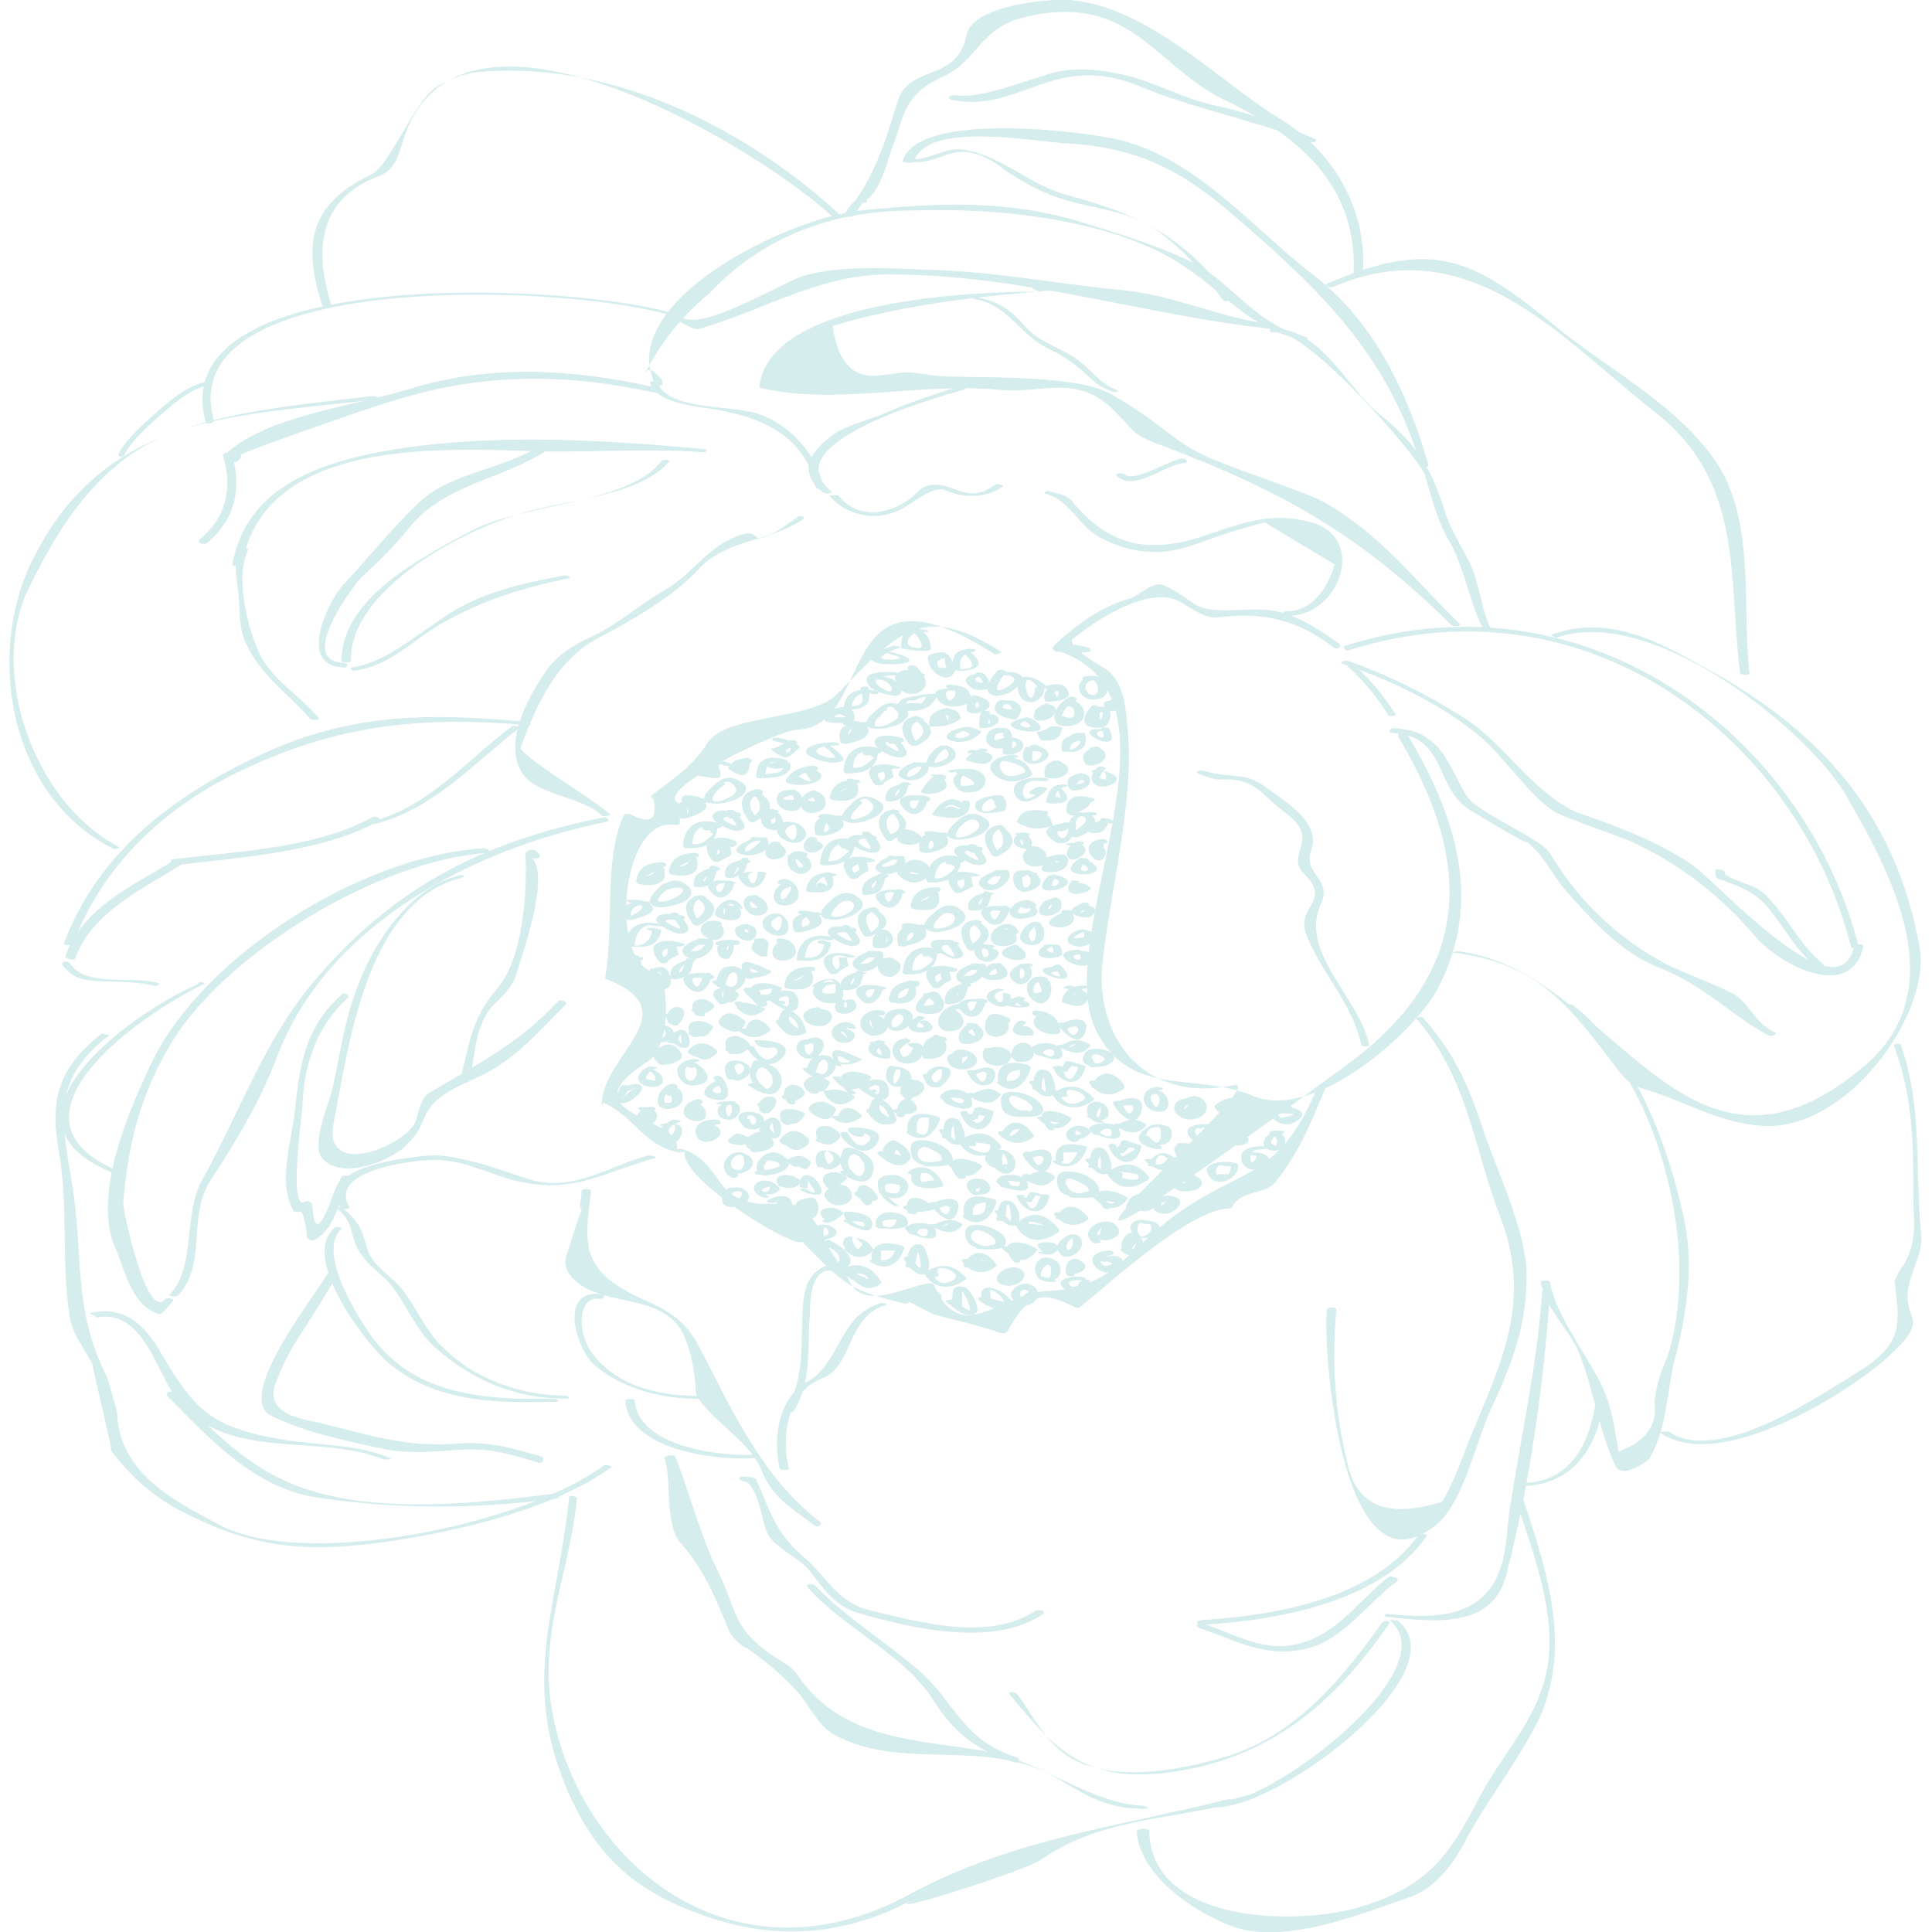 <?xml version="1.0" encoding="utf-8"?>
<!-- Generator: Adobe Illustrator 19.2.1, SVG Export Plug-In . SVG Version: 6.00 Build 0)  -->
<svg version="1.1" id="Слой_1" xmlns="http://www.w3.org/2000/svg" xmlns:xlink="http://www.w3.org/1999/xlink" x="0px" y="0px"
	 viewBox="0 0 122.7 123.9" width="230px"  height="230px" style="enable-background:new 0 0 122.7 123.9;" xml:space="preserve">
<style type="text/css">
	.st0{opacity:0.4;}
	.st1{fill:#97D1D2;}
</style>
<g class="st0">
	<path class="st1" d="M52.8,13.9C47.8,9.3,28.5-2.3,25.2,9.2c-0.3,0.9-0.5,1.7-1.5,2.1c-4.1,1.5-4.1,5.1-3,8.4c0,0-0.5,0.1-0.6,0
		c-1.3-4-0.9-6.6,3.1-8.5c1.1-0.5,2.7-4.4,3.9-5.4c0.7-0.6,2.3-1.2,3.2-1.2c8.7-0.7,17.3,3.9,23.1,9.3C53.4,13.9,52.9,14,52.8,13.9
		L52.8,13.9z"/>
	<path class="st1" d="M12.6,27.1C9.7,16.7,37,18.2,42.9,20.2c0.3,0.1-0.1,0.2-0.3,0.1c-5.8-2-32.2-3.3-29.5,6.6
		C13.2,27.2,12.6,27.2,12.6,27.1L12.6,27.1z"/>
	<path class="st1" d="M7,29.1c0.6-1.1,1.7-2,2.6-2.8c0.8-0.7,1.9-1.6,3-1.8c0.2,0,0.6,0.2,0.2,0.2c-1.2,0.2-2.4,1.3-3.2,2
		c-0.8,0.7-1.7,1.5-2.2,2.4C7.4,29.4,6.9,29.3,7,29.1L7,29.1z M14.3,29.2c0.6,2.1,0.2,4.1-1.6,5.6c-0.2,0.2-0.7,0-0.5-0.2
		c1.8-1.5,2.1-3.4,1.5-5.4C13.7,29,14.3,28.9,14.3,29.2L14.3,29.2z"/>
	<path class="st1" d="M14.1,29.3c0-0.1,0-0.1-0.1-0.2C14,29.1,14,29,14,29c2.7-2.4,8.4-3,11.8-4.1c5.3-1.6,10.6-1.2,15.9,0
		c0.3,0.1,0.1,0.4-0.2,0.3c-6-1.3-11.3-1.3-17.2,0.6c-0.8,0.2-9.7,3.3-9.5,3.4c0.1,0,0.1,0.1,0,0.2c-0.1,0.1-0.1,0.1-0.2,0.2
		C14.4,29.7,13.9,29.6,14.1,29.3L14.1,29.3z"/>
	<path class="st1" d="M41.6,24.6c0.7,1.7,4.7,1.4,6.3,1.9c2.2,0.7,3.9,2.7,4.3,4.7c0,0.2-0.5,0.2-0.5,0c-0.7-3.3-3.5-4.5-6.8-5
		c-1.3-0.2-3.3-0.4-3.8-1.6C41,24.4,41.5,24.4,41.6,24.6L41.6,24.6z M3.6,61.3c1.1-3.1,4.3-4.5,7.1-6.2c0.2-0.1,0.6,0.1,0.4,0.3
		c-2.7,1.7-5.8,3.1-6.9,6.1C4.1,61.6,3.5,61.5,3.6,61.3L3.6,61.3z"/>
	<path class="st1" d="M10.5,55.1c4.1-0.5,9.2-0.7,12.8-2.7c0.2-0.1,0.7,0.1,0.3,0.3c-3.7,2-9,2.3-13.1,2.8
		C10.4,55.5,10.2,55.1,10.5,55.1L10.5,55.1z"/>
	<path class="st1" d="M23.2,52.7c3.6-0.9,6.1-3.9,9-6.1c0.1-0.1,0.6,0,0.5,0.1c-2.9,2.2-5.4,5.1-9.1,6.1
		C23.4,52.9,22.9,52.8,23.2,52.7L23.2,52.7z M3.9,61.8c1,1.5,3.8,0.8,5.5,1.2c0.4,0.1,0.1,0.3-0.2,0.2C8,62.9,6.7,63,5.4,62.9
		c-1-0.1-1.4-0.3-2-1C3.3,61.6,3.8,61.6,3.9,61.8L3.9,61.8z"/>
	<path class="st1" d="M3.5,60.5c2.1-5.6,6.6-9.2,12.2-11.9c6-2.9,11.1-2.9,17.5-2.3c0.3,0,0.3,0.3,0,0.2c-6.9-0.6-12.3,0-18.5,3
		c-5,2.4-8.8,6.2-10.6,11C4,60.7,3.4,60.6,3.5,60.5L3.5,60.5z"/>
	<path class="st1" d="M23.6,25.6c-4,0.5-7.9,0.7-11.7,1.7c-5.6,1.4-8.5,6-10.7,10.5C-1.3,43.1,1.5,51.4,7,54.3
		c0.2,0.1-0.3,0.2-0.4,0.1C0,51-1.4,42.2,1.3,36.3c4.3-9.2,12.4-9.8,22-10.9C23.5,25.4,23.9,25.6,23.6,25.6L23.6,25.6z"/>
	<path class="st1" d="M14.3,36.2c0.9-5,5.6-6.6,10.5-7.4c6.4-1,13.3-0.6,19.7,0c0.3,0,0.3,0.2,0,0.2c-4-0.3-7.9,0.1-11.9-0.1
		c-6.4-0.2-16.4-0.3-17.7,7.4C14.8,36.4,14.3,36.3,14.3,36.2L14.3,36.2z"/>
	<path class="st1" d="M15.3,35.3c-0.9,1.8,0.1,5.6,1,7.1c0.9,1.4,2.4,2.3,3.5,3.6c0.2,0.2-0.4,0.2-0.5,0.1c-1.4-1.6-3.2-2.8-4.1-4.8
		c-0.5-0.9-0.4-2.2-0.5-3.2c-0.1-1-0.4-1.9,0.1-2.9C14.8,35,15.4,35.1,15.3,35.3L15.3,35.3z M12.5,63.1C8.1,65.2-1,71.8,7,75.1
		c0.2,0.1-0.3,0.1-0.4,0.1c-8.1-3.3,0.8-10,5.5-12.1C12.1,62.9,12.6,63,12.5,63.1L12.5,63.1z"/>
	<path class="st1" d="M30.6,54.7c-7,0.5-16.6,6.4-20.1,12c-2.1,3.4-2.9,6.7-3.2,10.5c0,0.4,1.5,7.6,2.7,6.1c0.1-0.1,0.6,0,0.5,0.1
		c-0.2,0.3-0.5,0.6-0.7,0.8c-0.1,0.1-0.3,0.1-0.4,0c-1.7-0.7-2-2.9-2.7-4.4C5.4,76.4,7.7,71.1,9.2,68c3.3-6.7,13.3-13.1,21.2-13.6
		C30.7,54.4,30.9,54.6,30.6,54.7L30.6,54.7z"/>
	<path class="st1" d="M38.3,52.7c-8.9,1.8-18,6.8-21.1,15c-1.1,2.9-2.6,5.4-4.3,8c-1.5,2.3-0.2,5.4-2.1,7.4c-0.1,0.1-0.7,0-0.5-0.1
		c1.7-1.8,0.8-5.1,2.1-7.4c2.3-4.1,3.9-8.8,7-12.5c5-6,10.7-9.1,18.8-10.7C38.3,52.4,38.6,52.7,38.3,52.7L38.3,52.7z"/>
	<path class="st1" d="M33.5,55c1.2,1.2-0.6,6.2-1,7.5c-0.2,0.8-1,1.5-1.6,2.1c-1.1,1.4-1,3.1-1.4,4.7c0,0.2-0.6,0.1-0.6,0
		c0.6-2.3,0.7-3.9,2.3-5.8c1.8-2,2-6.3,1.9-8.8c0,0,0.1-0.1,0.1-0.1l0.2-0.1c0.1,0,0.4,0,0.4,0.1c0.1,0.1,0.1,0.1,0.2,0.2
		C34.1,55.1,33.6,55.1,33.5,55L33.5,55z"/>
	<path class="st1" d="M29,56.3c-6.2,1.5-7.3,11.2-8.2,15.7c-0.7,3.4,3.9,1.8,5.1,0.2c0.4-0.6,0.3-1.6,1-2.1c3.2-1.9,5.8-3.2,8.3-5.9
		c0.1-0.1,0.6,0,0.5,0.2c-1.6,1.6-3.3,3.6-5.5,4.6c-1.4,0.7-3,1.2-3.6,2.7c-0.3,0.8-0.6,1.2-1.2,1.8c-1.2,1.1-4.3,2.2-5.4,0.7
		c-0.6-0.9,0.5-3.5,0.7-4.3c0.5-2.2,0.8-4.6,1.7-6.8c0.9-2.5,3.3-6.2,6.3-6.9C29,56,29.4,56.2,29,56.3L29,56.3z"/>
	<path class="st1" d="M21.7,64c-2,1.8-2.8,4.3-2.9,6.8c0,0.6-0.9,6.7,0.1,6.3c0.1-0.1,0.4-0.1,0.5,0.1c0.1,0.5,0.1,2.1,0.8,0.8
		c0.4-0.8,0.6-1.7,1.1-2.5c0.1-0.2,0.6-0.1,0.5,0.1c-0.7,1.3-0.8,3.1-2.2,3.9c-0.1,0.1-0.4,0-0.5-0.1c0-0.1-0.2-1.9-0.5-1.7
		c-0.1,0-0.4,0.1-0.4-0.1c-1-1.8-0.1-4.4,0.1-6.3c0.3-2.8,0.6-5.4,3-7.5C21.4,63.6,21.9,63.8,21.7,64L21.7,64z M21.3,78.8
		c-1.6,1.5,1,5.6,2,7c2.7,3.6,7,4,11.6,3.9c0.2,0,0.5,0.2,0.1,0.2c-4,0.1-7.7,0-10.7-2.5c-1.5-1.3-5.6-6.7-3.5-8.6
		C20.9,78.6,21.3,78.7,21.3,78.8L21.3,78.8z"/>
	<path class="st1" d="M21.2,77.4c-1.3-2.3,3.1-3,4.8-3.2c1.3-0.2,2.1-0.1,3.3,0.2c1.5,0.3,2.9,0.9,4.3,1.3c2.7,0.7,5-1,7.4-1.6
		c0.2,0,0.7,0.1,0.3,0.2c-2.9,0.8-4.9,2.1-7.9,1.6c-2.3-0.3-4.2-1.7-6.6-1.5c-1.6,0.1-6.3,0.8-5,3C21.8,77.6,21.3,77.6,21.2,77.4
		L21.2,77.4z M21,81.8c-0.8,1.4-1.7,2.8-2.6,4.2c-0.5,0.8-0.9,1.6-1.2,2.4c-0.9,1.9,0.7,2.5,2.5,2.8c3,0.7,5.4,1.6,8.7,1.4
		c2.3-0.2,3.6,0.2,5.7,0.8c0.3,0.1,0.1,0.5-0.2,0.4c-1.9-0.6-3.3-1-5.4-0.8c-1.3,0.1-2.7,0.2-4.1,0c-2.4-0.5-5.4-1.1-7.6-2.2
		c-2.4-1.2,2.8-7.7,3.6-9.1C20.6,81.5,21.1,81.6,21,81.8L21,81.8z"/>
	<path class="st1" d="M5.2,84.2c2.3-0.5,3.6,0.9,4.6,2.7c2,3.3,2.9,4.6,7.6,5.4c2.3,0.4,4.9,0.3,7,1.2c0.2,0.1-0.3,0.1-0.4,0.1
		c-3.4-1.4-7.8-0.4-11.1-2.1c-1.2-0.6-1.8-1.3-2.5-2.3c-1-1.5-2-5.3-4.8-4.7C5.5,84.3,4.9,84.2,5.2,84.2z"/>
	<path class="st1" d="M6.4,66.4c-3.8,2.9-3,5.6-2.4,9.4c0.8,4.6,0,8.1,2.3,12.6c0.2,0.7,0.4,1.4,0.6,2.1c0.1,3.9,3.5,5.7,6.8,7.4
		c5.5,2.7,19.2-0.1,24.4-3.9c0.1-0.1,0.6,0,0.5,0.1c-3.6,2.6-9.4,4-13.9,4.7c-5.4,0.8-8.8,0.6-13.5-1.8c-2-1-3.4-2.3-4.7-4
		c0.3,0.4-2.1-8.7-0.8-4.6c-0.3-1.2-1.6-2.6-1.8-3.8C3.3,81.1,3.8,77.6,3.2,74c-0.6-3.3-0.2-5.4,2.7-7.7C6.1,66.3,6.5,66.4,6.4,66.4
		L6.4,66.4z"/>
	<path class="st1" d="M10.6,89.3c2.7,2.7,5.1,5.3,9.1,6.4c4.6,1.3,10.4,0.7,15.2,0.1c0.2,0,0.6,0.2,0.2,0.3
		c-5.2,0.7-10.5,0.7-15.6-0.1c-4-0.7-6.9-4-9.4-6.5C10,89.2,10.5,89.2,10.6,89.3L10.6,89.3z M21.4,77.5c0.9,0.7,1.2,1.3,1.5,2.4
		c0.3,1.3,1.5,1.8,2.3,2.8c1,1.3,1.5,2.7,2.7,3.8c1.9,1.9,4.9,3,7.7,3c0.2,0,0.5,0.2,0.1,0.2c-3.3,0-6-1.2-8.3-3.2
		c-1.5-1.3-1.9-3-3.2-4.4c-0.6-0.6-1.1-0.9-1.6-1.6c-0.9-1.2-0.3-2-1.7-3.1C20.8,77.4,21.3,77.4,21.4,77.5L21.4,77.5z M36.6,77.4
		c0-0.3,0.1-0.7,0.1-1c0-0.2,0.6-0.2,0.6,0c-0.4,3.4-0.8,5.1,3.5,7c1.6,0.7,2.6,1.4,3.4,2.9c2.1,4,4,8.4,7.8,11.3
		c0.2,0.2-0.2,0.4-0.4,0.2c-1.6-1.2-2.7-1.8-3.4-3.6c-0.8-1.8-2.9-2.9-4-4.5C44,89.4,44,89.1,44,88.8c-0.1-1.1-0.3-2.2-0.8-3.3
		c-1.5-2.8-5.6-1.5-7.3-3.8c-0.2-0.3-0.3-0.7-0.2-1.1c-0.3,1,1.9-6.3,1.4-3.2C37.1,77.7,36.6,77.6,36.6,77.4L36.6,77.4z"/>
	<path class="st1" d="M37.9,83.3c-1.3-0.2-1.3,1.5-1.1,2.2c0.2,1,0.9,1.8,1.8,2.5c1.6,1.2,4,1.6,6.1,1.5c0.2,0,0.5,0.2,0.1,0.2
		c-2.6,0.1-5.3-0.5-7.2-2.1c-1.2-0.9-2.5-5,0.4-4.6C38.2,83,38.2,83.3,37.9,83.3L37.9,83.3z M40.1,89.8c0.2,2.9,5.2,3.6,7.7,3.5
		c0.1,0,0.6,0.1,0.2,0.2c-2.7,0.2-8.3-0.5-8.5-3.7C39.5,89.7,40.1,89.7,40.1,89.8L40.1,89.8z M47.1,94.7c0.1,0,0.7,0,0.8,0.2
		c0.9,2,1.2,3.4,3.1,5c1.5,1.3,2.1,2.9,4.3,3.4c3,0.7,7.5,2,10.5,0c0.2-0.1,0.7,0,0.5,0.2c-3.2,2.2-8.6,0.9-12-0.1
		c-1.5-0.5-2.1-1.6-3.1-2.8c-0.6-0.7-2.2-1.4-2.6-2.3c-0.3-0.6-0.6-3.2-1.5-3.3C46.7,94.9,46.7,94.7,47.1,94.7L47.1,94.7z
		 M36.4,96.1c-0.5,5-2.6,8.9-1.5,14.1c2,9.6,11.7,17.3,22.8,11.3c6.7-3.6,13.2-4.3,20.4-6.1c0.2-0.1,0.6,0.2,0.2,0.3
		c-4.2,1-8.5,1-12.2,3.6c-0.8,0.6-10.7,3.8-8.1,2.5c-4.3,2.3-8.7,2.7-13.3,1.1c-4.7-1.6-7.2-4-9-8.3c-2.9-6.9-0.5-11.6,0.2-18.6
		C35.8,95.9,36.4,95.9,36.4,96.1L36.4,96.1z"/>
	<path class="st1" d="M73.1,117.4c0.1,6,9.5,6.1,13.5,4.9c4.4-1.3,5.8-3.4,7.6-6.9c1.5-2.9,3.8-5.1,4.4-8.3c0.7-3.5-0.9-7.6-2-10.9
		c-0.1-0.2,0.5-0.2,0.5,0c1.6,4.8,3.3,10,0.6,14.8c-1.3,2.4-3,4.6-4.3,7c-0.7,1.4-2,3.2-3.7,3.7c-2.9,1-7.8,3-11.1,1.9
		c-2.6-0.9-6.2-3.4-6.3-6.2C72.6,117.2,73.1,117.3,73.1,117.4L73.1,117.4z M84.5,18.2c7.1-3.1,9.6-1.4,15,3c3.4,2.7,7.6,4.9,10,8.5
		c2.5,3.8,1.6,9.3,2.1,13.5c0,0.1-0.5,0.1-0.6,0c-0.8-6.2,0.3-12.3-5.5-16.8c-5.9-4.6-11.8-11.8-20.6-8
		C84.8,18.5,84.2,18.3,84.5,18.2L84.5,18.2z M85.7,41.4c15.6-4.9,29.5,5.9,32.9,19.3c0.1,0.2-0.5,0.2-0.5,0
		c-3.3-13.1-16.7-23.9-32.2-19C85.7,41.8,85.4,41.5,85.7,41.4L85.7,41.4z"/>
	<path class="st1" d="M98.9,40.7c3.6-1.3,6.8,0.4,9.8,2.1c7.6,4.1,12.3,9.6,13.8,17.9c0.8,4.3-4.7,11.9-10.1,11.5
		c-2.9-0.2-4.9-1.6-7.7-2.4c-1-0.3-1.4-1-2-1.8c-2.7-3.5-4.7-6.2-10-6.9c-0.4,0,0-0.1,0.2-0.1c9.9,1.2,14.5,17,25.9,7.5
		c6-4.9,1.9-12.4-0.9-17.3c-2.3-4.2-12.5-12.5-18.7-10.3C99.3,40.9,98.8,40.8,98.9,40.7L98.9,40.7z"/>
	<path class="st1" d="M121.3,67c1.4,4,0.9,7.9,1.3,12.1c0.2,1.9-1.5,3.1-0.6,5.3c0.4,1-0.9,2-1.5,2.6c-2.5,2.3-10.8,7.5-14.6,4.9
		c-0.2-0.1,0.3-0.1,0.5-0.1c3.2,2.2,9.7-2.3,12.6-4.1c2.7-1.8,2.1-3.3,1.9-5.6c0.2-0.3,0.3-0.7,0.6-1c0.9-1.6,0.6-2.7,0.6-4.3
		c0-3.4,0-6.4-1.2-9.6C120.7,66.9,121.3,66.9,121.3,67L121.3,67z"/>
	<path class="st1" d="M100.2,64.4c4.1,3.1,6.4,9.6,7.3,14.3c0.5,2.8,0,5.8-0.7,8.5c-0.5,2-0.5,4.4-1.6,6.3c-0.1,0.2-1.8,1.4-2.2,0.5
		c-1.1-2.3-1.4-5-2.4-7.4c-0.7-1.5-2.1-2.7-2.4-4.4c0-0.1,0.5-0.1,0.6,0c0.4,2.4,2.7,5,3.6,7.3c0.4,1.1,0.6,2.4,0.8,3.6
		c1.8-0.7,2.5-1.7,2.3-3.2c0.1-1,0.4-1.9,0.8-2.8c2.3-6.9-0.5-18.1-6.6-22.7C99.6,64.4,100.1,64.4,100.2,64.4L100.2,64.4z
		 M90.7,65.3c1.9,2.2,2.8,4.1,3.7,6.8c0.9,2.8,2.9,6.8,2.9,9.7c0,3.2-0.9,5.6-2.3,8.6c-0.9,1.9-1.7,5.8-3.4,7.3
		c-6.2,5.3-7.4-11.4-7.1-13.7c0-0.2,0.6-0.2,0.6,0c-0.3,3.3-0.1,6.5,0.7,9.8c0.6,2.8,2.6,3.6,6.1,2.5c0.7-1.2,1.2-2.6,1.7-3.9
		c2.1-5.1,4.1-8.9,2-14.4c-1.7-4.4-2-8.7-5.3-12.6C90,65.3,90.5,65.1,90.7,65.3L90.7,65.3z"/>
	<path class="st1" d="M102.2,90.1c-0.4,2.7-1.9,5.1-5.1,5.2c-0.2,0-0.5-0.2-0.1-0.2c3.1,0,4.3-2.5,4.7-5
		C101.7,89.9,102.2,89.9,102.2,90.1L102.2,90.1z"/>
	<path class="st1" d="M98.8,82.9c-0.4,5.9-1.3,12.3-2.8,18.1c-0.9,3.5-4.7,3-7.6,2.7c-0.3,0-0.3-0.2,0-0.2c2.9,0.3,5.9,0.3,7.1-2.6
		c0.6-1.4,0.5-3.1,0.8-4.6c0.7-4.5,1.7-8.9,2-13.5C98.3,82.8,98.8,82.8,98.8,82.9L98.8,82.9z M89,103.9c4.2,3.3-7.9,12.3-11.8,12
		c-0.3,0-0.3-0.2,0-0.2c0.8-0.2,1.6-0.4,2.3-0.6c0.1,0,0.6,0.1,0.5,0.1c-0.9,0.3-1.9,0.7-2.8,0.7c-0.3,0-0.3-0.2,0-0.2
		c3.5,0.2,15.2-8.7,11.3-11.8C88.4,103.9,88.9,103.9,89,103.9L89,103.9z"/>
	<path class="st1" d="M88.5,104.1c-3.5,5.1-7.7,8.8-14.4,9.6c-5.3,0.6-7.2-1.7-10-5.1c-0.1-0.1,0.4-0.1,0.5,0
		c0.9,1.2,1.4,2.3,2.5,3.4c2.7,2.6,7.8,1.6,11.1,0.6c4.4-1.4,7.4-5.1,9.8-8.5C88.1,103.9,88.6,103.9,88.5,104.1L88.5,104.1z
		 M90.9,98.5c-2.9,4.2-9.4,5.4-14.4,5.7c-0.3,0-0.5-0.2-0.1-0.3c4.9-0.3,11.1-1.4,14-5.5C90.5,98.3,91,98.4,90.9,98.5L90.9,98.5z"/>
	<path class="st1" d="M89,101.4c-1.8,1.3-3.4,3.7-5.7,4.3c-2.7,0.7-4.6-0.5-7-1.3c-0.3-0.1-0.1-0.4,0.2-0.3c2.4,0.8,4.4,2.2,7.1,1
		c1.9-0.8,3.3-2.8,4.9-4C88.7,101.1,89.2,101.2,89,101.4L89,101.4z M85.9,42.4c2.8,1,5.1,2.2,7.5,3.7c2.6,1.7,4.7,5.3,7.7,6.2
		c2.1,0.7,5.3,2,7,3.3c1.6,1.2,9.2,9.6,10.2,5.1c0-0.2,0.6-0.2,0.6,0c-0.8,3.5-5.2,1.3-6.9-0.6c-2.1-2.5-4.6-4.5-7.7-6
		c-1.3-0.6-4.5-1.6-5.3-2.1c-1.6-1.1-3.2-3.5-4.6-4.7c-2.5-2.1-5.6-3.6-8.8-4.7C85.2,42.5,85.6,42.3,85.9,42.4L85.9,42.4z"/>
	<path class="st1" d="M110,56c0,0.2,1.4,0.7,1.7,0.8c0.5,0.2,1,0.6,1.3,1c1.2,1.3,1.9,2.9,3.3,4c0.2,0.2-0.2,0.3-0.4,0.2
		c-1.4-1.1-2.1-2.6-3.2-3.9c-0.8-0.9-1.8-1.3-3-1.7c-0.3-0.1-0.3-0.3-0.3-0.6C109.5,55.7,110.1,55.8,110,56L110,56z M88.8,46.7
		c1.3,0.1,1.8,0.3,2.7,1.1c0.8,0.8,1.4,2.4,2,3.3c0.6,0.9,3.8,2.3,4.9,3.2c0.3,0.2,0.5,0.6,0.7,0.9c1.7,2.7,4.1,5,7.1,6.6
		c1.4,0.7,2.9,1.2,4.3,1.9c1.1,0.6,1.4,1.9,2.7,2.5c0.3,0.1-0.2,0.3-0.4,0.2c-2.4-1.3-4.1-3.2-6.9-4.3c-2.6-1-4.4-3.1-6.1-5
		c-1-1.2-1.3-2.2-2.8-3.4c1.8,1.4-3.9-2.1-3.4-1.8c-2.2-1.4-1.4-4.7-4.9-4.9C88.4,47,88.5,46.7,88.8,46.7L88.8,46.7z M41.3,23.8
		c0.6,0.6,0.5,0.4,0.6,0.8c0,0.2-0.5,0.1-0.5,0c-2.5-5.2,8.4-10.6,13.2-11.1c4.9-0.5,9.3-0.7,14,0.7c2.3,0.7,4.6,1.4,6.8,2.4
		c3,1.3,4.2,4.1,7.7,5c0.3,0.1,0.1,0.3-0.2,0.2c-3.6-0.8-4.9-3.1-8-5c-4.5-2.8-11.8-3.5-17-3.3c-5.3,0-9.7,1.8-13,5.3
		c-1.7,1.4-3.1,3.1-4.1,5.1C40.6,23.7,41.2,23.7,41.3,23.8L41.3,23.8z"/>
	<path class="st1" d="M43.2,20.4c1.5,0.7,6-2.1,7.7-2.7c2.2-0.7,5.7-0.5,8-0.4c4.3,0.1,8.2,0.9,12.4,1.3c3.4,0.3,6.3,1.8,9.7,2.2
		c0.3,0,0.3,0.4,0,0.3c-8.4-0.9-15.9-3.5-24.6-3.5c-4.5,0-8,2.3-12.2,3.5c-0.4,0.1-1.3-0.6-1.3-0.5C42.6,20.5,43,20.3,43.2,20.4
		L43.2,20.4z"/>
	<path class="st1" d="M65.8,18.4c0.4,0,0.8,0,1.2,0c0.2,0,0.5,0.2,0.1,0.2c-4.9,0.4-9.6,0.9-14.3,2.3c0.3,2.3,1.3,3.3,2.8,3.2
		c2.6-0.3,1.4-0.3,3.9,0c1.8,0.2,8.8-0.2,11.2,1.2c3.8,2.2,3.9,3.2,7.1,4.4c1.5,0.6,5.9,2.1,6.5,2.5c3.7,2.1,5.8,5,8.7,7.8
		c0.2,0.2-0.4,0.2-0.5,0.1c-5.8-5.7-10.6-8.5-18.5-11.5c-1.9-0.7-1.6-0.7-2.9-2c-2.5-2.8-4.9-1.3-7.6-1.6c-5-0.5-10.5,1-15.2-0.1
		c-0.1,0-0.2-0.1-0.2-0.1c0.6-5.6,13.7-6.1,18-6.1C65.6,18.6,65.4,18.3,65.8,18.4L65.8,18.4z M81,21.1c3-0.2,4.9,3.9,6.8,5.4
		c2.2,1.8,3.1,3,4,5.5c0.6,1.9,0.6,1.7,1.7,3.8c0.8,1.4,0.8,3.1,1.5,4.5c0.1,0.2-0.5,0.2-0.5,0c-0.9-1.8-1.1-3.6-2.1-5.5
		c-0.8-1.3-1.2-2.9-1.6-4.3c-0.4-1.2-7.6-9.4-9.6-9.2C80.8,21.4,80.7,21.1,81,21.1L81,21.1z M54.8,13c-0.1,0-0.1,0-0.2,0
		c-0.1,0-0.4-0.1-0.3-0.2c1.4-2,2-4.2,2.7-6.4c0.8-2.3,3.8-1.1,4.4-4.2c0.4-1.8,5-2.3,6.6-2.2c5,0.4,9.7,5.3,13.3,7.5
		c3.7,2.2,5.8,6,5.5,10.1c0,0.2-0.6,0.2-0.6,0c0.3-5.6-3.4-8.9-8.5-11.3C73.3,4,71.8-0.5,65.1,1.1c-2.9,0.7-3,2.8-5.2,3.8
		c-2.7,1.2-2.5,2.7-3.3,4.6c-0.2,0.6-0.9,3.3-1.9,3.4C55,12.7,55.2,13,54.8,13L54.8,13z"/>
	<path class="st1" d="M57.3,10.3c1-3.2,11.6-1.9,14-1.3c5,1.3,8.5,5.7,12.4,8.7c3.9,3,6,7.6,7.3,12.1c0.1,0.2-0.5,0.2-0.5,0
		c-2-6.7-6-10.8-11.3-15.4c-3.4-3-6.2-4.9-11.3-5.2c-2.2-0.1-9.1-1.5-9.9,1.2C57.8,10.5,57.2,10.4,57.3,10.3L57.3,10.3z"/>
	<path class="st1" d="M57.9,10.2c1.1,0.1,2.1-0.8,3.3-0.6c2.5,0.4,4.1,2.2,6.6,2.9c4.9,1.3,7.6,2.8,10.5,6.6
		c0.1,0.2-0.4,0.3-0.5,0.1c-1.2-1.6-2.2-2.9-3.9-4.2c-2.3-1.8-5-1.5-7.6-2.7c-1.1-0.5-2.1-1.1-3-1.8c-2.7-1.7-3.3,0-5.4-0.1
		C57.5,10.4,57.5,10.2,57.9,10.2L57.9,10.2z M54.7,13c-0.1,0.2-0.3,0.5-0.5,0.7c-0.1-0.1-0.2-0.2-0.4-0.2h0c0.3-0.1,0.6,0.2,0.2,0.4
		h0c-0.1,0-0.5,0-0.4-0.2c0.1-0.2,0.3-0.5,0.5-0.7C54.4,12.7,54.9,12.8,54.7,13L54.7,13z M62.2,19.1c1.5,0.3,2.2,1,3.1,2
		c0.9,0.9,2.1,1.2,3.1,1.9c0.9,0.6,1.5,1.6,2.6,2c0.3,0.1-0.1,0.2-0.3,0.1c-0.5-0.2-0.9-0.4-1.3-0.8c-0.9-0.8-1.6-1.4-2.7-1.9
		c-1.9-0.9-2.6-2.8-4.7-3.2C61.6,19.1,61.9,19,62.2,19.1L62.2,19.1z M53.2,31.8c1.1,1.4,2.9,1.3,4.4,0.3c0.6-0.4,0.8-0.9,1.5-1
		c1.5-0.2,2.3,1.3,4.1,0c0.1-0.1,0.6,0,0.5,0.1c-0.7,0.5-1.3,0.6-2.2,0.6c-0.5,0-1.1-0.2-1.6-0.4c-0.8-0.2-2.1,1-2.8,1.3
		c-1.6,0.8-3.5,0.3-4.5-0.9C52.6,31.8,53.1,31.7,53.2,31.8z M61.2,25c-2.2,0.6-12.2,3.5-8.5,6.5c0.2,0.1-0.3,0.2-0.5,0.1
		c-1.6-1.3-1-2.5,0.6-3.7c0.8-0.6,2.1-0.9,3.1-1.3c1.6-0.7,3.3-1.3,5-1.8C61,24.7,61.5,24.9,61.2,25L61.2,25z M66.7,31.5
		c0.6,0.2,1.1,0.2,1.5,0.7c2.3,2.8,4.9,3.4,8.6,2.1c2.4-0.8,4.2-1.5,6.7-0.8c3.6,1,1.8,6-1.5,6c-0.3,0-0.5-0.3-0.1-0.3
		c1.8,0,2.7-1.7,3.1-3c-1.5-0.9-3-1.8-4.5-2.7c-1.1,0.3-2.2,0.6-3.3,1c-1.1,0.4-2.4,0.9-3.6,0.9c-1.4,0-2.4-0.3-3.6-0.9
		c-1.4-0.7-1.9-2.3-3.4-2.8C66.2,31.7,66.5,31.4,66.7,31.5z M71.5,30.4c0.6,0.6,2.9-0.9,3.7-1c0.3,0,0.5,0.3,0.1,0.3
		c-1.2,0.1-3.2,1.9-4.3,0.8C70.8,30.4,71.4,30.3,71.5,30.4L71.5,30.4z M60.6,6.1c1.8,0.3,4.9-1.1,6.6-1.5c1.5-0.3,2.9-0.1,4.3,0.2
		c2.1,0.5,3.9,1.6,6,2c2.2,0.5,4.1,1.2,6.2,2.1c0.3,0.1-0.1,0.3-0.3,0.2C79.8,7.7,76,7,72.4,5.5c-5.4-2.2-7.6,1.8-12,0.9
		C60.1,6.3,60.3,6.1,60.6,6.1L60.6,6.1z M34.6,28.8c-3,2-6.7,2.2-9,5.1C24.7,35,23.7,36,22.6,37c-0.5,0.5-4.2,5.4-1.2,5.5
		c0.4,0,0.3,0.4,0,0.3c-3-0.1-0.9-4.4,0.1-5.4c1.6-1.7,3.1-3.6,4.8-5.2c2-1.9,5.4-2.1,7.7-3.6C34.3,28.5,34.8,28.7,34.6,28.8
		L34.6,28.8z M22,42.8c2.7-0.4,5.1-3.1,7.6-4.2c1.9-0.9,3.9-1.3,6-1.7c0.2,0,0.6,0.2,0.2,0.2c-2.9,0.6-5.5,1.4-8.1,2.9
		c-1.9,1.1-3.3,2.7-5.5,3C22.1,43.1,21.7,42.9,22,42.8L22,42.8z"/>
	<path class="st1" d="M42.3,29.6c-1.8,2.2-6.8,2.5-9.4,3.3c-4.1,1.2-11.1,5-11,9.5c0,0.1-0.6,0.1-0.6,0c0-4,5-6.6,8.4-8.4
		c3.3-1.7,10-1.7,12.1-4.4C41.9,29.4,42.4,29.5,42.3,29.6L42.3,29.6z M42.7,93.4c1,2.5,1.6,5.1,2.8,7.5c1.2,2.4,0.8,3.6,3.8,5.5
		c0.5,0.3,1,0.6,1.3,1.1c3,4.3,7.9,4,12.5,4.9c3.2,0.7,6.4,3.3,9.6,3.4c0.2,0,0.5,0.2,0.1,0.2c-2.3,0-3.5-0.7-5.5-1.9
		c-4.7-2.8-10-0.4-14.5-2.9c-0.8-0.5-1.5-1.7-2-2.4c-1-1.2-2.2-2.2-3.5-3.1c-0.5-0.2-0.8-0.6-1.1-1c-0.9-2.2-1.6-4-3.2-5.8
		c-1-1.2-0.5-4.2-1-5.4C42.1,93.3,42.7,93.3,42.7,93.4L42.7,93.4z"/>
	<path class="st1" d="M51.7,101.7c2,2.1,4.4,3.5,6.6,5.4c2.4,2.1,2.8,4.5,6.3,5.6c0.3,0.1,0.1,0.4-0.2,0.3c-2.6-0.8-4-2.1-5.3-4.2
		c-1.9-2.8-5.6-4.4-7.9-7C51,101.6,51.5,101.5,51.7,101.7L51.7,101.7z M89.6,47c3.1,5.2,5,10.7,2,16.4c-1.4,2.7-7.8,8.5-11.8,6.9
		c-3.7-1.6-7.9,0.2-10.1-4.2c-3-6,6.7-21.6-2.6-24.4c-0.2,0-0.3-0.3,0-0.3c0.7-0.1,1.3-0.1,2,0.1c0.2,0,0.4,0.3,0.1,0.3
		c-0.7,0.1-0.9,0-2,0c-0.1,0-0.3-0.1-0.2-0.2c0.2-0.3,0.5-0.6,0.7-0.8c0.1-0.2,0.7-0.1,0.5,0.1c-0.5,0.6,2,1.9,2.1,2
		c1.2,0.8,1.3,2.6,1.4,3.7c0.5,4.7-1.1,10.4-1.6,15.2c-0.5,4.7,2.7,9,8.4,7.8c3.3-0.7-22.9,20.8,7.4-1.4c8.2-6.1,7.8-13.2,3.2-20.9
		C88.9,46.9,89.5,46.8,89.6,47L89.6,47z M86.3,42.7c1,0.9,1.9,2,2.6,3.1c0.1,0.1-0.5,0.2-0.5,0c-0.7-1.1-1.5-2.1-2.5-3
		C85.6,42.7,86.2,42.6,86.3,42.7L86.3,42.7z"/>
	<path class="st1" d="M67.1,41.3c1.3-1.2,2.9-2.4,4.7-2.9c0.5-0.1,1.5-1.1,2.1-0.9c0.7,0.2,1.6,0.9,2.2,1.3c1,0.6,3.2,0.2,4.4,0.3
		c1.8,0.1,3.4,1.2,4.8,2.2c0.2,0.2-0.2,0.4-0.4,0.2c-2.2-1.7-4.5-2.3-7.4-1.9c-0.8,0.1-1.9-0.7-2.4-1c-2.1-1.2-6,1.5-7.5,2.9
		C67.3,41.7,66.8,41.5,67.1,41.3L67.1,41.3z M76.5,49.4c1.9,0.6,2.6,0,4.1,1.1c1.2,0.9,3.5,2.2,2.9,4c-0.6,1.6,1.4,1.8,0.6,3.5
		c-1.4,3.1,2.5,6,3.1,9c0,0.2-0.5,0.1-0.5,0c-0.6-2.7-2.5-4.5-3.5-7c-0.8-1.9,1.7-2.1-0.2-4c-1.2-1.2,1.2-2.2-1.2-3.9
		c-1.4-1-1.9-2.3-4.2-2.1c-0.4,0-1.7-0.5-1.3-0.4C75.9,49.5,76.4,49.4,76.5,49.4L76.5,49.4z M50.9,33.3c-2,1.4-4.9,1.3-6.6,3.1
		c-1.6,1.8-4.4,3.4-6.5,4.5c-2.7,1.4-4,4.3-5,7c-0.2,0.5,4.6,3.3,5.7,4.3c0.2,0.1-0.4,0.2-0.5,0.1c-1.2-1.2-4.2-1.3-5.1-2.7
		c-1.2-1.9,0.2-4.6,1.4-6.4c0.8-1.2,1.8-1.8,3.1-2.4c1.7-0.8,3.1-2.1,4.7-3c1.7-1,2.5-2.5,4.3-3.3c2.4-1.1,0.3,1.4,4.1-1.3
		C50.6,33,51.1,33.1,50.9,33.3L50.9,33.3z M63.1,41.9c-10.4-6.6-7.4,4.7-12.6,4.9c-1.1,0-9.3,3.9-7.6,4.7c0.1,0,0.1,0.1,0.1,0.1
		c0,0.4,0,0.8,0,1.2c0,0.1-0.3,0.1-0.3,0.1c-3.6-0.6-4.3,9.3-1.1,9.5c0.1,0,0.2,0,0.2,0.1c0.5,1.5,0.5,4.7-0.9,5.6
		c-5.4,3.5,2.4,3.4,1.9,5.7c0-0.2,0.3-0.1,0.4-0.1c2.7,0.9,1.8,3.7,5.8,3.5c1.9-0.1,2.1,0.4,2.9,1.5c0,0,0,0.1,0,0.1
		c-0.1,0.2,1.6,2.6,1.9,3.2c0.8,2.1,3.5,0.6,5.1,0.3c0.1,0,0.4,0,0.4,0.1c1.7,4,4.2,0.6,7.2,0.4c4.3-0.2,4.8-2.3,8.3-4.9
		c4.3-3.1,6.6-2.2,9.1-8.2c0.1-0.2,0.6-0.1,0.5,0.1c-1.1,2.5-1.5,3.8-3.2,6c-0.6,0.8-2.2,0.5-2.8,1.6c0,0.1-0.1,0.1-0.2,0.1
		c-2.5,0.1-7.3,4.5-9.5,6.3c-0.1,0.1-0.3,0.1-0.4,0c-1.6-0.7-2.7-1.4-4.3,1.6c-0.1,0.1-0.2,0.1-0.4,0.1c-1.4-0.5-2.8-0.8-4.3-1.2
		c-0.1,0-0.2-0.1-0.2-0.1c-0.5-0.2-0.9-0.5-1.4-0.7c-0.1,0.1-0.2,0.1-0.3,0.1c-3.7-0.9-3.9-1.3-6.5-3.9c0,0,0-0.1,0-0.1
		c-0.3,0.7-8-4-7.6-5.8c0,0.1-0.2,0.1-0.4,0.1c-2.3-0.5-2.6-2.1-4.8-3.2C38,71,38,70.9,38,70.9c-0.1-3.2,5.7-6,0.3-8.1
		c-0.1,0-0.1-0.1-0.1-0.1c0.6-3.1-0.1-7.7,1.2-10.4c0-0.1,0.2-0.1,0.4-0.1c1.3,0.7,1.8,0.4,1.5-1c-0.1,0-0.2-0.1-0.1-0.2
		c1.4-1.1,2.6-1.8,3.6-3.4c1.2-1.8,6.7-1.4,8.3-3.1c3.9-4,5.5-5.9,10.5-2.7C63.7,41.9,63.2,42,63.1,41.9L63.1,41.9z"/>
	<path class="st1" d="M56.2,83.7c-2.5,0.7-2.1,4-4.1,4.7c-2.3,0.9-2.6,3.9-2.1,5.8c0,0.1-0.5,0.1-0.6,0c-0.4-1.8-0.2-4.5,1.8-5.6
		c2.1-1.2,2-4.2,4.6-5C55.9,83.5,56.4,83.6,56.2,83.7L56.2,83.7z"/>
	<path class="st1" d="M53.4,81.2c-0.2,0.1-0.3,0.1-0.5,0.2c-0.2,0.2-0.4,0.1-0.6-0.1c0.2-0.1,1.2-0.3,0,0.2c-1.1,0.5-0.9,2.4-1,3.3
		c-0.1,2,0.1,3.9-1,5.7c-0.1,0.1-0.6,0.1-0.5-0.1c1.3-2.1,0.9-4.4,1.1-6.7c0.1-1.5,0.6-2.5,2.3-2.7C53.1,81,53.6,81.1,53.4,81.2
		c-0.3,0.1-0.6,0.3-1,0.3c-0.1,0-0.6-0.1-0.3-0.2c0.3-0.1,0.6-0.2,0.9-0.3C53.2,81,53.7,81.1,53.4,81.2L53.4,81.2z M65.9,44
		c-1.4-1.6-0.4,2.2-0.1,0.1c0-0.1,0.6-0.1,0.6,0c-0.1,1.1-1.5,1.3-1.7,0.2c-0.3-1.4,1.2-0.9,1.8-0.3C66.5,44.1,66,44.2,65.9,44z"/>
	<path class="st1" d="M66.5,44c0.5-0.2,1.2-0.2,1.4,0.3c0.3,0.6-0.9,0.7-1.3,0.7c-0.1,0-0.2,0-0.2-0.1c-0.1-0.4,0-0.5,0.3-0.8
		c0.1-0.1,0.6,0,0.5,0.1c-0.2,0.1-0.2,0.3,0,0.5c0.2-0.3,0.1-0.4-0.4-0.5C66.7,44.3,66.2,44.1,66.5,44L66.5,44z M66.3,45.2
		c1.4-0.2,0.8,1.2-0.4,1c-0.1,0-0.2-0.1-0.2-0.2C65.7,45.5,65.9,45.4,66.3,45.2c0.2-0.2,0.6,0,0.3,0.2c-0.1,0.2-0.3,0.4-0.4,0.6
		c-0.1-0.1-0.2-0.1-0.2-0.2c0.1-0.1,0.3-0.2,0.4-0.3C66.1,45.6,66,45.2,66.3,45.2z"/>
	<path class="st1" d="M67.6,45c1-0.5,1.9,0.9,0.9,1.4c-0.3,0.2-1.2,0.3-1.4-0.1c-0.3-0.6,0.3-1.3,0.9-1.6c0.2-0.1,0.7,0.1,0.3,0.3
		c-0.4,0.2-0.7,0.5-0.8,0.9c0.5,0.2,0.8,0.2,0.8-0.2c0-0.2-0.1-0.4-0.4-0.4C67.7,45.3,67.3,45.1,67.6,45L67.6,45z M68.9,43.4
		c0.5-0.1,0.9-0.1,1.3,0.2c0.4,0.3,0.3,1.1-0.3,1.2c-1.3,0.4-1.9-1.2-0.5-1.4c0.2,0,0.6,0.2,0.2,0.2c-1.1,0.1-0.4,1.3,0.1,0.9
		c0.3-0.3,0-1.1-0.6-0.9C69.1,43.7,68.6,43.6,68.9,43.4L68.9,43.4z"/>
	<path class="st1" d="M69.2,45.7c0.7-0.7,1.8-0.4,1.3,0.6c-0.2,0.5-0.8,0.4-1.2,0.3c-0.7-0.2-0.2-1,0.1-1.3c0.1-0.2,0.6,0,0.5,0.2
		c0,0.7,0.1,0.8,0.2,0.4c0.1-0.5-0.3-0.1-0.4,0C69.4,46.1,68.9,45.9,69.2,45.7z M63.5,43.1c0.4,0,1.3-0.1,1.5,0.4
		c0.1,0.3-0.6,0.7-0.8,0.9c-0.3,0.1-0.9,0.4-1.3,0.1c-0.5-0.4,0.2-1.2,0.5-1.5c0.1-0.1,0.6,0,0.5,0.1c-0.3,0.4-1.1,1.6,0,1
		c0.8-0.4,0.7-0.8-0.2-0.8C63.4,43.4,63.2,43.1,63.5,43.1L63.5,43.1z M64.5,45c0.5,0.3,0.5,0.6,0.1,1.1c-0.1,0.1-0.3,0-0.4,0
		c-0.5-0.1-1.3-0.4-0.9-1c0.2-0.4,1-0.1,1.3,0c0.2,0.1-0.3,0.1-0.4,0.1c-0.4-0.1-0.5,0-0.5,0.2c0.7,0.2,0.8,0.1,0.2-0.4
		C63.9,44.9,64.4,44.9,64.5,45L64.5,45z M65.6,46.1c2.3,1.5-3.6,0.6-0.4-0.1c0.2,0,0.6,0.2,0.2,0.2c-1.6,0.3,0.9,0.8-0.2,0.1
		C65,46.1,65.4,46,65.6,46.1L65.6,46.1z"/>
	<path class="st1" d="M66.5,46.8c0.2-0.3,0.5-0.2,0.8-0.2c0.1,0,0.3,0.1,0.2,0.2c-0.2,0.6-0.4,0.7-1.1,0.7c-0.1,0-0.2,0-0.3-0.1
		c-0.1-0.2-0.1-0.2-0.2-0.4c0-0.1,0.1-0.1,0.2-0.1C66.4,46.8,66.4,46.8,66.5,46.8c0.1-0.1,0.6,0.1,0.3,0.2c-0.6,0.4,0.1-0.1,0.2-0.4
		c0.1,0.1,0.2,0.1,0.2,0.2c-0.1,0-0.2,0-0.3,0C66.9,47.1,66.4,46.9,66.5,46.8L66.5,46.8z M68,47.2c0.3-0.2,0.5-0.2,0.8-0.2
		c0.1,0,0.2,0,0.2,0.1c0.2,0.9-0.4,1.2-1.3,1.1c-0.1,0-0.2,0-0.2-0.1c-0.1-0.7,0.2-0.9,1-0.9c0.2,0,0.5,0.3,0.1,0.3
		c-0.5,0.1-0.7,0.4-0.5,0.7c-0.1,0-0.2-0.1-0.2-0.1c0.7,0,1-0.8,0.6-0.6C68.2,47.5,67.8,47.4,68,47.2L68,47.2z M70.5,46.7
		c1.2,2.1-3.3-0.3,0,0.1c0.4,0,0,0.1-0.2,0.1c-1.4-0.2,0.4,1.2-0.3-0.3C69.9,46.7,70.4,46.6,70.5,46.7L70.5,46.7z M69.6,47.9
		c1.1,0.2,0.8,1.1-0.2,1.2c-0.1,0-0.3,0-0.4-0.1C68.7,48.4,68.9,48.2,69.6,47.9c0.1-0.1,0.6,0.1,0.3,0.3c-0.4,0.1-0.5,0.4-0.3,0.8
		c-0.1,0-0.2-0.1-0.4-0.1c0.1-0.2,0.2-0.5,0.3-0.7C69.1,48.1,69.3,47.9,69.6,47.9L69.6,47.9z M70.4,45.1c0.2-0.2,0.2-0.2,0.4-0.3
		c0.1-0.1,0.5,0,0.5,0.1c0,0.6,0,0.5-0.5,0.7c-0.1,0-0.4,0-0.5-0.1c-0.1-0.1-0.1-0.3-0.1-0.4c0-0.2,0.6-0.2,0.6,0c0,0.1,0,0.2,0,0.4
		c-0.1,0-0.3-0.1-0.5-0.1c0.4-0.1,0.3-0.1,0.3-0.5c0.1,0,0.3,0.1,0.5,0.1c-0.1,0.1-0.2,0.1-0.3,0.2C70.8,45.4,70.2,45.3,70.4,45.1
		L70.4,45.1z M62,44.6c2.6,0.7-1.6,2.1-0.4,0.2c0.1-0.2,0.7-0.1,0.5,0.1c-0.6,0.9,0.7,0.3-0.3,0C61.5,44.8,61.7,44.5,62,44.6
		L62,44.6z M62.5,43.2c0.3,0.3,0.4,0.5,0.3,0.9c0,0.1-0.1,0.1-0.1,0.1c-0.5,0.1-1,0.1-1.3-0.4c-0.3-0.5,0.6-0.6,0.9-0.6
		c0.2,0,0.5,0.2,0.1,0.2c-1.4,0,0.9,1-0.4-0.2C61.8,43.1,62.4,43.1,62.5,43.2L62.5,43.2z"/>
	<path class="st1" d="M62.4,45.9c1.2-0.4,1.5,0.6,0.2,0.8c-0.1,0-0.4,0-0.4-0.1c0-0.3,0-0.6,0.1-0.9c0.1-0.2,0.6-0.1,0.6,0
		c-0.1,0.3-0.1,0.5-0.1,0.9c-0.1,0-0.3-0.1-0.4-0.1c0.5,0,0.6-0.1,0.4-0.4C62.6,46.1,62.1,46,62.4,45.9L62.4,45.9z M63.6,46.7
		c1-0.2,0.9,1.4-0.2,1.3c-1.2-0.1-0.9-1.5,0.3-1.3c0.3,0,0.3,0.3,0,0.3c-0.5,0-0.6,0.2-0.5,0.5c0.2-0.1,0.4-0.1,0.6-0.2
		c-0.1-0.2-0.1-0.4,0.1-0.4C63.6,47,63.2,46.8,63.6,46.7L63.6,46.7z"/>
	<path class="st1" d="M64,47.3c1.3-0.1,1.4,1,0.1,1.1c-0.1,0-0.3,0-0.4-0.1c0-0.3,0-0.6,0.1-0.9c0.1-0.2,0.6-0.1,0.6,0
		c-0.1,0.3-0.1,0.5-0.1,0.9L64,48.1c0.7-0.2,0.8-0.5,0.1-0.7C63.9,47.5,63.6,47.3,64,47.3L64,47.3z"/>
	<path class="st1" d="M65.9,47.8c2.3,0.8-1.6,2.1-0.8,0.2c0-0.1,0.2-0.1,0.3-0.1c0.3,0,0.7,0.1,1,0.2c0.2,0.1-0.3,0.1-0.4,0.1
		c-0.2,0-0.4-0.1-0.6-0.1c0.1,0,0.2,0,0.3-0.1c-0.1,0.3-0.3,1.1,0.3,0.7c0.5-0.4-0.1-0.7-0.5-0.8C65.3,47.8,65.8,47.7,65.9,47.8
		L65.9,47.8z M67.1,48.8c1.5,0.3,0.7,1.3-0.5,1.1c-0.1,0-0.2-0.1-0.2-0.1C66.3,49.2,66.5,48.9,67.1,48.8c0.1-0.1,0.6,0.1,0.3,0.2
		c-0.1,0.1-0.3,0.1-0.5,0.1C66.6,49,66.9,48.7,67.1,48.8L67.1,48.8z M68.3,49.8c1.1-0.7,1.6,0.9-0.1,0.9c-0.1,0-0.2-0.1-0.2-0.1
		c-0.3-0.6-0.1-0.8,0.6-1c0.2-0.1,0.6,0.2,0.2,0.3c-0.1,0.1-0.3,0.3-0.4,0.4c0.5-0.1,0.7-0.1,0.4-0.3C68.5,50.1,68,50,68.3,49.8
		L68.3,49.8z M69,51.1c1,0.4-0.5,1.1-0.9,1.1c-0.1,0-0.3,0-0.3-0.1c-0.1-1.1,0.8-1.2,1.7-0.9c0.3,0.1-0.1,0.3-0.3,0.2
		c-0.3,0.2-0.6,0.4-0.8,0.6c-0.1,0-0.2-0.1-0.3-0.1c0.2-0.2,0.5-0.4,0.7-0.5C68.4,51.2,68.8,51,69,51.1L69,51.1z"/>
	<path class="st1" d="M67.5,50.6c0.9,0.9-0.2,1-0.9,0.9c0,0-0.1,0-0.1-0.1c0.1-0.7,0.4-1.1,1.1-1.1c0.1,0,0.6,0.1,0.3,0.1
		c-0.5,0.1-0.8,0.3-0.8,0.7c0.1,0,0.2,0,0.3,0.1c0-0.2-0.1-0.5-0.3-0.6C67,50.5,67.4,50.4,67.5,50.6L67.5,50.6z M60.7,42.6
		c0,1.5-1.8,0.8-1.8-0.5c0,0,0.1-0.1,0.1-0.1c1.1-0.4,1.3-0.1,1.6,0.8c0.1,0.2-0.5,0.2-0.5,0c-0.1-0.2-0.1-0.3-0.1-0.6
		c-0.5,0.1-0.6,0.3-0.4,0.6c0.5,0.1,0.7,0,0.6-0.3C60.2,42.4,60.7,42.5,60.7,42.6L60.7,42.6z M60.3,43.9c0.8,0.1,1.3,0.1,1.4,1
		c0,0,0,0,0,0.1c-0.7,0.4-1.8,0.5-2.2-0.2c-0.6-0.9,1.4-0.6,1.8-0.6c0.4,0.1-0.1,0.2-0.3,0.2c-0.6-0.2-1.1-0.2-0.9,0.3
		c0.2,0.7,1-0.5,0.3-0.5C59.9,44.1,60,43.9,60.3,43.9L60.3,43.9z M58.1,42.7c0.3,0.3,1,1,0.5,1.5c-0.3,0.3-0.7,0.4-1.2,0.2
		c-0.3-0.1-0.8-0.9-0.5-1.2c0.5-0.4,1.1-0.2,1.7,0c0.3,0.1-0.1,0.4-0.3,0.3c-0.3,0.3-0.5,0.1-0.6-0.5C57.4,42.7,57.9,42.6,58.1,42.7
		L58.1,42.7z"/>
	<path class="st1" d="M57.7,44.8c0.5-0.2,0.9-0.3,1.5-0.3c0,0,0.4,0,0.3,0.1c-0.4,1-1.4,1.1-2.4,0.9c0,0-0.2,0-0.2-0.1
		c0.2-0.8,0.9-0.7,1.7-0.8c0.1,0,0.6,0.1,0.2,0.1c-0.4,0-1.1,0-1.3,0.4c0.3,0,0.7,0,1,0c0.2-0.2,0.3-0.4,0.4-0.6
		c0.1,0,0.2,0.1,0.4,0.1c-0.4,0-0.8,0.1-1.2,0.3C58,45,57.5,44.9,57.7,44.8L57.7,44.8z M59.8,45.5c0.6,0,1-0.1,1.2,0.5
		c0,0,0,0.1,0,0.1c-0.6,0.4-1,0.5-1.8,0.5c-0.1,0-0.2,0-0.2-0.1c-0.1-0.7,0.4-0.9,1.1-1.1c0.2,0,0.6,0.2,0.2,0.3
		c-0.3,0-0.4,0.1-0.1,0.5c0.1-0.3,0-0.4-0.3-0.3C59.7,45.8,59.5,45.5,59.8,45.5L59.8,45.5z M60.4,46.9c0.7-0.3,1.2-0.4,1.9,0
		c0,0,0,0,0,0.1c-0.5,0.5-1.2,0.7-1.9,0.5c-1-0.4,0.8-0.9,1-0.9c0.1,0,0.6,0.1,0.4,0.1c-0.3,0.1-1.3,0.2-1.1,0.6
		c0.3,0.1,0.7,0,0.9-0.2c-0.2-0.2-0.5-0.3-0.7-0.1C60.8,47.1,60.3,47,60.4,46.9L60.4,46.9z M61.7,48.1c0.2,0,1.6,0.1,1.3,0.6
		c-0.3,0.5-1.2,0.2-1.5,0.1c-0.1,0-0.2-0.1-0.1-0.2c0.3-0.3,0.5-0.4,0.9-0.6c0.2,0,0.7,0.1,0.3,0.2c-0.3,0.1-0.7,0.1-1,0.1
		C61.4,48.4,61.4,48.1,61.7,48.1L61.7,48.1z M58.2,40.2c0.6,0.4,0.9,0.8,0.9,1.4c0,0-0.1,0.1-0.1,0.1c-0.6,0.1-1.1,0-1.7-0.1
		c0,0-0.1,0-0.1-0.1c-0.1-1.1,0.6-1.3,1.6-1.1c0.3,0.1,0,0.2-0.2,0.1c-0.7-0.1-1.4,0.8-0.7,1c1.4,0.4,0-1.1-0.2-1.3
		C57.5,40.2,58.1,40.1,58.2,40.2L58.2,40.2z"/>
	<path class="st1" d="M56.4,41.8c0.1,0,1.5,0.3,1.3,0.6c-0.2,0.2-0.9,0.2-1.2,0.2s-1,0-1.2-0.3c-0.3-0.4,1.2-0.8,1.4-0.9
		c0.1,0,0.6,0.1,0.5,0.1c-0.4,0.1-2.1,0.8-0.8,0.8c0.2,0,0.6,0,0.7-0.1c0.1-0.1-0.9-0.3-1-0.4C55.8,41.8,56.3,41.7,56.4,41.8
		L56.4,41.8z M55.3,43.4c0.7-0.1,1.4,0,1.8,0.6c0.3,0.4,0,0.7-0.5,0.6c-0.5-0.1-1.5-0.3-1.6-0.9c-0.2-0.7,1.3-0.6,1.7-0.6
		c0.2,0,0.5,0.2,0.1,0.2c-0.7,0-1.8,0.2-0.9,0.8c1.2,0.8,0.7-0.7-0.4-0.5C55.4,43.6,54.9,43.4,55.3,43.4L55.3,43.4z M55.3,45.9
		c0.6-0.8,1.3-1.1,2.1-0.5c0.6,0.4,0,0.9-0.5,1.1c-0.5,0.2-1.1,0.3-1.6,0.2c-0.9-0.2,0.2-1.1,0.5-1.3c0.1-0.1,0.6,0,0.5,0.1
		c-0.3,0.2-0.7,0.5-0.8,0.9s0.8,0.1,0.9,0c0.3-0.1,0.6-0.3,0.6-0.5c0.1-0.1-0.1-0.3-0.2-0.4C56.4,45,56,45.7,55.8,46
		C55.7,46.1,55.2,46,55.3,45.9L55.3,45.9z M61.6,41.8c1.2,0.9,0.2,1.3-0.9,1.2c-0.1,0-0.2,0-0.2-0.1c-0.1-0.9,0.2-1.2,1.1-1.3
		c0.2,0,0.6,0.1,0.2,0.2C61,41.9,60.9,42.4,61,43c-0.1,0-0.2-0.1-0.2-0.1c1.5,0.1,0.9-0.6,0.4-1C61,41.8,61.5,41.7,61.6,41.8z
		 M68.1,52.1c0.4,0,1.3-0.1,1.5,0.4c0.2,0.6-0.6,1-1.1,1.2c-0.1,0-0.4,0-0.5-0.1c-0.4-1.2,0.5-1.6,1.6-1.5c0.3,0.1,0.1,0.2-0.2,0.2
		c-1.1-0.2-1.2,0.6-0.9,1.2c-0.1,0-0.3-0.1-0.5-0.1c0.5-0.1,2-1.2,0.1-1.1C68,52.3,67.8,52.1,68.1,52.1L68.1,52.1z M63.5,48.6
		c1-0.1,1.7,0.1,2.1,1c0,0,0,0.1,0,0.1c-0.8,0.5-1.7,0.6-2.4,0c-0.9-0.8,0.5-1.3,1.2-1.3c0.2,0,0.5,0.2,0.1,0.2
		c-0.6,0-1.2,0.2-0.9,0.8c0.2,0.4,0.7,0.5,1.4,0.2c0.6-0.3-0.8-0.8-1.3-0.8C63.4,48.9,63.1,48.6,63.5,48.6L63.5,48.6z"/>
	<path class="st1" d="M65.4,50.8c0.4-0.3,0.5-0.4,1-0.3c0.1,0,0.2,0.1,0.2,0.1c-0.5,0.5-1.6,1.3-2.1,0.4c-0.5-1.1,1.3-1.2,2-1.1
		c0.3,0.1,0.1,0.2-0.2,0.2c-0.7-0.1-1.3,0-1.3,0.7c0,0.2,0.1,0.5,0.4,0.4c-0.1,0.1,0.8-0.5,0.5-0.2C65.8,51,65.3,50.9,65.4,50.8
		L65.4,50.8z M58.6,46.2c0.9,0.6,0.5,1.2-0.4,1.6c-0.1,0.1-0.4,0-0.5-0.1c-0.6-0.7-0.7-1.6,0.5-1.8C58.3,46,58.8,46.1,58.6,46.2
		c-1.2,0.1-0.7,1-0.3,1.6c-0.2,0-0.3,0-0.5-0.1c0.8-0.4,1.2-0.9,0.3-1.5C58,46.1,58.5,46.1,58.6,46.2L58.6,46.2z M60.1,47.8
		c1.3,0.5,0.2,1.4-0.8,1.4c-1.1,0,0-1.3,0.5-1.4c0.1,0,0.6,0.1,0.5,0.1c-0.4,0.1-0.7,0.4-0.9,0.8c-0.2,0.3,0,0.3,0.6,0
		c0.5-0.3,0.1-0.7-0.3-0.9C59.4,47.8,60,47.8,60.1,47.8L60.1,47.8z M60.3,49.4c0.6-0.1,1.6-0.2,2.1,0.2c0.5,0.5,0,1.2-0.7,1.2
		c-0.5,0.1-0.9-0.1-1.1-0.5c-0.3-0.6,0.6-0.9,1-1c0.2,0,0.6,0.1,0.2,0.2c-0.5,0.1-0.8,0.2-0.8,0.7c0,0.1,0,0.2,0.1,0.2
		c1.2,0,1-0.3-0.5-0.9C60.5,49.6,60,49.5,60.3,49.4L60.3,49.4z M63.2,51.6c0-0.2-0.2-0.3-0.2-0.5c0-0.1,0.3-0.1,0.3-0.1
		c0.6,0.1,0.7,0.4,0.6,0.9c0,0-0.1,0.1-0.1,0.1c-0.4,0.1-1.5,0.3-1.8-0.1c-0.4-0.7,1-0.9,1.5-0.9c0.2,0,0.5,0.2,0.1,0.2
		c-0.6-0.1-1,0.1-1.2,0.5c-0.3,0.9,1.9-0.2,0.6-0.4c0.1,0,0.2,0,0.3-0.1c0,0.1,0.1,0.3,0.2,0.4C63.8,51.8,63.2,51.8,63.2,51.6
		L63.2,51.6z M64.9,52.4c0.9-0.5,1.8-0.5,2,0.5c0,0.1,0,0.1-0.1,0.1c-0.8,0.2-1.3,0.2-2.1-0.2c0,0-0.1-0.1-0.1-0.1
		c0.3-0.8,0.9-0.8,1.8-0.7c0.3,0,0.3,0.3,0,0.2c-0.4-0.1-0.5,0-0.1,0.4c-0.3-0.4-0.6-0.4-0.9-0.1C65.2,52.7,64.7,52.5,64.9,52.4
		L64.9,52.4z"/>
	<path class="st1" d="M67.2,53.1c0.3-0.4,0.5-0.4,1-0.3c0.1,0,0.2,0.1,0.2,0.2c-0.1,0.8-0.8,1.5-1.6,0.8c-1-0.8,0.8-1.1,1.4-1
		c0.3,0,0.3,0.3,0,0.3c-0.4,0-1.4,0.1-0.8,0.6c0.4,0.3,0.7-0.8,0.4-0.5C67.5,53.4,67,53.3,67.2,53.1L67.2,53.1z M56.7,47.7
		c-0.1,0-0.1,0-0.2,0c-0.1,0-0.2-0.1-0.2-0.2s0-0.1,0.1-0.2c0.1-0.1,0.4-0.1,0.5,0c0.1,0.2,1,1,0.5,1.2c-0.4,0.2-0.8,0-1.2-0.2
		c-0.2-0.1-0.8-0.4-0.7-0.8c0.2-0.5,1.3-0.3,1.6-0.2c0.4,0,0.3,0.4,0,0.3c-0.6-0.1-1.4-0.1-0.5,0.4c0.9,0.5,0.1-0.4-0.2-0.7
		c0.2,0,0.3,0,0.5,0c0,0,0-0.1,0-0.1C57.2,47.5,56.9,47.8,56.7,47.7L56.7,47.7z M55.1,44.1c0.2,1.1-0.2,1.4-1.4,1.4
		c-0.1,0-0.3,0-0.2-0.1c0.1-1.1,1-1.3,2.1-1.1c0.3,0.1,0.1,0.3-0.2,0.2c-0.9-0.2-1.3,0.2-1.4,0.9c-0.1,0-0.2-0.1-0.2-0.1
		c1.1,0,1-0.4,0.8-1.1C54.5,44,55.1,44,55.1,44.1L55.1,44.1z M53.8,46.2c0.5,0,1.2,0.1,1.3,0.6c0.1,0.6-1,0.8-1.4,0.9
		c-0.1,0-0.4,0-0.4-0.1c-0.3-1.1,0.5-1.2,1.5-1.3c0.3,0,0.5,0.3,0.1,0.3c-0.7,0-1.2,0-1.1,0.8c-0.1,0-0.2-0.1-0.4-0.1
		c0.5-0.1,1-0.8,0.2-0.8C53.4,46.6,53.4,46.2,53.8,46.2L53.8,46.2z M52.6,47.8c0.1,0.1,1.2,0.8,0.8,1c-0.4,0.2-0.9,0.1-1.3,0
		c-0.3-0.1-1-0.3-1-0.6c0-0.5,1.4-0.6,1.8-0.6c0.3,0,0.5,0.2,0.1,0.2c-0.5,0-2,0.2-0.8,0.7c0.2,0.1,0.5,0.1,0.7,0.1
		c0.3,0-0.6-0.7-0.6-0.7C52,47.8,52.5,47.7,52.6,47.8L52.6,47.8z"/>
	<path class="st1" d="M53.2,45.4c0.7,0,1,0,1,0.7c0,0.1-0.1,0.1-0.2,0.2c-0.5,0.1-1,0.1-1.5,0c-0.1,0-0.3-0.1-0.2-0.2
		c0.1-0.7,0.8-0.7,1.4-0.8c0.3,0,0.5,0.3,0.1,0.4c-0.3,0.1-0.9,0-1,0.5c-0.1-0.1-0.2-0.1-0.2-0.2c0.3,0,0.7,0,1,0
		c0.3,0-0.4-0.2-0.3-0.2C52.8,45.8,52.9,45.4,53.2,45.4L53.2,45.4z M49.2,47.3c0.6,0.1,0.9,0.2,1.4,0.5c0,0,0.1,0.1,0.1,0.1
		c-0.8,0.8-0.9,0.9-1.8,0.2c-0.1-0.1,0-0.1,0.1-0.1c0.3-0.1,0.7-0.3,1-0.5c0.1-0.1,0.7,0,0.5,0.2c-0.3,0.2-0.3,0.2-0.7,0.4
		c0,0.1,0,0.2,0.1,0.2c0.4-0.3,0.2-0.5-0.5-0.7C48.8,47.5,48.8,47.3,49.2,47.3L49.2,47.3z M47.5,48.9c-0.1,1-0.5,1-1.4,0.4
		c0,0,0-0.1,0-0.1c0.4-0.5,0.6-0.5,1.2-0.6C47.5,48.6,47.8,48.8,47.5,48.9c-0.1,0-0.2,0-0.3,0c-0.2,0.6-0.2,0.7-0.2,0.3
		c0-0.1,0-0.2,0-0.4C46.9,48.7,47.5,48.7,47.5,48.9L47.5,48.9z"/>
	<path class="st1" d="M44.8,49.3c0-0.1,0-0.1,0-0.2c0-0.1,0.2-0.1,0.3-0.1c0.5,0.1,0.5,0.4,0.5,0.8c0,0.1-0.3,0.1-0.4,0.1
		c-0.2,0-0.5-0.1-0.7-0.1c-0.1,0-0.4,0-0.3-0.2c0.3-0.9,0.9-1,1.9-0.7c0.4,0.1,0.1,0.3-0.2,0.2c-0.4-0.2-0.8,0-1.2,0.5
		c-0.1-0.1-0.2-0.1-0.3-0.2c0.4,0,0.8-0.1,1.2,0.1c-0.1,0-0.3,0.1-0.4,0.1c0-0.1,0-0.3,0-0.5c0.1,0,0.2-0.1,0.3-0.1
		c0,0.1,0,0.1,0,0.2C45.4,49.5,44.8,49.4,44.8,49.3L44.8,49.3z M48.7,49c0.2-0.1,1.4-0.4,1.4,0.1c0,0.8-1.4,0.8-2,0.8
		c-0.1,0-0.2,0-0.2-0.1c0-1.1,0.7-1.4,1.8-1.1c0.4,0.1,0.1,0.3-0.2,0.2c-1-0.2-1,0.4-1,0.9c-0.1,0-0.2-0.1-0.2-0.1
		c0.4-0.1,0.8-0.1,1.1-0.2c0.3-0.2,0.3-0.3-0.2-0.2C48.9,49.3,48.4,49.2,48.7,49L48.7,49z M51.2,49.2c2.1,0.6-0.1,1.5-1.3,1
		c-0.1,0-0.1-0.1-0.1-0.2c0.4-0.6,0.9-0.8,1.7-0.9c0.2,0,0.6,0.2,0.2,0.3c-0.4,0-0.8,0.2-1.1,0.4c0.9,0.5,1,0.4,0.4-0.3
		C50.7,49.4,50.9,49.2,51.2,49.2L51.2,49.2z M54.8,48.4C54.8,48.3,54.8,48.3,54.8,48.4c-0.2-0.2,0-0.4,0.2-0.3
		c0.1,0,0.3,0.1,0.5,0.1c0.1,0,0.2,0.1,0.2,0.2c-0.2,1-1,1.2-2,1.2c-0.1,0-0.2-0.1-0.2-0.2c0.1-1.3,1-1.8,2.3-1.4
		c0.3,0.1,0.1,0.4-0.2,0.3c-1.3-0.4-1.5,0.4-1.5,1.1l-0.2-0.2c0.5,0.1,0.9,0,1.3-0.4c0.3-0.2,0.3-0.3,0-0.3c0.1-0.1,0.1-0.2,0.2-0.3
		c0,0,0,0,0.1,0.1C55.5,48.4,55,48.5,54.8,48.4L54.8,48.4z M58.2,48.9c0.1,0,0.3,0,0.5,0c0.1,0,0.2,0,0.2,0.1c0.3,0.7-0.8,1.2-1.4,1
		c-1.1-0.3,0-1,0.6-1.1c0.1,0,0.6,0.1,0.4,0.2c-0.3,0.1-0.8,0.2-0.9,0.5c-0.2,0.5,0.6,0,0.6,0c0.5-0.5,0.3-0.4-0.1-0.5
		C57.7,49,58,48.8,58.2,48.9L58.2,48.9z M59.5,49.7c1.3,0.7,0.3,1.3-0.8,1.2c-0.1,0-0.3-0.1-0.2-0.2c0.3-0.5,0.8-1.2,1.4-1
		c0.1,0,0.2,0.1,0.2,0.1c0,0.1-0.2,0.2-0.1,0.3c0.1,0.2-0.4,0.2-0.5,0.1c0-0.1-0.1-0.1-0.1-0.2c0-0.2,0.1-0.1,0.2,0
		c-0.3,0.2-0.5,0.4-0.6,0.7c-0.1-0.1-0.2-0.1-0.2-0.2c0.1-0.2,0.3-0.5,0.5-0.7C58.8,49.7,59.3,49.6,59.5,49.7L59.5,49.7z M61.6,51.5
		c0,1.2-1.4,1-2.3,0.8c-0.1,0-0.1-0.1-0.1-0.1c0.5-0.9,1.5-1.4,2.2-0.4c0.1,0.1-0.5,0.1-0.5,0c-0.5-0.3-0.8-0.2-0.9,0.1
		c0.5-0.6,1.1,0.6,1.1-0.5C61,51.3,61.6,51.3,61.6,51.5L61.6,51.5z"/>
	<path class="st1" d="M56.1,49.4c0,0,0-0.1,0-0.1c0.2,0,0.3,0,0.5,0c0,0.2,0.1,0.4,0.1,0.5c0,0,0,0.1-0.1,0.1
		c-0.2,0.1-0.4,0.2-0.6,0.4c-0.1,0.1-0.4,0.1-0.5,0c-1.1-1.3,0.5-1.5,1.6-1.1c0.2,0.1-0.3,0.1-0.4,0.1c-0.3,0.1-0.7,0.2-1,0.3
		c0,0.3,0.2,0.5,0.4,0.7c-0.2,0-0.4,0-0.5,0c0.6-0.4,0.6-0.3,0.5-0.9c0-0.1,0.5-0.1,0.5,0l0,0.1C56.7,49.5,56.1,49.5,56.1,49.4
		L56.1,49.4z M54.3,50.1c0.5,1.1-0.4,1.4-1.5,1.2c-0.1,0-0.2-0.1-0.2-0.1c0.1-0.9,0.8-1.2,1.7-1.2c0.4,0,0.3,0.3,0,0.2
		c-0.4,0.2-0.7,0.4-1.1,0.6c0.6-0.2,0.8-0.4,0.5-0.8C53.7,49.9,54.2,49.9,54.3,50.1L54.3,50.1z M57.7,50.2c-0.2,0.7-0.2,1-1.1,1.2
		c-0.1,0-0.4,0-0.4-0.1c-0.1-0.7,0.5-0.9,1.2-1.1c0.1,0,0.6,0.1,0.5,0.1c-0.6,0.2-1.2,0.3-1.1,1c-0.1,0-0.3-0.1-0.4-0.1
		c0.7-0.1,0.7-0.6,0.8-1C57.3,50.1,57.8,50.2,57.7,50.2L57.7,50.2z"/>
	<path class="st1" d="M58.9,51.2c-0.1,0.8-0.8,1.4-1.5,0.7c-1-1,0.9-1,1.5-0.8c0.3,0.1,0.1,0.4-0.2,0.3c-0.4-0.1-1.2-0.2-0.9,0.3
		c0.3,0.5,0.5-0.3,0.6-0.5C58.4,50.9,58.9,51,58.9,51.2L58.9,51.2z M53.7,51.9c0.6-0.8,1.2-1.1,2.1-0.5c0.6,0.4,0,0.9-0.5,1.1
		s-1.1,0.4-1.6,0.2c-0.8-0.2,0.2-1.1,0.5-1.3c0.1-0.1,0.6,0,0.5,0.1c-0.6,0.5-1.3,1.4,0,0.9c0.3-0.1,0.6-0.3,0.7-0.6
		c0.1-0.1-0.1-0.3-0.2-0.4c-0.5-0.5-0.9,0.2-1.2,0.5C54.1,52.1,53.6,52.1,53.7,51.9L53.7,51.9z"/>
	<path class="st1" d="M57,52.1c0.9,0.7,0.5,1.3-0.4,1.8c-0.1,0.1-0.4,0-0.4-0.1c-0.6-0.8-0.7-1.7,0.5-1.9
		C56.9,51.9,57.3,52.1,57,52.1c-1.2,0.2-0.7,1.2-0.3,1.6c-0.1,0-0.3,0-0.4-0.1c0.9-0.3,1-0.7,0.4-1.4C56.3,52.1,56.8,52,57,52.1
		L57,52.1z M55,53.6c-0.1,0-0.1,0-0.2,0s-0.1-0.1-0.1-0.1c0-0.1,0-0.1,0-0.1c0.1-0.1,0.4-0.1,0.5,0c0.2,0.2,1,0.9,0.5,1.2
		c-0.3,0.2-0.8,0-1.1-0.1c-0.2-0.1-0.9-0.4-0.8-0.7c0.1-0.4,1.3-0.2,1.6-0.2c0.3,0,0.3,0.3,0,0.2c-0.6-0.1-1.4,0-0.6,0.5
		c0.9,0.5,0.2-0.4-0.1-0.7h0.5h0C55.6,53.5,55.2,53.7,55,53.6L55,53.6z M52.2,52.2c0.5,0,1.2,0.1,1.3,0.6c0.1,0.5-1,0.8-1.4,0.8
		c-0.1,0-0.3,0-0.4-0.1c-0.3-1.1,0.5-1.2,1.5-1.2c0.3,0,0.5,0.3,0.1,0.3c-0.7,0-1.2,0.1-1,0.9c-0.1,0-0.2-0.1-0.4-0.1
		c0.8,0,0.9-0.3,0.2-0.9C51.8,52.5,51.8,52.2,52.2,52.2L52.2,52.2z"/>
	<path class="st1" d="M53.3,54.3C53.2,54.3,53.2,54.3,53.3,54.3c-0.2-0.2,0-0.3,0.2-0.3c0.1,0,0.3,0.1,0.5,0.1
		c0.1,0,0.2,0.1,0.2,0.2c-0.2,1-1,1.2-2,1.2c-0.1,0-0.3-0.1-0.2-0.2c0.1-1.3,1-1.8,2.3-1.4c0.3,0.1,0.1,0.4-0.2,0.3
		c-1.3-0.4-1.5,0.5-1.6,1.2c-0.1-0.1-0.2-0.1-0.2-0.2c0.5,0.1,0.9,0,1.3-0.4c0.3-0.2,0.3-0.3,0-0.3c0.1-0.1,0.1-0.2,0.2-0.3l0.1,0.1
		C53.9,54.4,53.4,54.5,53.3,54.3L53.3,54.3z M56.7,54.9c0.1,0,0.3,0,0.5,0c0.1,0,0.2,0,0.2,0.1c0.3,0.7-0.8,1.2-1.4,1
		c-1.1-0.3,0.1-1,0.6-1.1c0.1,0,0.7,0.1,0.3,0.2c-0.3,0-0.6,0.2-0.8,0.3c-0.5,0.3,0.5,0.2,0.7,0c0.3-0.4,0.1-0.2-0.3-0.3
		C56.1,55,56.4,54.8,56.7,54.9L56.7,54.9z"/>
	<path class="st1" d="M54.5,55.4c0,0,0-0.1,0-0.1c0.2,0,0.4,0,0.5,0c0,0.2,0.1,0.4,0.1,0.5c0,0.1-0.1,0.1-0.1,0.1
		c-0.2,0.1-0.4,0.2-0.6,0.4c-0.1,0.1-0.4,0.1-0.5,0c-1.1-1.3,0.3-1.6,1.5-1.2c0.3,0.1-0.1,0.2-0.3,0.2c-1.1,0.1-1.3,0.4-0.7,0.9
		c-0.2,0-0.3,0-0.5,0c0.2-0.1,0.4-0.3,0.6-0.4c0.1,0-0.1-0.3-0.1-0.5c0-0.2,0.5-0.1,0.5,0c0,0,0,0.1,0,0.1
		C55.1,55.5,54.6,55.6,54.5,55.4L54.5,55.4z M52.7,56c0.5,1.2-0.4,1.3-1.4,1.2c-0.1,0-0.2,0-0.2-0.1c0.1-0.9,0.8-1.2,1.7-1.1
		c0.3,0,0.3,0.2,0,0.2c-0.6-0.1-1,0.2-1.1,0.7c0.3-0.9,1.2,0.7,0.5-0.8C52.1,55.9,52.6,55.9,52.7,56L52.7,56z M56.2,56.2
		c-0.2,0.7-0.2,1.1-1.2,1.2c-0.1,0-0.3,0-0.3-0.1c-0.1-0.8,0.5-1,1.3-1.3c0.2-0.1,0.6,0.2,0.2,0.3c-0.5,0.1-1,0.2-0.9,0.9
		c-0.1,0-0.2-0.1-0.3-0.1c0.6-0.1,0.6-0.6,0.7-0.9C55.7,55.9,56.2,56,56.2,56.2L56.2,56.2z"/>
	<path class="st1" d="M57.3,57.2c-0.1,0.8-0.8,1.4-1.5,0.7c-0.9-0.9,1-0.9,1.5-0.8c0.3,0.1,0.1,0.3-0.2,0.2
		c-0.4-0.1-1.2-0.2-0.9,0.3c0.2,0.6,0.5-0.2,0.6-0.5C56.8,57,57.4,57,57.3,57.2L57.3,57.2z M52.4,58.1c0.5-0.7,1.3-1.2,2.1-0.5
		c0.5,0.4,0.1,0.8-0.4,1.1c-0.5,0.2-1.2,0.4-1.8,0.2c-0.7-0.3,0.3-1.1,0.6-1.3c0.1-0.1,0.6,0,0.5,0.2c-0.6,0.5-1.2,1.3,0.1,0.9
		c1.4-0.5,0.3-1.6-0.6-0.4C52.8,58.3,52.3,58.3,52.4,58.1L52.4,58.1z"/>
	<path class="st1" d="M55.7,58.4c0.9,0.6,0.6,1.2-0.4,1.6c-0.1,0.1-0.5,0.1-0.5,0c-0.5-0.7-0.7-1.6,0.5-1.8
		C55.4,58.1,55.9,58.3,55.7,58.4c-1.2,0.1-0.7,1-0.3,1.6c-0.2,0-0.4,0-0.5,0c0.8-0.4,1.3-0.9,0.4-1.5C55.1,58.3,55.6,58.3,55.7,58.4
		L55.7,58.4z M53.7,59.8c-0.1,0-0.1,0-0.2-0.1c-0.1,0-0.2-0.1-0.2-0.2c0-0.1,0-0.1,0.1-0.1c0.1-0.1,0.4-0.1,0.5,0
		c0.1,0.2,1,0.9,0.5,1.2c-0.3,0.2-0.8,0-1.2-0.2c-0.2-0.1-0.8-0.4-0.7-0.7c0.2-0.5,1.3-0.2,1.6-0.2c0.3,0,0.3,0.4,0,0.3
		c-0.1,0-1.1-0.1-1,0.1c0.1,0.1,0.3,0.2,0.5,0.3c0.9,0.5,0.1-0.4-0.2-0.7c0.2,0,0.3,0,0.5,0l0,0C54.2,59.7,54,59.9,53.7,59.8
		L53.7,59.8z M50.8,58.4c0.5,0,1.2,0.1,1.3,0.6c0.1,0.5-1,0.7-1.4,0.8c-0.1,0-0.3,0-0.4-0.1c-0.3-1.1,0.5-1.1,1.5-1.2
		c0.2,0,0.5,0.2,0.1,0.2c-0.7,0-1.3,0.1-1,0.9c-0.1,0-0.2-0.1-0.4-0.1c1-0.1,1.1-0.4,0.3-0.9C50.5,58.7,50.5,58.4,50.8,58.4
		L50.8,58.4z"/>
	<path class="st1" d="M51.9,60.5C51.9,60.4,51.9,60.4,51.9,60.5c-0.2-0.2,0.2-0.2,0.2-0.2c0.1,0,0.3,0.1,0.5,0.1
		c0,0,0.1,0.1,0.1,0.1c-0.2,1-1,1.2-2,1.1c-0.1,0-0.3,0-0.2-0.1c0.1-1.3,1.1-1.7,2.3-1.4c0.3,0.1-0.1,0.2-0.3,0.2
		c-1.1-0.3-1.4,0.4-1.5,1.2c-0.1,0-0.2-0.1-0.2-0.1c0.8,0.1,1.2-0.1,1.4-0.6C52.3,60.5,52.2,60.4,51.9,60.5c0.2,0,0.3-0.1,0.4-0.1
		c0,0,0,0,0.1,0.1C52.6,60.5,52,60.6,51.9,60.5L51.9,60.5z M55.3,61c0.1,0,0.3,0,0.5,0c0.1,0,0.2,0.1,0.2,0.1
		c0.3,0.6-0.9,1.5-1.6,1.1C53.5,61.7,54.7,61.1,55.3,61c0.2-0.1,0.6,0.2,0.2,0.3c-0.3,0-0.6,0.2-0.9,0.5c0.5,0,0.7-0.1,0.9-0.4
		c-0.1,0-0.3,0-0.4,0C54.8,61.2,55,60.9,55.3,61L55.3,61z"/>
	<path class="st1" d="M53.2,61.5c0,0,0-0.1,0-0.1c0.2,0,0.3,0,0.5,0c0,0.2,0.1,0.4,0.1,0.5c0,0,0,0.1-0.1,0.1
		c-0.2,0.1-0.4,0.2-0.6,0.4c-0.1,0.1-0.5,0.1-0.5,0c-1.1-1.3,0.5-1.5,1.6-1.1c0.2,0.1-0.3,0.1-0.4,0.1c-1.4-0.5-1.1,0.5-0.6,1
		l-0.5,0c0.6-0.4,0.6-0.3,0.5-0.9c0-0.1,0.5-0.1,0.5,0c0,0,0,0.1,0,0.1C53.7,61.6,53.2,61.7,53.2,61.5L53.2,61.5z M51.4,62.2
		c0.5,1.1-0.4,1.4-1.5,1.2c-0.1,0-0.2-0.1-0.2-0.2c0.1-0.9,0.8-1.2,1.7-1.2c0.4,0,0.3,0.3,0,0.3c-0.4,0.2-0.7,0.4-1.1,0.6
		c0.6-0.1,0.8-0.4,0.5-0.8C50.7,62,51.3,62,51.4,62.2L51.4,62.2z M54.8,62.4c-0.2,0.7-0.2,1-1,1.1c-0.1,0-0.5,0-0.5-0.1
		c-0.1-0.7,0.5-0.9,1.2-1.1c0.1,0,0.6,0.1,0.5,0.1c-0.6,0.2-1.2,0.3-1,1c-0.1,0-0.3-0.1-0.5-0.1c0.8-0.1,0.7-0.6,0.8-1
		C54.4,62.2,54.9,62.3,54.8,62.4L54.8,62.4z"/>
	<path class="st1" d="M56,63.4c-0.1,0.7-0.9,1.4-1.5,0.6c-0.8-1,1-0.9,1.6-0.7c0.4,0.1-0.1,0.2-0.3,0.2c-1.6-0.4-0.6,1.3-0.3-0.1
		C55.5,63.2,56,63.2,56,63.4L56,63.4z M60.5,53c0.6-0.8,1.3-1.1,2.1-0.5c0.6,0.4,0,0.9-0.5,1.1c-0.5,0.2-1.1,0.3-1.6,0.2
		c-0.9-0.2,0.2-1.1,0.5-1.3c0.1-0.1,0.6,0,0.5,0.1c-0.3,0.2-0.7,0.5-0.8,0.9s0.8,0.1,0.9,0c1.3-0.5,0.2-1.6-0.7-0.4
		C60.9,53.1,60.4,53,60.5,53L60.5,53z"/>
	<path class="st1" d="M63.8,53.1c0.9,0.7,0.6,1.3-0.4,1.8c-0.1,0.1-0.4,0-0.4-0.1c-0.6-0.8-0.7-1.7,0.5-1.9
		C63.7,52.9,64,53.2,63.8,53.1c-1.2,0.2-0.7,1.2-0.3,1.6c-0.1,0-0.3,0-0.4-0.1c0.7-0.2,0.8-0.7,0.4-1.4C63.1,53.2,63.6,53,63.8,53.1
		L63.8,53.1z M61.8,54.7c-0.1,0-0.1,0-0.2-0.1c-0.1,0-0.2-0.1-0.2-0.2s0-0.1,0.1-0.2c0.1-0.1,0.4-0.1,0.5,0c0.1,0.2,1,1,0.5,1.2
		c-0.4,0.2-0.8,0-1.2-0.2c-0.2-0.1-0.8-0.4-0.7-0.7c0.2-0.5,1.3-0.2,1.6-0.2s0.3,0.3,0,0.3c-0.7-0.1-1.4-0.1-0.5,0.4
		c0.9,0.5,0.1-0.4-0.2-0.7c0.1,0,0.3,0,0.5,0c0,0,0-0.1,0-0.1C62.4,54.5,62.1,54.8,61.8,54.7L61.8,54.7z M58.9,53.3
		c0.5,0,1.2,0.1,1.3,0.6c0.1,0.5-1,0.8-1.4,0.8c-0.1,0-0.3,0-0.4-0.1c-0.3-1.1,0.5-1.2,1.5-1.2c0.3,0,0.5,0.2,0.1,0.3
		c-0.7,0-1.2,0.1-1,0.9c-0.1,0-0.2-0.1-0.4-0.1c0.8,0,0.9-0.3,0.3-0.9C58.6,53.5,58.6,53.3,58.9,53.3L58.9,53.3z"/>
	<path class="st1" d="M60.1,55.4C60,55.3,60,55.3,60.1,55.4c-0.2-0.2,0-0.3,0.2-0.3c0.1,0,0.3,0.1,0.5,0.1c0.1,0,0.2,0.1,0.2,0.2
		c-0.2,1-1,1.2-2,1.2c-0.1,0-0.2-0.1-0.2-0.2c0.1-1.3,1-1.8,2.3-1.4c0.3,0.1,0.1,0.4-0.2,0.3c-1.3-0.4-1.5,0.5-1.6,1.2
		c-0.1-0.1-0.2-0.1-0.2-0.2c0.5,0.1,0.9,0,1.3-0.4c0.3-0.2,0.3-0.4,0-0.4c0.1-0.1,0.1-0.2,0.2-0.3c0,0,0,0,0.1,0.1
		C60.7,55.4,60.2,55.5,60.1,55.4L60.1,55.4z M63.4,55.8c0.1,0,0.3,0,0.5,0c0.1,0,0.2,0,0.2,0.1c0.3,0.6-0.9,1.5-1.6,1.1
		C61.6,56.5,62.8,56,63.4,55.8c0.2,0,0.6,0.2,0.2,0.3c-0.4,0-0.7,0.2-0.9,0.5c0.3,0.2,0.6,0.2,0.8-0.2c0.2-0.3,0-0.2-0.3-0.2
		C62.9,56.1,63.1,55.8,63.4,55.8L63.4,55.8z"/>
	<path class="st1" d="M61.2,56.4c0,0,0-0.1,0-0.1c0.2,0,0.3,0,0.5,0c0,0.2,0.1,0.3,0.1,0.5c0,0,0,0.1-0.1,0.1
		c-0.2,0.1-0.4,0.2-0.6,0.3c-0.1,0.1-0.5,0.1-0.5,0c-1.1-1.3,0.5-1.5,1.6-1.1c0.2,0.1-0.3,0.1-0.4,0.1c-0.4,0.1-0.7,0.2-1,0.3
		c0,0.3,0.2,0.5,0.4,0.7c-0.2,0-0.3,0-0.5,0c0.6-0.4,0.6-0.3,0.5-0.9c0-0.1,0.5-0.1,0.5,0c0,0,0,0.1,0,0.1
		C61.8,56.5,61.3,56.5,61.2,56.4L61.2,56.4z M59.5,57.1c0.5,1.2-0.4,1.4-1.5,1.2c-0.1,0-0.2-0.1-0.2-0.2c0.1-0.9,0.8-1.2,1.7-1.2
		c0.3,0,0.3,0.3,0,0.3l-1.1,0.6c0.6-0.1,0.8-0.4,0.5-0.8C58.9,56.9,59.4,56.9,59.5,57.1L59.5,57.1z M63,57.3c-0.2,0.7-0.2,1-1,1.1
		c-0.1,0-0.5,0-0.5-0.1c-0.1-0.7,0.5-0.9,1.2-1.1c0.1,0,0.6,0.1,0.5,0.1c-0.6,0.2-1.2,0.3-1,1c-0.1,0-0.3-0.1-0.5-0.1
		c0.8-0.1,0.7-0.6,0.8-1C62.4,57.1,63,57.2,63,57.3L63,57.3z"/>
	<path class="st1" d="M64.1,58.3c-0.1,0.8-0.8,1.4-1.5,0.7c-1-1,1-1,1.5-0.8c0.3,0.1,0.1,0.4-0.2,0.3c-0.4-0.1-1.3-0.3-0.9,0.3
		c0.3,0.5,0.5-0.3,0.6-0.5C63.6,58,64.1,58,64.1,58.3L64.1,58.3z M44.9,50.7c0.6-0.8,1.3-1.1,2.1-0.5c0.6,0.4,0,0.9-0.5,1.1
		c-0.5,0.2-1.1,0.3-1.6,0.2c-0.9-0.2,0.2-1.1,0.5-1.3c0.1-0.1,0.6,0,0.5,0.1c-0.3,0.2-0.7,0.5-0.8,0.9s0.8,0.1,0.9,0
		c0.3-0.1,0.6-0.3,0.6-0.5c0.1-0.1-0.1-0.3-0.2-0.4c-0.5-0.5-0.9,0.2-1.1,0.5C45.4,50.9,44.9,50.8,44.9,50.7L44.9,50.7z"/>
	<path class="st1" d="M48.2,50.9c1,0.7,0.6,1.3-0.4,1.8c-0.1,0.1-0.4,0-0.4-0.1c-0.6-0.8-0.7-1.8,0.6-2c0.3,0,0.5,0.3,0.1,0.4
		c-1,0.2-0.5,1-0.2,1.5c-0.1,0-0.3,0-0.4-0.1c0.7-0.2,0.8-0.7,0.4-1.3C47.5,51,48,50.8,48.2,50.9L48.2,50.9z M46.3,52.5
		c-0.1,0-0.1,0-0.2-0.1c-0.1,0-0.2-0.1-0.2-0.2s0-0.1,0.1-0.2c0.1-0.1,0.4-0.1,0.5,0c0.1,0.2,1,1,0.5,1.2c-0.4,0.2-0.8,0-1.2-0.2
		c-0.2-0.1-0.8-0.4-0.7-0.7c0.2-0.5,1.3-0.3,1.6-0.2c0.3,0,0.3,0.3,0,0.3c-0.6-0.1-1.4,0-0.5,0.4c0.9,0.5,0.1-0.4-0.2-0.7
		c0.1,0,0.3,0,0.5,0c0,0,0-0.1,0-0.1C46.8,52.3,46.6,52.6,46.3,52.5L46.3,52.5z M43.4,51c0.5,0,1.2,0.1,1.3,0.6
		c0.1,0.5-1,0.8-1.4,0.9c-0.1,0-0.3,0-0.4-0.1c-0.3-1.1,0.5-1.2,1.5-1.2c0.3,0,0.5,0.3,0.1,0.3c-0.7,0-1.2,0.1-1,0.9
		c-0.1,0-0.2-0.1-0.4-0.1c0.5,0,0.6-0.3,0.2-0.8C43,51.4,43.1,51,43.4,51L43.4,51z"/>
	<path class="st1" d="M44.5,53.2C44.5,53.1,44.5,53.1,44.5,53.2c-0.2-0.2,0-0.4,0.2-0.3c0.1,0,0.3,0.1,0.5,0.1
		c0.1,0,0.2,0.1,0.2,0.2c-0.2,1.1-1,1.2-2,1.2c-0.1,0-0.2-0.1-0.2-0.2c0.1-1.3,1-1.8,2.3-1.4c0.4,0.1,0.1,0.4-0.2,0.3
		c-1.3-0.4-1.5,0.5-1.5,1.2c-0.1-0.1-0.2-0.1-0.2-0.2c0.5,0.1,0.9,0,1.3-0.4c0.3-0.2,0.3-0.3,0-0.3c0.1-0.1,0.1-0.2,0.2-0.2
		c0,0,0,0,0.1,0.1C45.1,53.2,44.7,53.3,44.5,53.2L44.5,53.2z M47.9,53.7c0.1,0,0.3,0,0.5,0c0.1,0,0.2,0,0.2,0.1
		c0.4,0.8-0.9,1.2-1.6,1C45.9,54.5,47.5,53.8,47.9,53.7c0.1,0,0.5,0.1,0.2,0.2c-0.4,0-0.7,0.2-0.9,0.5c-0.2,0.7,1.2-0.6,1-0.5
		c-0.2,0-0.3,0-0.5,0C47.4,53.8,47.6,53.6,47.9,53.7L47.9,53.7z"/>
	<path class="st1" d="M45.7,54.3c0,0,0-0.1,0-0.1c0.2,0,0.4-0.1,0.5-0.1c0,0.2,0.1,0.4,0.1,0.6c0,0.1-0.1,0.2-0.1,0.2
		c-0.2,0.1-0.4,0.2-0.6,0.3c-0.1,0.1-0.3,0.1-0.5,0c-1-1.2,0.2-1.8,1.4-1.3c0.3,0.1,0.1,0.5-0.2,0.4c-0.6-0.2-1.2,0.3-0.8,0.8
		c-0.2,0-0.3,0-0.5,0c0.1-0.1,0.3-0.2,0.4-0.3c0.3-0.2,0.1-0.1,0.1-0.5c0-0.2,0.4-0.3,0.5-0.1c0,0,0,0.1,0,0.1
		C46.4,54.4,45.8,54.5,45.7,54.3L45.7,54.3z M44,54.9c0.5,1.1-0.4,1.4-1.5,1.2c-0.1,0-0.2-0.1-0.2-0.2c0.1-0.9,0.8-1.2,1.7-1.2
		c0.3,0,0.3,0.3,0,0.3c-0.4,0.2-0.7,0.4-1.1,0.6c0.7-0.1,0.8-0.4,0.5-0.8C43.3,54.7,43.9,54.7,44,54.9L44,54.9z M47.4,55.1
		c-0.2,0.7-0.2,1-1.1,1.2c-0.1,0-0.4,0-0.4-0.1c-0.1-0.8,0.5-0.9,1.2-1.1c0.1,0,0.6,0.1,0.4,0.2c-0.6,0.2-1.1,0.4-1,1
		c-0.1,0-0.3-0.1-0.4-0.1c0.7-0.1,0.7-0.6,0.8-1C46.9,54.9,47.5,55,47.4,55.1L47.4,55.1z"/>
	<path class="st1" d="M48.5,56c-0.1,0.8-0.9,1.3-1.5,0.6C46.1,55.7,48.2,55.9,48.5,56c0.4,0-0.1,0.1-0.2,0c-0.7-0.2-1.1,0-0.8,0.5
		c0.3,0.5,0.5-0.3,0.5-0.6C48,55.9,48.6,55.9,48.5,56L48.5,56z M59,58.9c0.5-0.7,1.3-1.2,2.1-0.5c0.5,0.5,0,0.9-0.5,1.1
		c-0.5,0.2-1.2,0.4-1.6,0.2c-0.8-0.3,0.1-1,0.5-1.3c0.1-0.1,0.6,0,0.5,0.1c-0.5,0.4-1.3,1.3-0.1,1c1.5-0.4,0.4-1.6-0.5-0.5
		C59.4,59.1,58.9,59,59,58.9L59,58.9z"/>
	<path class="st1" d="M62.3,59.2c0.9,0.6,0.5,1.2-0.4,1.7c-0.1,0.1-0.4,0.1-0.5-0.1C60.9,60,60.8,59.1,62,59c0.2,0,0.6,0.2,0.2,0.2
		c-1,0.2-0.6,1.1-0.2,1.6c-0.2,0-0.3,0-0.5-0.1c0.7-0.4,1.2-0.9,0.3-1.4C61.7,59.1,62.2,59.1,62.3,59.2L62.3,59.2z M60.3,60.6
		l-0.2-0.1c0,0-0.1,0-0.1-0.1c0-0.1,0-0.1,0-0.1c0.1-0.1,0.5,0,0.5,0c0.2,0.2,1,0.9,0.5,1.1c-0.3,0.2-0.8,0-1.1-0.2
		c-0.2-0.1-0.9-0.4-0.8-0.7c0.1-0.4,1.3-0.2,1.6-0.1c0.3,0,0.3,0.2,0,0.2c-0.8-0.1-1.3,0.1-0.5,0.6c0.9,0.5,0-0.6-0.2-0.8
		c0.2,0,0.3,0,0.5,0c0,0,0,0,0,0C61,60.6,60.5,60.6,60.3,60.6L60.3,60.6z M57.5,59.2c0.5,0,1.2,0.1,1.3,0.6c0.1,0.6-1.1,0.8-1.4,0.9
		c-0.1,0-0.4,0-0.4-0.1c-0.3-1.1,0.5-1.2,1.5-1.3c0.3,0,0.5,0.3,0.1,0.4c-0.7,0-1.2,0.1-1,0.9c-0.1,0-0.2-0.1-0.4-0.1
		c0.6-0.1,1.3-0.8,0.2-0.8C57.1,59.5,57.2,59.2,57.5,59.2L57.5,59.2z"/>
	<path class="st1" d="M58.6,61.3C58.5,61.3,58.5,61.3,58.6,61.3c-0.2-0.2,0.1-0.3,0.2-0.3c0.1,0,0.3,0.1,0.5,0.1
		c0.1,0,0.2,0.1,0.2,0.2c-0.2,1-1,1.2-2,1.2c-0.1,0-0.3-0.1-0.2-0.2c0.1-1.3,1-1.8,2.3-1.4c0.3,0.1,0.1,0.3-0.2,0.3
		c-1.3-0.4-1.5,0.5-1.5,1.2c-0.1-0.1-0.2-0.1-0.2-0.2c0.5,0.1,0.9,0,1.3-0.4c0.3-0.2,0.3-0.4,0-0.4c0.1-0.1,0.2-0.1,0.3-0.2
		c0,0,0,0,0.1,0.1C59.2,61.3,58.7,61.4,58.6,61.3L58.6,61.3z M61.9,61.8c0.1,0,0.3,0,0.5,0c0.1,0,0.2,0.1,0.2,0.1
		c0.3,0.6-0.9,1.5-1.6,1.1C60.2,62.5,61.3,61.9,61.9,61.8c0.2-0.1,0.6,0.2,0.2,0.3c-0.3,0-0.6,0.2-0.9,0.5c0.5,0,0.8-0.1,0.9-0.4
		c-0.1,0-0.3,0-0.4,0C61.4,62,61.7,61.7,61.9,61.8L61.9,61.8z"/>
	<path class="st1" d="M59.8,62.4c0,0,0-0.1,0-0.1c0.2,0,0.3,0,0.5,0c0,0.2,0.1,0.4,0.1,0.5c0,0.1-0.1,0.1-0.1,0.1
		c-0.2,0.1-0.4,0.2-0.6,0.4c-0.1,0.1-0.4,0.1-0.5,0c-1.1-1.3,0.3-1.6,1.5-1.2c0.3,0.1-0.1,0.3-0.3,0.2c-1.1,0.1-1.3,0.4-0.7,0.9
		c-0.1,0-0.3,0-0.5,0c0.2-0.1,0.4-0.3,0.6-0.4c0,0-0.1-0.3-0.1-0.5c0-0.2,0.5-0.1,0.5,0c0,0,0,0.1,0,0.1
		C60.4,62.5,59.9,62.6,59.8,62.4L59.8,62.4z M58,63c0.5,1.1-0.3,1.5-1.4,1.3c-0.1,0-0.2-0.1-0.2-0.2c0.1-0.9,0.8-1.2,1.7-1.2
		c0.4,0,0.3,0.4,0,0.4c-0.8,0.1-1.2,0.3-1.1,0.9c-0.1-0.1-0.2-0.1-0.2-0.2c0.6,0.1,1-0.3,0.8-0.8C57.4,62.8,57.9,62.8,58,63L58,63z
		 M61.5,63.2c-0.2,0.7-0.2,1.1-1.2,1.2c-0.1,0-0.3,0-0.3-0.1c-0.1-0.8,0.5-1,1.3-1.3c0.2-0.1,0.6,0.2,0.2,0.3
		c-0.5,0.1-0.8,0.4-0.9,0.9c-0.1,0-0.2-0.1-0.3-0.1c0.6-0.1,0.6-0.6,0.7-0.9C61,62.9,61.6,63,61.5,63.2L61.5,63.2z"/>
	<path class="st1" d="M62.6,64.2c-0.1,0.8-0.8,1.4-1.5,0.7c-0.9-0.9,1-0.9,1.5-0.8c0.3,0.1,0.1,0.3-0.2,0.2
		c-0.4-0.1-1.2-0.2-0.9,0.3c0.2,0.6,0.5-0.2,0.6-0.5C62.1,64,62.6,64,62.6,64.2L62.6,64.2z M57.4,53.2c0.5-0.1,1.7,0.6,0.8,0.9
		c-0.5,0.2-1.7,0-1.1-0.7c0.1-0.2,0.7,0,0.5,0.2c0-0.1,0-0.1,0-0.2C57.2,53.6,57,53.3,57.4,53.2L57.4,53.2z M57.3,55.8
		c0.3-1.5,2.9-0.1,1.2,0.7c-1,0.5-2.5-1-0.9-1.2c0.3,0,0.5,0.3,0.1,0.3c-0.1,0.1-0.1,0.2-0.2,0.4c1,0.1,1.1,0.1,0.3-0.1
		C57.9,56.1,57.3,56,57.3,55.8L57.3,55.8z M55.6,59.7c1.2-0.5,1.6,1.3,0,1.1c0,0-0.2,0-0.2-0.1c-0.1-0.5,0-0.7,0.4-1
		c0.1-0.1,0.6,0,0.5,0.2c-0.1,0.7-0.2,0.8,0,0.4c0-0.2,0-0.3-0.2-0.4C55.9,60,55.4,59.8,55.6,59.7L55.6,59.7z M51.3,50.9
		c0.8-0.5,1.5,0.7,0.7,1.1c-1.3,0.6-1.8-0.9-0.5-1.3c0.2-0.1,0.6,0.2,0.2,0.3c-0.1,0.1-0.3,0.2-0.5,0.3c0.5,0.2,0.6,0.1,0.3-0.2
		C51.5,51.3,51.1,51,51.3,50.9L51.3,50.9z"/>
	<path class="st1" d="M49.8,50.7c1.1-0.4,1.5,1.2,0.5,1.3c-1.4,0.1-1.5-1.6,0-1.3c0.4,0.1,0.1,0.4-0.2,0.3c-0.7,0.2-0.6,0.3,0.2,0.3
		c0-0.2,0-0.3-0.2-0.4C49.9,51,49.5,50.8,49.8,50.7L49.8,50.7z M49.2,53.1c0.8-1.1,2.7,0.3,1.5,0.9c-0.8,0.3-2.3-0.8-0.9-1.2
		c0.1,0,0.6,0.1,0.5,0.1c-0.5,0.1-0.7,0.3-0.4,0.7c0.8,1.1,0.8-1.7-0.1-0.4C49.7,53.2,49.2,53.1,49.2,53.1L49.2,53.1z M49.9,54.9
		c0.5-0.4,1.2-0.2,1.5,0.4c0.2,0.5-0.5,0.9-0.9,0.7c-1-0.4-0.7-1.8,0.6-1.3c0.3,0.1-0.1,0.3-0.3,0.2c-0.5-0.2-0.4,0.3-0.3,0.5
		c0,0.1,0.1,0.1,0.1,0.2c0.4,0.1,0.4-0.1-0.1-0.5C50.3,55.1,49.7,55,49.9,54.9L49.9,54.9z M49.5,56.4c1-0.2,1.6,1.3,0.6,1.6
		c-1.2,0.4-1.5-0.9-0.4-1.4c0.2-0.1,0.7,0.1,0.3,0.3c-0.4,0.1-0.6,0.3-0.5,0.7c0.1,0.4,1.3-1.1,0.1-0.9
		C49.3,56.8,49.1,56.5,49.5,56.4L49.5,56.4z M47.1,57.8c0.9-1.1,2.3,0.7,1,0.9c-0.9,0.2-1.6-1.3-0.3-1.3c0.2,0,0.5,0.2,0.1,0.2
		c-0.4,0-0.5,0.2-0.4,0.4c0,0.1,0.1,0.1,0.1,0.2c0.5,0.1,0.5,0-0.1-0.4C47.5,58.1,47,58,47.1,57.8L47.1,57.8z"/>
	<path class="st1" d="M49.1,54c0.7,0.2,1.1,0.9,0.1,1.1c-0.9,0.1-0.9-0.7-0.3-1.1c0.2-0.1,0.7,0,0.5,0.2c-0.1,0-0.3,0-0.4,0
		C48.6,54.2,48.9,53.9,49.1,54L49.1,54z M48.5,52.4c0.8-1.3,1.9,1.2,0.3,0.8c-1-0.2-0.7-1.8,0.5-1.2c0.2,0.1-0.3,0.2-0.4,0.1
		c-0.1-0.1-0.1,0.4-0.1,0.4c0,0.1,0.1,0.2,0.1,0.3c0.2,0,0.3-0.1,0.2-0.4C48.9,52.7,48.4,52.5,48.5,52.4L48.5,52.4z M51.2,53.9
		c0.6-0.1,1.5,0.3,0.6,0.7c-0.8,0.3-1.2-0.4-0.5-0.9c0.1-0.1,0.6,0,0.5,0.2c-0.1,0.1-0.2,0.2-0.2,0.3C51.2,54.2,50.8,54,51.2,53.9
		L51.2,53.9z M55.4,61.6c0.4-0.2,1-0.2,1.5,0c0.5,0.3,0.2,0.8-0.2,1c-0.9,0.3-1.6-1-0.3-1.2c0.2,0,0.6,0.2,0.2,0.2
		c-0.2,0.5-0.5,0.6-0.8,0.1C55.6,62,55.2,61.8,55.4,61.6L55.4,61.6z M65.3,54.3c0.5-0.1,0.8,0,1.1,0.3c0.2,0.2,0.1,0.8-0.2,0.9
		c-1.1,0.4-1.8-0.9-0.5-1.2c0.2,0,0.6,0.2,0.2,0.3c0.1,0.3,0,0.3-0.4,0C65.3,54.6,64.9,54.3,65.3,54.3L65.3,54.3z"/>
	<path class="st1" d="M65.1,53.4c0.5,0.3,0.8,1.1-0.1,1C64.2,54.3,64.2,53.5,65.1,53.4c0.1,0,0.6,0.1,0.2,0.2
		c-0.1,0-0.2,0.1-0.3,0.1c-0.2,0.2-0.2,0.4,0,0.5c0.1-0.2-0.2-0.6-0.5-0.7C64.5,53.4,65,53.4,65.1,53.4L65.1,53.4z M64.6,56.1
		c0.4-0.5,1.1-0.3,1.4,0.1c0.5,0.6-0.5,1-1,1c-0.5-0.1-0.7-0.7-0.6-1.1c0.2-0.5,1.1-0.2,1.5-0.1c0.2,0.1-0.3,0.1-0.4,0.1
		c-0.6-0.2-0.6,0.2-0.5,0.6c0,0.1,0.1,0.3,0.3,0.2c0.4-0.3,0.1-1-0.2-0.7C65,56.3,64.5,56.2,64.6,56.1L64.6,56.1z M65,58.2
		c-0.1,0-0.1-0.1-0.2-0.1c0,0,0,0,0-0.1c0.3-0.3,0.8,0,1,0.2c0.6,0.6-0.9,0.8-1.2,0.7c-1.3-0.3,0.6-1.9,1.3-0.8c0,0.1-0.5,0.1-0.5,0
		c-0.2-0.4-0.6,0.1-0.7,0.3c-0.2,0.4,1.6,0.1,0.3-0.5c0.2,0,0.4,0,0.5,0c-0.1,0.1,0,0.1,0.1,0.2C65.6,58.3,65.1,58.3,65,58.2
		L65,58.2z M63.4,59.6c0.5-0.1,1.3,0.1,1.2,0.7c-0.1,0.4-1.2,0.5-1.5,0.2c-0.7-0.7,1-1.9,1.6-0.8c0.1,0.2-0.4,0.4-0.5,0.1
		c-0.3-0.6-0.6,0.1-0.6,0.1C63.2,60,63,59.7,63.4,59.6L63.4,59.6z M62.5,60.7c0.2,0,1.2,0.2,0.9,0.6c-0.2,0.3-0.6,0.5-1,0.3
		c-0.4-0.1-0.6-0.5-0.5-0.8c0.1-0.4,0.8-0.2,1.1-0.2c0.4,0.1,0.1,0.2-0.2,0.2c-0.4-0.1-0.5,0.1-0.4,0.4c0.2,0.6,0.8-0.3,0-0.4
		C62.2,60.9,62.2,60.7,62.5,60.7L62.5,60.7z M58.8,63.7c0.6,0,1.3,0.2,1.1,0.9c-0.1,0.5-1.2,0.5-1.6,0.3c-0.7-0.3,1-2.1,1.5-0.9
		c0.1,0.1-0.5,0.2-0.5,0c-0.1-0.3-0.4,0.1-0.5,0.2c-0.1,0.1-0.1,0.2-0.2,0.3c0.9,0,0.9-0.2,0.2-0.6C58.7,64,58.4,63.7,58.8,63.7
		L58.8,63.7z M51.5,63.2c0.4-0.3,0.9-0.5,1.4-0.4c0.6,0.2,0.9,1.4,0.1,1.5c-0.6,0.1-1.1,0-1.4-0.5c-0.4-0.7,0.9-0.9,1.3-0.8
		c0.3,0,0.3,0.2,0,0.1c-0.2,0-0.3,0.1-0.5,0.1c-0.5,0.4-0.3,0.6,0.5,0.5c0.3-0.5-0.1-1.3-0.8-0.6C51.9,63.4,51.4,63.3,51.5,63.2
		L51.5,63.2z M49.7,77.4c-0.2-0.1-0.4-0.2-0.6-0.3c-0.1,0.1-0.6,0-0.5-0.1c0.6-0.4,1.7-0.5,1.6,0.4C50.3,77.6,49.7,77.6,49.7,77.4
		L49.7,77.4z M48.3,76.8c-1.4-0.7,0.2-1.7,1.1-0.6c0,0,0,0.1,0,0.1c-0.3,0.3-0.5,0.3-1,0.3c-0.2,0-0.5-0.2-0.1-0.2
		c0.3,0.1,0.4,0,0.5-0.3c-0.7,0.1-0.7,0.3,0,0.7C48.9,76.8,48.4,76.8,48.3,76.8L48.3,76.8z"/>
	<path class="st1" d="M49.5,76.1c-1-0.7,0.7-1.1,1.3-0.3c0,0,0,0.1,0,0.1C50.2,76.3,49.9,76.2,49.5,76.1c-0.4,0-0.1-0.3,0.1-0.2
		c0.3,0,0.4,0,0.2,0.1C50.1,76.1,49.6,76.2,49.5,76.1L49.5,76.1z"/>
	<path class="st1" d="M48.4,75.4c-1.2-0.4,0.1-1.9,1-1.4c1.6,0.8-0.4,1.6-1.5,1.3c-0.3-0.1,0.1-0.3,0.3-0.2c1.4-0.2,1.6-0.5,0.5-0.7
		c-0.3,0.2-0.5,0.6,0,0.8C49,75.3,48.6,75.4,48.4,75.4L48.4,75.4z"/>
	<path class="st1" d="M46.3,75.5c-1.1-0.6-0.1-2,0.9-1.5c1.3,0.6-0.3,1.8-1.3,1c-0.1-0.1,0.4-0.1,0.5-0.1c0.9,0.7,1-1.4,0.1-0.7
		c-0.4,0.3-0.2,0.9,0.2,1.1C46.9,75.5,46.4,75.6,46.3,75.5L46.3,75.5z M48.2,73.8c-0.4,0-0.8,0-1-0.4s0.5-0.7,0.8-0.8
		c0.5-0.1,0.8,0.2,1,0.6c0.2,0.5-0.9,0.7-1.2,0.7c-0.3,0-0.5-0.3-0.1-0.3c-0.1-0.5,0.1-0.6,0.4-0.1C48.3,73.5,48.5,73.8,48.2,73.8
		L48.2,73.8z M50.4,77.7c-0.1-0.7,0.3-0.8,1-0.9c0.1,0,0.2,0,0.3,0.1c0.7,1.2-0.8,1.9-1.3,0.6c-0.1-0.2,0.5-0.3,0.5,0
		c0.6,0.1,0.6,0.1,0,0.2C51,77.9,50.4,78,50.4,77.7L50.4,77.7z M50.7,76.1c-0.1-1,0.8-0.9,1.2-0.2c0.7,1.1-0.7,0.7-1.2,0.4
		c-0.1-0.1,0.4-0.1,0.5,0c0.6,0.4,0.5,0.1,0.2-0.3c-0.1-0.2-0.2-0.3-0.4-0.5c0.3,0.2,0.2,0.3,0.2,0.7C51.3,76.2,50.7,76.2,50.7,76.1
		L50.7,76.1z M50.7,74.8c-0.4,0.1-0.6-0.1-0.8-0.3c0-0.1,0-0.1,0.1-0.2c0.7-0.3,0.9-0.2,1.4,0.2c0,0,0,0,0,0.1
		c-0.1,0.2-0.1,0.2-0.2,0.3c-0.1,0.1-0.3,0.1-0.4,0C50.7,74.9,50.7,74.8,50.7,74.8c-0.4-0.1-0.1-0.3,0.1-0.2c0.2,0,0.2,0.1,0.4,0.2
		C51,74.8,50.9,74.8,50.7,74.8c-0.1-0.1-0.1-0.2-0.2-0.2C50.7,74.6,51.1,74.8,50.7,74.8L50.7,74.8z M50,73.5
		c-0.3-0.1-0.5-0.1-0.6-0.3c0,0,0-0.1,0-0.1c0.6-0.8,1.3-0.7,1.9,0c0,0.1,0,0.1,0,0.2c-0.6,0.6-1.1,0.6-1.6,0
		C49.5,73,50,73,50.2,73.1c0,0,0,0.1,0,0.1C50.5,73.3,50.3,73.7,50,73.5L50,73.5z"/>
	<path class="st1" d="M48.1,72.4c0.3-0.8,1.3-1.1,1.4-0.1c0,0.2,0,0.6-0.3,0.7c-0.5,0.1-0.8-0.4-1-0.7c-0.2-0.2,0.4-0.3,0.5-0.1
		c0.1,0.2,0.2,0.4,0.4,0.5c-0.1-0.1-0.1-0.2-0.1-0.4c-0.1-0.6-0.2-0.1-0.3,0.3C48.5,72.7,48,72.6,48.1,72.4L48.1,72.4z"/>
	<path class="st1" d="M49.6,72c-0.7-1.1,0.8-1,1.4-0.6c0,0,0,0.1,0,0.1C50.6,72.2,50.2,72.1,49.6,72c-0.4-0.2,0.1-0.3,0.3-0.2
		c0.1,0,0.2,0,0.2,0.2C50.2,72.2,49.7,72.2,49.6,72L49.6,72z M46.8,73.4c-0.3,0-0.4,0-0.6-0.1c-0.1,0-0.1-0.1-0.1-0.2
		c0.5-0.5,0.6-0.5,1.2-0.2c0.1,0,0.2,0.1,0.1,0.2c-0.1,0.2-0.1,0.2-0.3,0.3c-0.2,0.1-0.7,0-0.5-0.2c0.3-0.2,0.1-0.1,0.1-0.1
		C47,73.1,47.1,73.4,46.8,73.4L46.8,73.4z M46.9,72c-0.7-0.9,1.4-0.9,1.5-0.2c0.1,0.8-1.5,0.9-1.5,0c0-0.1,0.6-0.1,0.6,0
		c0,0.3,0.3,0.5,0.4,0.1c0.1-0.4-0.9-0.6-0.5,0.1C47.5,72.1,47,72.1,46.9,72L46.9,72z M51.8,79.5c-0.9-1.9,2.8-0.5,0.5,0
		c-0.1,0-0.6-0.1-0.4-0.1c0.3-0.1,0.8-0.2,0.6-0.5c-0.4-0.6-0.3,0.5-0.2,0.6C52.4,79.6,51.9,79.6,51.8,79.5L51.8,79.5z"/>
	<path class="st1" d="M52.5,78.3c-1.2-0.6,0.1-1.2,0.9-0.6c0.1,0.1,0.1,0.1,0,0.2c-0.3,0.3-0.5,0.4-0.8,0.5
		c-0.2,0.1-0.7-0.1-0.3-0.2c0.2-0.3,0.5-0.4,0.6-0.2C53.1,78.2,52.7,78.4,52.5,78.3L52.5,78.3z M52.4,76.9c-0.6-0.5,1-1.4,1.5-0.6
		C54.5,77.2,52.9,77.7,52.4,76.9c-0.2-0.2,0.4-0.3,0.5-0.1c0.1-0.3,0-0.3,0,0C53.1,76.9,52.5,77,52.4,76.9L52.4,76.9z"/>
	<path class="st1" d="M52.5,76.2c-1-0.9,0.5-1.4,1.2-0.7c0,0,0,0.1,0,0.1c-0.3,0.3-0.5,0.4-0.8,0.6c-0.2,0.1-0.7-0.1-0.3-0.2
		c0.2,0,0.3,0.1,0.5,0.1C53.2,76.3,52.7,76.3,52.5,76.2L52.5,76.2z M51.8,74.8c-0.7-2,3-0.6,0.9,0.2c-0.1,0-0.4,0-0.5-0.1
		c-0.2-0.2-0.3-0.4-0.4-0.7c0-0.1,0.5-0.1,0.5,0c0.1,0.2,0.2,0.5,0.4,0.7c-0.2,0-0.4,0-0.5-0.1c0.4-0.1,0.9-0.4,0.5-0.8
		c-0.6-0.7-0.4,0.7-0.4,0.8C52.4,74.8,51.9,74.9,51.8,74.8L51.8,74.8z M51.9,73.2c-0.7-1.2,0.9-1.3,1.4-0.4c0,0,0,0.1,0,0.1
		c-0.4,0.6-0.9,0.6-1.5,0.3c-0.3-0.1,0.1-0.3,0.3-0.2c0.1,0.1,0.2,0.1,0.3,0.2C52.5,73.3,52,73.3,51.9,73.2L51.9,73.2z M51.9,71.6
		c-0.3-0.1-1-0.4-0.4-0.8c0.6-0.3,1.1-0.1,1.5,0.3c0,0,0,0.1,0,0.1c-0.3,0.7-0.7,0.7-1.4,0.3c-0.3-0.2,0.1-0.3,0.3-0.2
		c0.3,0.2,0.3,0.2,0.2-0.1C52.4,71.4,52.2,71.6,51.9,71.6L51.9,71.6z M48.1,70.8c0.2-0.8,1.8-0.6,0.7,0.5c-0.1,0.1-0.3,0.1-0.4,0.1
		c-0.4-0.1-0.2-0.2-0.4-0.5c-0.2-0.2,0.4-0.3,0.5-0.1c0,0.1,0.2,0.3,0.2,0.3c-0.1,0-0.3,0-0.4,0.1c0.1-0.1,0.2-0.2,0.3-0.3
		C48.6,71,48,71,48.1,70.8L48.1,70.8z M49.9,70.7c-0.7-1,0.5-1.6,1.1-0.7c0,0.1,0,0.1,0,0.2c-0.4,0.4-0.7,0.5-1.3,0.3
		c-0.3-0.1-0.1-0.4,0.2-0.3c0.2,0.1,0.3,0.2,0.5,0.4C50.5,70.9,50,70.9,49.9,70.7L49.9,70.7z M51.4,70.1c-1.2-0.7,0.3-1.6,1.2-0.7
		c0,0,0,0.1,0,0.1c-0.3,0.6-0.7,0.6-1.3,0.4c-0.3-0.1-0.1-0.4,0.2-0.3c0.2,0,0.4,0.1,0.3,0.3C52.1,70.1,51.7,70.2,51.4,70.1
		L51.4,70.1z"/>
	<path class="st1" d="M52.5,70.3c-0.3-0.8,1.4-0.3,1.7,0c0,0,0,0,0,0.1c-0.7,0.7-1.6,0.5-2-0.4c-0.1-0.1,0.5-0.1,0.5,0
		c0,0.2,0.1,0.3,0.2,0.3C53.1,70.4,52.6,70.4,52.5,70.3L52.5,70.3z"/>
	<path class="st1" d="M53.1,71.8c0.1-1,1.1-0.9,1.6-0.2v0c-0.7,0.5-1.4,0.6-2,0c0,0,0.4-0.1,0.5,0c0.3-0.1,0.6-0.2,0.8-0.3
		c-0.2,0.1-0.4,0.3-0.3,0.5C53.6,72,53.1,71.9,53.1,71.8L53.1,71.8z M52.4,81.1c-0.5-0.6-0.6-0.8-0.1-1.5c0.1-0.1,0.3-0.1,0.4,0
		c0.5,0.2,1.9,1.2,0.9,1.7c-0.8,0.4-1.3-0.3-1.6-0.9c-0.1-0.2,0.5-0.2,0.5,0c0.1,0.2,0.5,1.1,0.7,0.5c0.2-0.5-0.5-0.9-0.9-1
		c0.1,0,0.3,0,0.4,0c-0.4,0.4-0.3,0.8,0.1,1.3C53,81.2,52.5,81.2,52.4,81.1L52.4,81.1z"/>
	<path class="st1" d="M54.7,82.3c-0.6-0.2-0.9-0.3-1.3-0.8c-0.1-0.1,0-0.2,0.1-0.2c1.1-0.4,1.9,0,2.4,0.9c0,0.1,0,0.1-0.1,0.2
		c-0.9,0.5-1.3,0-2-0.6c-0.2-0.2,0.2-0.4,0.4-0.2c0.1,0.1,0.1,0.1,0.2,0.2c0.1,0.2,0.4,0.3,0.7,0.2c-0.3-0.5-1.3-0.4-0.3-0.1
		C55.2,82.1,54.9,82.3,54.7,82.3L54.7,82.3z M53.9,80.3c-0.4-0.4-0.6-0.5-0.3-0.9c0.1-0.1,0.3-0.1,0.3-0.1c0.7,0.1,1.1,0.2,1.5,0.8
		c0,0,0,0.1,0,0.1c-0.6,0.6-1.2,0.5-1.8,0C53.4,80,53.9,80,54,80c0.2,0.2,0.5,0.2,0.7-0.2c-0.9-1.1-0.7,0-0.3,0.3
		C54.5,80.4,54,80.4,53.9,80.3L53.9,80.3z M54.6,78.8c-0.6-0.2-1-0.4-1.1-1c0-0.1,0.2-0.1,0.2-0.1c0.6,0,1.9,0.2,1.6,1
		c-0.2,0.6-1.7-0.3-1.8-0.4c-0.1-0.1,0.4-0.1,0.5,0c0.1,0.1,1,0.7,0.8,0.1c-0.1-0.1-1.8-0.2,0.1,0.3C55.2,78.8,54.7,78.9,54.6,78.8
		L54.6,78.8z M54.8,77.2c-1.1-1.3,0.3-1.7,0.9-0.4c0,0.1-0.1,0.2-0.2,0.2c-0.5,0.1-0.8,0-1.2-0.3c-0.3-0.2,0.1-0.4,0.3-0.3
		c0.2,0.1,0.5,0.2,0.8,0.2c-0.1,0.1-0.1,0.1-0.2,0.2c-0.2-0.2-0.1-0.2,0.1,0.1C55.5,77.3,54.9,77.4,54.8,77.2L54.8,77.2z M53,68.3
		c-0.8-1.6,0.7-0.8,1.6-0.4c0.1,0,0.1,0.1,0,0.1c-0.7,0.4-1.4,0.3-2.1,0c-0.1-0.1,0.4-0.1,0.5,0c0.4,0.2,0.8,0.2,1,0
		c-0.1,0.1-0.2,0-0.4-0.1c-0.7-0.4-0.5,0-0.2,0.5C53.6,68.4,53.1,68.4,53,68.3L53,68.3z"/>
	<path class="st1" d="M51.6,68.6c0,0.1,0,0.1,0,0.2c-0.2,0-0.3,0-0.5-0.1c0.1-0.3,0.2-0.9,0.7-1c0.5-0.1,0.9,0,1.1,0.3
		c0.3,0.4-0.1,0.9-0.5,1.1c-0.6,0.2-1.2-0.2-1.5-0.5c-0.2-0.1,0.4-0.2,0.5-0.1c0.8,0.7,1.1,0.3,1.1-0.2c0-0.3-0.3-0.5-0.5-0.2
		c-0.2,0.2-0.2,0.5-0.3,0.7c-0.1,0.1-0.6,0.1-0.5-0.1c0-0.1,0-0.1,0-0.2C51.1,68.4,51.6,68.4,51.6,68.6L51.6,68.6z M53.8,70.1
		c-1.3-1.3,0.2-1.7,1.4-1.1c0,0,0.1,0.1,0.1,0.1c-0.7,1-1.8,1-2.5,0c-0.1-0.1,0.5-0.1,0.5,0c1.5,0.2,1.6,0.2,0.4,0.1
		c0,0.3,0.2,0.6,0.5,0.8C54.5,70.2,53.9,70.2,53.8,70.1L53.8,70.1z M54,75.6c-0.7-0.6-0.9-1.1-0.5-1.9c0-0.1,0.3-0.1,0.4-0.1
		c0.9,0.2,1.9,0.8,1.4,1.8c-0.4,0.8-1.6,0.1-2-0.2c-0.2-0.1,0.4-0.2,0.5-0.1c0.7,0.6,1.2,0.3,1-0.5c-0.1-0.2-0.7-1.1-1-0.2
		c-0.1,0.5,0.3,0.8,0.7,1.1C54.6,75.7,54.1,75.7,54,75.6L54,75.6z"/>
	<path class="st1" d="M54.6,72.9c-0.4,0-0.6-0.1-0.8-0.4c-0.1-0.1,0.1-0.2,0.2-0.2c0.7,0,2.3,0.1,1.6,1.1c-0.7,0.9-1.9,0.1-2.3-0.6
		c-0.1-0.2,0.4-0.3,0.5-0.1c0.2,0.3,0.6,1.1,1.2,0.6c0.7-0.5-0.5-0.8-0.9-0.7c0.1-0.1,0.1-0.1,0.2-0.2l0.4,0.2
		C54.9,72.6,54.9,72.9,54.6,72.9L54.6,72.9z M55.3,80.8c-0.1-1.2,1-1.2,2-0.9c0,0,0.1,0.1,0.1,0.1c-0.3,1.1-1.2,1.6-2.2,0.9
		c-0.2-0.1,0.4-0.2,0.5-0.1c0.6,0.1,0.9-0.1,1.1-0.6c-0.3,0-0.6,0-0.9,0c0,0.2,0,0.3,0,0.5C55.9,81,55.3,81,55.3,80.8L55.3,80.8z
		 M55.6,78.7c-0.4-1.2,1.8-1.2,2-0.4C57.9,79,55.9,78.8,55.6,78.7c-0.2-0.1,0.3-0.2,0.4-0.1c0.5,0.2,0.8,0.1,0.9-0.4
		c-0.3,0-0.6,0-0.9,0.1c0,0.2,0,0.3,0.1,0.5C56.2,78.8,55.6,78.8,55.6,78.7L55.6,78.7z M56.7,77.3c-0.6-0.3-1.1-0.9-1-1.5
		c0.1-0.5,1-0.5,1.3-0.4c0.6,0.2,0.9,0.7,0.4,1.2c-0.5,0.5-1.3,0.1-1.6-0.1c-0.2-0.2,0.3-0.2,0.4-0.1c0.7,0.3,1,0.1,0.9-0.4
		c-0.8-0.2-1.1-0.1-0.9,0.4c0.1,0.4,0.5,0.7,0.8,0.9C57.3,77.3,56.8,77.4,56.7,77.3L56.7,77.3z M56.9,73.7c-0.1,0.1-0.1,0.3-0.3,0.5
		c-0.1,0.1-0.4,0-0.5-0.1c-0.2-0.4,0-0.7,0.4-0.9c0.1-0.1,0.3-0.1,0.4,0c0.4,0.2,1.4,0.9,0.6,1.4c-0.6,0.4-1.4-0.2-1.8-0.6
		c-0.2-0.2,0.4-0.2,0.5-0.1c0.3,0.1,0.6,0.1,1,0.2c-0.2-0.3-0.4-0.5-0.7-0.7c0.1,0,0.3,0,0.4,0c-0.2,0.2-0.5,0.4-0.3,0.7
		c-0.2,0-0.3,0-0.5-0.1c0.1-0.1,0.1-0.3,0.2-0.4C56.5,73.4,57,73.5,56.9,73.7L56.9,73.7z M56.2,72.1c-1-0.3-1.4-0.7-0.8-1.6
		c0.1-0.1,0.3-0.1,0.4-0.1c0.7,0.4,0.9,0.7,1.1,1.4c0,0.1-0.1,0.1-0.1,0.2c-0.9,0.3-1.3,0-1.8-0.7c-0.2-0.2,0.3-0.3,0.5-0.1
		c0-0.1,1,1,0.9,0.4c-0.1-0.4-0.4-0.7-0.8-0.9c0.1,0,0.3,0,0.4-0.1c-0.4,0.4-0.2,0.8,0.5,1.1C56.7,71.9,56.5,72.2,56.2,72.1
		L56.2,72.1z"/>
	<path class="st1" d="M55.4,70.1c-0.5,0-0.7,0-0.9-0.4c0,0,0-0.1,0-0.1c0.6-0.4,1.8-0.7,1.9,0.3c0.1,1.3-1.6,0.2-1.9-0.1
		c-0.2-0.2,0.4-0.3,0.5-0.1c0.2,0.2,0.8,0.8,0.8,0.2c0.1-0.7-1.1,0-0.5,0C55.6,69.8,55.8,70,55.4,70.1L55.4,70.1z M58,81
		c0,0,0,0.1,0.1,0.1c0,0,0,0.1,0,0.1c-0.1,0.1-0.2,0.1-0.3,0.1s-0.4,0-0.3-0.2c0.1-0.4,0.1-1.2,0.7-1.3c0.5-0.1,0.6,0.5,0.7,0.8
		c0.1,0.3,0.2,0.9-0.2,1.1c-0.6,0.2-1.1-0.6-1.3-0.9c-0.2-0.2,0.3-0.3,0.5-0.1c0.3,0.5,0.7,1,0.5,0.1c0-0.2-0.1-0.4-0.2-0.6
		c0.1,0.2-0.1,0.6-0.1,0.9c-0.1-0.1-0.2-0.1-0.3-0.2c-0.1,0-0.1,0-0.2,0C57.3,80.9,57.9,80.8,58,81L58,81z M58.1,82.9
		c0.6-0.4,2.2-0.2,1.5,0.7c-0.1,0.1-0.6,0-0.5-0.1c-0.2-0.1-0.4-0.3-0.6-0.4C58.4,83.2,57.9,83.1,58.1,82.9z M60.5,83.7
		c0-0.3-0.2-1.3,0.5-1.2c0.5,0,0.7,0.5,0.9,0.8c0.1,0.3,0.4,0.9-0.1,1c-0.6,0.2-1.3-0.5-1.7-0.8c-0.2-0.1,0.3-0.2,0.5-0.1
		c0.2,0.2,0.4,0.3,0.7,0.5c0.2,0.1,0.2,0.2,0.3,0.1c0-0.2-0.1-0.5-0.2-0.7c-0.1-0.2-0.2-0.4-0.4-0.6c0.1,0.1,0.1,0,0.1,0.3
		c0,0.2,0,0.5,0,0.7C61,83.9,60.5,83.9,60.5,83.7L60.5,83.7z M62.5,83.6c-0.8-1.7,1.5-1,1.9,0.1c0,0.1-0.1,0.1-0.1,0.2
		c-0.8,0.2-1.4,0-2.1-0.5c-0.2-0.2,0.2-0.3,0.4-0.2c0.4,0.1,0.8,0.2,1.2,0.3c-0.1-0.2-0.2-0.4-0.5-0.6c-0.6-0.5-0.4,0.2-0.3,0.5
		C63.2,83.8,62.6,83.8,62.5,83.6L62.5,83.6z"/>
	<path class="st1" d="M59.6,81.7c0,0,0,0.1,0,0.1c0,0.1-0.5,0.1-0.5,0c-0.1-0.1-0.1-0.2-0.2-0.3v0c1-0.6,1.8-0.3,2.5,0.5v0
		c-1,0.8-2.3,0.7-2.8-0.5c0-0.1,0.5-0.1,0.5,0c0.2,0.4,0.5,1,1.2,0.7c1.4-0.5-1.3-1.4-0.7-0.5c-0.2,0-0.4,0-0.5,0c0,0,0-0.1,0-0.1
		C59.1,81.6,59.6,81.6,59.6,81.7L59.6,81.7z M57.7,79.1c0,0-0.2-0.3-0.3-0.3c0,0,0,0,0,0c0.3-0.5,1.9-0.5,2,0.1
		c0.3,1-1.5,0.3-1.8,0.1c-0.1-0.1,0.4-0.1,0.5,0c0.2,0.2,0.8,0.5,0.8,0c0-0.4-0.9-0.2-0.6,0.2C58.3,79.2,57.7,79.2,57.7,79.1
		L57.7,79.1z M57.6,77.7c-0.3-1.4,1.2-0.9,1.7-0.2c0,0-0.1,0.1-0.1,0.1c-0.5,0.1-1.6,0.3-1.9-0.2v0c0.1-0.1,0.3-0.1,0.4-0.2
		c0-0.1,0.6-0.1,0.6,0c0,0.2,0,0.1-0.2,0.2c0,0-0.1,0-0.1,0c0,0,0.1-0.1,0.1-0.1c0,0.2,0,0.3,0.1,0.5C58.2,77.9,57.6,77.9,57.6,77.7
		L57.6,77.7z M57.6,75.2c0.9-0.8,2-0.1,2.3,0.8c0,0,0,0.1-0.1,0.1c-0.8,0.2-2.3,0.2-1.9-0.9c0.1-0.1,0.6-0.1,0.6,0
		c-0.1,0.2-0.1,0.4,0,0.6c0.3,0,0.5-0.1,0.8-0.1c-0.1-0.4-0.5-0.6-1.1-0.4C58.1,75.4,57.6,75.3,57.6,75.2L57.6,75.2z M61.2,81.1
		c0.6-1.1,1.5-0.9,2.1,0c0,0,0,0.1,0,0.1c-0.8,0.6-1.6,0.5-2.2-0.3c-0.2-0.2,0.4-0.2,0.5-0.1c0.4,0,0.7,0,1.1,0.1
		c-0.5-0.2-0.8-0.1-0.9,0.3C61.7,81.4,61.1,81.3,61.2,81.1L61.2,81.1z"/>
	<path class="st1" d="M59.1,78.6c0.8-0.3,1.2-0.6,2-0.1c0,0,0,0,0,0.1C60.5,79.3,59.8,79,59.1,78.6c-0.3-0.1,0.2-0.1,0.4-0.1
		c0.2,0.2,0.5,0.2,0.8-0.1c-0.2,0.1-0.4,0.2-0.6,0.3C59.5,78.8,59,78.7,59.1,78.6L59.1,78.6z"/>
	<path class="st1" d="M59.2,77.2c0.6-0.4,2-0.6,1.6,0.5c-0.4,1.2-1.5-0.1-1.8-0.5c-0.1-0.1,0.5-0.2,0.5,0c0.1,0.2,0.4,0.9,0.7,0.6
		c0.3-0.5-0.1-0.6-0.6-0.3C59.5,77.4,59,77.3,59.2,77.2L59.2,77.2z M63.2,80c-1,0.1-1.9,0.1-1.9-1c0-0.5,0.8-0.5,1.2-0.4
		c0.5,0.1,1.4,0.5,1.4,1c0.1,0.7-1.3,0.5-1.7,0.5c-0.3,0-0.3-0.2,0-0.2c0.8,0.1,1.5-0.1,0.7-0.7c-0.2-0.1-0.8-0.5-1.1-0.2
		c-0.5,0.5,0.5,1,1,0.9C63.1,79.7,63.6,80,63.2,80L63.2,80z M61.2,77.8c-0.1-1.2,0.9-1.2,1.9-0.9c0.1,0,0.2,0.1,0.2,0.2
		c-0.3,1-1.1,1.7-2.1,1c-0.2-0.2,0.2-0.3,0.4-0.2c0.8,0.1,1.1-0.2,1-0.8c-0.7,0.1-0.9,0.3-0.8,0.8C61.7,78,61.2,78,61.2,77.8
		L61.2,77.8z M63.8,78c0,0.1,0,0.1,0.1,0.2c0,0,0,0,0,0c-0.1,0.1-0.2,0.1-0.3,0.1c-0.1,0-0.3,0-0.3-0.1c0.1-0.4,0.1-1.3,0.7-1.2
		c0.4,0,0.6,0.4,0.7,0.7c0.1,0.3,0.2,0.9-0.2,0.9c-0.6,0.1-1-0.5-1.3-0.9c-0.1-0.1,0.5-0.1,0.5,0c0.1,0.2,0.2,0.3,0.4,0.5
		c0.2,0.3,0.1,0.2,0.1,0.1c0.1-0.2,0-0.4,0-0.6s-0.1-0.5-0.3-0.7c0.3,0.2,0.3,0,0.1,0.3c-0.1,0.2-0.1,0.5-0.1,0.8l-0.3-0.1
		c-0.1,0-0.1-0.1-0.2-0.1C63.2,77.9,63.8,77.9,63.8,78L63.8,78z"/>
	<path class="st1" d="M64.4,80.9c-1.2-1.4,0.4-1.5,1.5-0.8c0,0,0.1,0.1,0,0.1c-0.8,1-1.4,0.6-2.2-0.1c-0.2-0.2,0.3-0.2,0.5-0.1
		c0.3,0.3,0.3,0.5,0.6,0.8C65,81,64.5,81,64.4,80.9L64.4,80.9z M65.5,78.7c0,0,0,0.1,0,0.1c0,0.2-0.4,0.2-0.5,0
		c-0.1-0.1-0.1-0.2-0.2-0.4c0-0.1,0-0.1,0.1-0.2c1-0.6,1.7-0.2,2.4,0.6c0,0,0,0.1,0,0.2c-1.1,0.8-2.2,0.7-2.8-0.5
		c-0.1-0.2,0.5-0.2,0.5,0c0.5,0,0.9,0,1.4,0.1C65.4,78.2,65.2,78.3,65.5,78.7c-0.2,0-0.4,0-0.6,0.1c0,0,0-0.1,0-0.1
		C65,78.4,65.6,78.4,65.5,78.7L65.5,78.7z M63.6,76.1c-0.1-0.1-0.2-0.2-0.3-0.3c0,0,0,0,0-0.1c0.3-0.6,1.9-0.4,2,0.2
		C65.6,76.8,63.7,76.1,63.6,76.1c-0.3-0.2,0.2-0.3,0.4-0.2c0.2,0.1,0.9,0.4,0.8-0.1c-0.7-0.1-1-0.1-0.7,0c0,0.1,0.1,0.1,0.1,0.2
		C64.2,76.2,63.7,76.2,63.6,76.1L63.6,76.1z"/>
	<path class="st1" d="M65.6,77c0,0,0,0.1,0,0.1c-0.2,0-0.3,0-0.5-0.1c0.1-0.1,0.2-0.3,0.3-0.5c0.1-0.1,0.4,0,0.5,0
		c0.2,0.1,0.4,0.1,0.6,0.1c0,0,0.2,0,0.2,0.1c-0.3,1.5-1.7,1.1-2.1,0c0-0.1,0.5-0.1,0.5,0c0,0.2,0.1,0.4,0.2,0.5
		c0.5,0.9,0.7-0.5,0.9-0.5c-0.3,0-0.6-0.1-0.8-0.2c0.2,0,0.3,0,0.5,0c-0.1,0.2-0.2,0.3-0.3,0.5c-0.1,0.1-0.6,0-0.5-0.1
		c0,0,0-0.1,0-0.1C65.1,76.8,65.7,76.9,65.6,77L65.6,77z M67.1,78.1c0.6-1.1,1.5-0.8,2.1,0c0,0,0,0.1,0,0.1
		c-0.8,0.6-1.6,0.4-2.2-0.3c-0.1-0.2,0.4-0.2,0.5-0.1c0.3,0.4,0.5-0.2,0.2,0.3C67.6,78.3,67.1,78.2,67.1,78.1L67.1,78.1z M65.1,75.5
		c0.8-0.4,1.2-0.6,1.9-0.1c0.1,0.1,0.1,0.1,0,0.2c-0.6,0.7-1.2,0.4-2,0c-0.3-0.1,0.1-0.4,0.3-0.3c0.5,0.2,0.7,0.1,0.1,0.4
		C65.2,75.9,64.8,75.6,65.1,75.5L65.1,75.5z"/>
	<path class="st1" d="M65.2,74c0.7-0.4,1.9-0.5,1.6,0.6c-0.4,1.2-1.5,0.1-1.8-0.5c-0.1-0.2,0.4-0.4,0.5-0.1c0.1,0.2,0.4,1,0.7,0.6
		c0.4-0.6-0.3-0.5-0.7-0.3C65.3,74.5,64.9,74.2,65.2,74L65.2,74z M69,76.7c-1,0.1-1.9,0-1.8-1.1c0-0.6,0.8-0.5,1.3-0.4
		c0.5,0.1,1.3,0.5,1.4,1.1c0.1,0.7-1.4,0.5-1.7,0.5c-0.4,0-0.3-0.3,0-0.3c0.8,0.1,1.5-0.1,0.6-0.6c-0.2-0.1-0.4-0.2-0.7-0.3
		c-0.7-0.2-0.3,1.1,0.7,0.9C69.2,76.3,69.4,76.6,69,76.7L69,76.7z M67.1,74.4c-0.1-1.2,1-1.1,1.9-0.9c0,0,0.1,0,0.1,0.1
		c-0.3,1-1.2,1.6-2.2,0.9c-0.1-0.1,0.4-0.1,0.5,0c0.6,0.4,0.9-0.2,1.1-0.6c-0.3,0-0.6,0-0.9,0c0,0.2,0,0.3,0,0.5
		C67.6,74.6,67.1,74.6,67.1,74.4L67.1,74.4z M69.7,74.6c0,0,0,0.1,0.1,0.1c0,0,0,0.1,0,0.1c-0.1,0.1-0.2,0.1-0.3,0.1
		c-0.1,0-0.4,0-0.3-0.1c0.1-0.4,0.1-1.3,0.7-1.2c0.5,0,0.6,0.5,0.7,0.8c0.1,0.3,0.2,0.8-0.3,0.9c-0.6,0.1-1-0.6-1.3-0.9
		c-0.1-0.1,0.4-0.2,0.5,0c0.1,0.2,0.3,0.4,0.5,0.6c0.2,0.2,0,0.1,0,0c0-0.2,0-0.4,0-0.6c0-0.2-0.1-0.4-0.2-0.5
		c0.2,0.2,0.2-0.2,0.1,0.3c-0.1,0.2-0.1,0.5-0.1,0.8c-0.1,0-0.2-0.1-0.3-0.1c-0.1,0-0.1,0-0.2-0.1C69.1,74.5,69.6,74.5,69.7,74.6
		L69.7,74.6z"/>
	<path class="st1" d="M70.2,77.5c-1.3-1.5,0.6-1.3,1.5-0.7c0,0,0,0,0,0.1c-0.7,0.9-1.4,0.6-2.2-0.1c-0.1-0.1,0.4-0.1,0.5-0.1
		c0.2,0.2,0.6,0.7,0.9,0.4c-0.2,0-0.5-0.1-0.7-0.1c0.1,0.2,0.2,0.4,0.4,0.5C70.8,77.5,70.3,77.6,70.2,77.5L70.2,77.5z M71.4,75.3
		c0,0,0,0.1,0,0.1c0,0.2-0.5,0.1-0.5,0c-0.1-0.1-0.1-0.2-0.2-0.3c0,0,0-0.1,0-0.1c1-0.6,1.8-0.3,2.4,0.5c0,0,0,0.1,0,0.1
		c-1.1,0.8-2.2,0.7-2.8-0.5c-0.1-0.1,0.5-0.2,0.5,0c0.3,0.6,2.1,0.8,1.5,0.2c-0.4-0.1-0.8-0.1-1.2-0.2
		C71.3,75.2,71.4,75.3,71.4,75.3c-0.2,0.1-0.3,0.1-0.5,0.1c0,0,0-0.1,0-0.1C70.9,75.1,71.4,75.1,71.4,75.3L71.4,75.3z M69.5,72.7
		c0,0-0.2-0.3-0.3-0.3c0,0,0,0,0,0c0.3-0.5,1.9-0.5,2,0.1c0.3,1-1.5,0.3-1.8,0.1c-0.1-0.1,0.4-0.1,0.5,0c0.2,0.2,0.8,0.5,0.8,0
		c0-0.4-0.9-0.2-0.7,0.2C70,72.8,69.5,72.8,69.5,72.7L69.5,72.7z"/>
	<path class="st1" d="M71.5,73.7c0,0,0,0.1,0,0.1c-0.2,0-0.3-0.1-0.5-0.1c0.1-0.1,0.2-0.3,0.3-0.5c0.1-0.1,0.4-0.1,0.5,0
		c0.2,0.1,0.4,0.1,0.6,0.2c0.1,0,0.2,0.1,0.2,0.1c-0.3,1.5-1.7,1.2-2.1,0c-0.1-0.2,0.5-0.2,0.5,0c0.1,0.3,0.2,0.5,0.4,0.7
		c-0.1-0.1,1.2-0.5,0.6-0.6c-0.2,0-0.5-0.1-0.6-0.2c0.1,0,0.3,0,0.5,0c-0.1,0.2-0.2,0.3-0.4,0.5c-0.1,0.1-0.6,0.1-0.5-0.1
		c0,0,0-0.1,0-0.1C71,73.4,71.6,73.5,71.5,73.7L71.5,73.7z M73,74.7c0.6-1.1,1.5-0.9,2.1,0v0c-0.8,0.6-1.6,0.4-2.3-0.3
		c0-0.1,0.5-0.1,0.5,0c0.2,0.4,0.6,0.4,1-0.1c-0.5-0.4-0.7-0.2-0.8,0.3C73.5,74.9,73,74.8,73,74.7L73,74.7z M70.9,72.2
		c0.8-0.4,1.2-0.6,2-0.1c0,0,0,0.1,0,0.1C72.3,72.9,71.6,72.6,70.9,72.2c-0.3-0.1,0.2-0.2,0.4-0.1c0.5,0.2,0.8,0,0.1,0.2
		C71.3,72.4,70.7,72.3,70.9,72.2L70.9,72.2z"/>
	<path class="st1" d="M71,70.7c0.7-0.4,1.9-0.5,1.6,0.6c-0.4,1.2-1.5,0.1-1.8-0.5c-0.1-0.2,0.4-0.3,0.5-0.1c0.1,0.1,0.4,1,0.7,0.6
		c0.3-0.5-0.3-0.5-0.7-0.3C71.2,71.1,70.8,70.9,71,70.7L71,70.7z M59.7,74.7c-1,0.1-1.9,0.1-1.9-1.1c0-0.6,0.9-0.5,1.3-0.4
		c0.5,0.1,1.3,0.5,1.4,1.1c0.1,0.6-1.4,0.5-1.7,0.5c-0.3,0-0.3-0.3,0-0.3c0.6,0.1,1.5,0,0.7-0.6c-0.2-0.1-0.4-0.2-0.6-0.3
		c-0.8-0.3-1.1,1.2,0.5,0.9C59.6,74.4,60,74.7,59.7,74.7L59.7,74.7z M57.6,72.5c-0.1-1.2,0.9-1.2,1.9-0.9c0.1,0,0.2,0.1,0.2,0.1
		c-0.3,1-1.1,1.7-2.1,1c-0.2-0.2,0.3-0.3,0.4-0.2c1.2,0.9,0.9-0.8,1-0.8c-0.9-0.2-0.8,0.4-0.8,0.8C58.2,72.7,57.6,72.6,57.6,72.5
		L57.6,72.5z M60.3,72.7c0,0,0,0.1,0.1,0.1c0,0,0,0,0,0.1C60.3,73,60.2,73,60.1,73c-0.1,0-0.3,0-0.3-0.1c0.1-0.4,0.1-1.3,0.7-1.2
		c0.5,0,0.6,0.5,0.7,0.8c0.1,0.3,0.2,0.8-0.3,0.9c-0.6,0.1-1-0.5-1.3-0.9c-0.1-0.1,0.5-0.1,0.5,0c0.1,0.2,0.3,0.4,0.5,0.6
		c0.1,0.1,0,0.2,0,0.1c0.1-0.2,0-0.5,0-0.7c0-0.2-0.1-0.3-0.2-0.5c0.1,0.2,0.2-0.2,0.1,0.2c-0.1,0.2-0.1,0.5-0.1,0.8
		c-0.1,0-0.2-0.1-0.3-0.1c-0.1,0-0.1-0.1-0.2-0.1C59.7,72.5,60.2,72.5,60.3,72.7L60.3,72.7z"/>
	<path class="st1" d="M60.8,75.5c-1.2-1.4,0.5-1.4,1.5-0.8c0,0,0.1,0.1,0.1,0.1c-0.8,1-1.4,0.6-2.2-0.1c-0.2-0.2,0.4-0.2,0.5-0.1
		c0.3,0.3,0.3,0.4,0.6,0.8C61.5,75.6,60.9,75.7,60.8,75.5L60.8,75.5z M62,73.3c0,0,0,0.1,0,0.1c0,0.2-0.5,0.1-0.6,0
		c-0.1-0.1-0.1-0.2-0.2-0.3c0,0,0-0.1,0-0.1c1-0.6,1.8-0.3,2.4,0.5c0,0,0,0.1,0,0.1c-1,0.8-2.2,0.7-2.8-0.5c-0.1-0.2,0.5-0.2,0.5,0
		c0.1,0.1,0.2,0.3,0.3,0.5c0.9,0.5,1.4,0.4,1.3-0.2c-0.4-0.1-0.8-0.1-1.2-0.2c0,0.1,0.1,0.2,0.1,0.2c-0.2,0-0.4,0-0.5,0v-0.1
		C61.5,73.1,62,73.1,62,73.3L62,73.3z M60,70.7c0-0.1-0.2-0.2-0.3-0.3c0,0,0-0.1,0-0.1c0.4-0.7,1.8-0.5,2,0.2
		C62.1,71.6,60.2,70.9,60,70.7c-0.3-0.2,0.2-0.3,0.4-0.2c0.1,0.1,0.9,0.5,0.8,0c-0.7-0.2-1-0.1-0.7,0c0,0.1,0.1,0.1,0.1,0.2
		C60.7,70.9,60.1,70.9,60,70.7L60,70.7z"/>
	<path class="st1" d="M62.1,71.7c0,0,0,0.1,0,0.1c-0.2-0.1-0.3-0.1-0.5-0.2c0.1-0.1,0.2-0.3,0.3-0.5c0.1-0.1,0.3-0.1,0.4-0.1
		c0.2,0.1,0.4,0.1,0.6,0.2c0.1,0,0.3,0.1,0.2,0.2c-0.3,1.5-1.7,1.2-2.1,0c-0.1-0.2,0.5-0.2,0.5,0c0.2,0.7,0.9,0.9,1.1,0
		c0.1,0.1,0.2,0.1,0.2,0.2c-0.3,0-0.6-0.1-0.9-0.2c0.1,0,0.3,0,0.4-0.1c-0.1,0.2-0.2,0.4-0.4,0.5c-0.1,0.1-0.6,0-0.5-0.2
		c0,0,0-0.1,0-0.1C61.6,71.4,62.2,71.5,62.1,71.7L62.1,71.7z M63.6,72.7c0.6-1.1,1.5-0.8,2.1,0.1c0,0,0,0,0,0.1
		c-0.8,0.6-1.6,0.5-2.3-0.2c-0.1-0.2,0.4-0.2,0.5-0.1c0.2,0.4,0.5,0.3,0.9-0.2c-0.4,0-0.6,0.2-0.7,0.5C64,73,63.5,72.9,63.6,72.7
		L63.6,72.7z M61.6,70.2c0.8-0.3,1.2-0.6,1.9-0.1c0.1,0.1,0.1,0.1,0,0.2c-0.6,0.7-1.2,0.4-2,0c-0.3-0.1,0.1-0.3,0.3-0.2
		c0.5,0.2,0.7,0.1,0.1,0.3C61.7,70.5,61.2,70.3,61.6,70.2L61.6,70.2z M61.5,68.8c0.6-0.3,1.9-0.7,1.7,0.3c-0.1,0.3-0.3,0.5-0.7,0.5
		c-0.6,0-0.9-0.5-1.1-0.9c0-0.1,0.5-0.1,0.5,0c0.1,0.2,0.4,1,0.7,0.5c0.2-0.5-0.1-0.6-0.6-0.3C61.9,69,61.5,68.9,61.5,68.8
		L61.5,68.8z M65.4,71.6c-1,0.1-1.9,0-1.8-1.1c0-0.6,0.8-0.5,1.3-0.4c0.5,0.1,1.3,0.5,1.4,1c0.1,0.7-1.4,0.5-1.7,0.5
		c-0.3,0-0.3-0.3,0-0.3c0.8,0.1,1.5-0.1,0.6-0.7c-0.2-0.1-0.4-0.2-0.7-0.3c-0.8-0.2-0.2,1.1,0.7,0.9C65.6,71.3,65.8,71.6,65.4,71.6
		L65.4,71.6z M63.4,69.3c-0.1-1.2,0.9-1.3,1.9-1c0.1,0,0.2,0.1,0.2,0.2c-0.3,1-1.1,1.8-2.1,1c-0.2-0.2,0.2-0.3,0.4-0.2
		c0.8,0.1,1.1-0.2,1-0.7c-0.7,0.1-0.9,0.3-0.8,0.8C64,69.6,63.5,69.6,63.4,69.3L63.4,69.3z M66.1,69.6c0,0,0,0.1,0.1,0.1
		c0,0,0,0,0,0.1c-0.1,0.1-0.2,0.1-0.3,0.1c-0.1,0-0.3,0-0.3-0.1c0.1-0.4,0.1-1.3,0.7-1.2c0.5,0,0.6,0.5,0.7,0.8
		c0.1,0.3,0.2,0.8-0.3,0.9c-0.6,0.1-1-0.5-1.3-0.9c-0.1-0.1,0.5-0.1,0.5,0c0.1,0.2,0.3,0.4,0.5,0.6c0.1,0.1,0,0.2,0,0.1
		c0.1-0.2,0-0.5,0-0.7c0-0.2-0.1-0.3-0.2-0.5c0.1,0.2,0.2-0.1,0.1,0.2c-0.1,0.2-0.1,0.5-0.1,0.8c-0.1,0-0.2-0.1-0.3-0.1
		c-0.1,0-0.1-0.1-0.2-0.1C65.5,69.4,66,69.4,66.1,69.6L66.1,69.6z"/>
	<path class="st1" d="M66.6,72.4c-1.2-1.5,0.6-1.3,1.5-0.7c0,0,0,0,0,0.1c-0.7,0.9-1.4,0.6-2.2-0.1c-0.1-0.1,0.4-0.1,0.5-0.1
		c0.2,0.2,0.6,0.7,0.9,0.4c-0.2,0-0.5-0.1-0.7-0.1c0.1,0.2,0.2,0.4,0.4,0.5C67.2,72.5,66.7,72.5,66.6,72.4L66.6,72.4z M67.8,70.2
		c0,0,0,0.1,0,0.1c0,0.1-0.5,0-0.5,0c-0.1-0.1-0.1-0.2-0.2-0.3v0c1-0.6,1.8-0.3,2.5,0.5v0c-1,0.8-2.3,0.7-2.8-0.5
		c0-0.1,0.5-0.1,0.5,0c0.2,0.5,0.5,1.1,1.5,0.6c0.8-0.4-1.5-1.2-0.9-0.3c-0.2,0-0.3,0-0.5,0c0,0,0-0.1,0-0.1
		C67.2,70.1,67.8,70.1,67.8,70.2L67.8,70.2z M65.8,67.6c0,0-0.2-0.3-0.3-0.3c0,0,0,0,0,0c0.3-0.6,1.8-0.5,2,0.1
		c0.3,1-1.5,0.3-1.8,0.1c-0.1-0.1,0.4-0.1,0.5,0c0.2,0.1,0.8,0.5,0.8,0c0-0.4-0.9-0.2-0.7,0.2C66.4,67.7,65.9,67.7,65.8,67.6
		L65.8,67.6z"/>
	<path class="st1" d="M67.9,68.6c0,0,0,0.1,0,0.1c-0.2,0-0.4,0-0.5-0.1c0.1-0.1,0.2-0.3,0.3-0.5c0.1-0.1,0.4,0,0.5,0
		c0.2,0.1,0.4,0.1,0.6,0.2c0,0,0.2,0,0.2,0.1c-0.3,1.5-1.7,1.1-2.1,0c0,0,0.5-0.1,0.6,0c0,0.1,0.3,1.1,0.7,0.7
		c0.1-0.1,0.5-0.7,0.2-0.7c-0.2,0-0.5-0.1-0.7-0.2c0.2,0,0.3,0,0.5,0c-0.1,0.2-0.2,0.3-0.4,0.5c-0.1,0.1-0.6,0-0.5-0.1l0-0.1
		C67.4,68.4,67.9,68.5,67.9,68.6L67.9,68.6z M69.4,69.6c0.6-1.1,1.5-0.9,2.1,0c0,0.1,0,0.1,0,0.2c-0.8,0.6-1.6,0.5-2.2-0.3
		c-0.2-0.2,0.3-0.3,0.5-0.1c1.4,0,1.4,0.1,0.2,0.4C69.8,69.9,69.3,69.8,69.4,69.6L69.4,69.6z M67.3,67.1c0.8-0.4,1.2-0.6,2-0.1
		c0,0,0,0,0,0.1C68.7,67.8,68,67.5,67.3,67.1C67,67,67.5,67,67.7,67c0.2,0.2,0.5,0.2,0.7-0.1c-0.2,0.1-0.4,0.2-0.6,0.3
		C67.6,67.3,67.1,67.2,67.3,67.1L67.3,67.1z"/>
	<path class="st1" d="M67.4,65.7c0.6-0.4,2-0.6,1.6,0.5c-0.4,1.1-1.5-0.1-1.8-0.5c-0.1-0.1,0.5-0.2,0.5,0c0.1,0.2,0.4,0.9,0.7,0.6
		c0.4-0.5-0.1-0.6-0.6-0.3C67.7,65.9,67.2,65.8,67.4,65.7L67.4,65.7z M61.8,76.6c-0.7-0.5-0.4-1.1,0.4-1c0.7,0,1.1,1,0.1,1
		c-0.2,0-0.5-0.2-0.1-0.2c0-0.1,0.1-0.2,0.1-0.2c-0.4,0-0.4,0.1-0.1,0.4C62.5,76.6,61.9,76.7,61.8,76.6L61.8,76.6z M64.1,74.8
		c-0.6,0.3-1.3,0.1-1.5-0.4c-0.2-0.6,0.9-0.8,1.3-0.6c1.2,0.5,0.5,2.1-0.6,1.2c-0.2-0.1,0.4-0.2,0.5-0.1C64,75,64,74.6,64,74.6
		c0-0.1,0-0.3-0.1-0.4c-0.2-0.4-0.3-0.2-0.2,0.5C63.8,74.6,64.3,74.7,64.1,74.8L64.1,74.8z M68.1,73.2c-1-0.5,0.5-1.6,1.3-0.6v0
		c-0.4,0.4-0.7,0.5-1.2,0.4c-0.3,0-0.3-0.2,0-0.2c0.6,0,0.7-0.1,0.2-0.3c-0.1,0.2,0,0.3,0.2,0.5C68.7,73.2,68.2,73.3,68.1,73.2
		L68.1,73.2z M63.8,82.4c-1.1-0.2-0.1-1.3,0.8-1.1c1.2,0.3,0,1.6-1.1,1c-0.3-0.2,0.1-0.3,0.3-0.2c0.1-0.4,0.2-0.4,0.2,0
		C64.3,82.2,64.1,82.4,63.8,82.4L63.8,82.4z"/>
	<path class="st1" d="M64.6,83.5c-1-0.5,0.3-1.6,1.1-1c0.9,0.7-0.7,1.9-1.3,0.7c-0.1-0.2,0.5-0.2,0.5,0c0.1-0.1,0.3-0.2,0.5-0.4
		c-0.5-0.2-0.7,0-0.5,0.5C65.2,83.5,64.8,83.6,64.6,83.5L64.6,83.5z M67,82.2c-1.7,0.2-1.5-1.9-0.2-1.5c1.2,0.4,0.5,2-0.8,1.3
		c-0.2-0.1,0.3-0.2,0.4-0.1c0.4,0.2,0.4-0.2,0.4-0.4c0-1.2-1.4,0.7-0.1,0.6C66.9,82,67.4,82.2,67,82.2L67,82.2z M68,80.5
		c-1.9-0.1,0.1-2,0.7-1.1c0.5,0.8-1.2,1.9-1.5,0.6c-0.1-0.2,0.5-0.2,0.5,0c0.1,0.3,0.2,0.3,0.4,0c0.1-0.1,0.1-0.2,0.1-0.4
		c0.1-0.6-0.8,0.5-0.2,0.6C68.3,80.3,68.3,80.5,68,80.5L68,80.5z M69.5,79.7c-0.9-0.7,0.3-1.6,1.2-1.3c0.3,0.1,0.7,0.6,0.3,0.9
		c-0.5,0.3-0.9,0.3-1.4,0.1c-0.3-0.1,0.1-0.3,0.3-0.2c0.1-0.2,0.1-0.4,0.2-0.5c-0.4,0.3-0.5,0.6-0.1,0.9
		C70.1,79.7,69.6,79.8,69.5,79.7L69.5,79.7z M72.2,80.4c-1.6,0.2-0.7-1.9,0.2-1.2c0.8,0.6-0.2,1.9-1.1,1c-0.2-0.2,0.3-0.2,0.5-0.1
		c0.1,0.2,0.2,0.2,0.3,0c0.5-0.8-0.4,0.1,0,0C72.4,80.1,72.6,80.4,72.2,80.4L72.2,80.4z"/>
	<path class="st1" d="M67.8,81.7c-0.2-0.5,0.2-1.2,0.8-0.9c1,0.5-0.1,1-0.7,0.9c-0.4-0.1-0.1-0.2,0.2-0.2c0.1,0.1,0.2,0.1,0.2,0.2
		C68.4,81.9,67.8,81.9,67.8,81.7L67.8,81.7z M66.3,80.3c-0.8-0.6,0-0.7,0.6-0.6c0.2,0,0.5,0.3,0.3,0.5c-0.3,0.3-0.6,0.3-1,0.2
		C65.9,80.4,65.9,80.2,66.3,80.3c0.1,0,0.4,0,0.5,0C66.8,80.3,66.4,80.3,66.3,80.3L66.3,80.3z M69.8,72c-1.2-0.4-0.7-1.8,0.4-1.2
		c0.3,0.2,0.5,0.8,0,1c-0.4,0.1-0.8,0-1.1-0.2c-0.1-0.1,0.4-0.1,0.5,0c0.3,0.2,0.3-0.1,0.4-0.3c0-0.4-0.1-0.3-0.3,0.2
		c0.1,0.2,0.3,0.4,0.6,0.5C70.4,72,69.9,72,69.8,72L69.8,72z M57.5,70.5c-0.8-0.6-0.1-1.5,0.8-1.2c1,0.4-0.2,1.5-1.1,0.9
		c-0.3-0.2,0.2-0.3,0.4-0.2c0.1,0.1,0.2,0.2,0.2,0.2C58.2,70.5,57.6,70.6,57.5,70.5L57.5,70.5z"/>
	<path class="st1" d="M56.9,71.5c-0.1-0.7,0.6-1.5,1.2-0.7c0.5,0.7-0.9,0.8-1.4,0.5c-0.2-0.2,0.3-0.2,0.5-0.1
		c0.4-0.4,0.4-0.3,0.2,0.3C57.5,71.7,56.9,71.7,56.9,71.5L56.9,71.5z M59.6,69.7c-1.5,0.2-0.9-1.8,0.6-1.2c0.7,0.3-1,2.3-1.6,0.5
		c-0.1-0.2,0.5-0.2,0.5,0c0.1,0.4,0.3,0.6,0.6,0.2c0.1-0.1,0.1-0.2,0.1-0.4c0.1-0.8-1.3,0.7-0.5,0.6C59.5,69.5,60,69.7,59.6,69.7
		L59.6,69.7z M61.1,67.9c0,0.1,0,0.1,0,0.2c0,0.1-0.1,0.2-0.2,0.2c-0.1,0-0.2,0-0.3,0c-0.1,0-0.2-0.1-0.2-0.1
		c-0.3-1.6,2.1-0.7,1.6,0c-0.5,0.7-2.1,0.4-1.8-0.5c0.1-0.2,0.6-0.1,0.6,0c-0.1,0.2,0,0.4,0.3,0.5c0.6-0.5,0.4-0.6-0.3-0.2
		c-0.1,0.1-0.1,0.1-0.2,0.2c0-0.1,0-0.2,0-0.3C60.6,67.7,61.2,67.7,61.1,67.9L61.1,67.9z"/>
	<path class="st1" d="M63.1,68.2c-1.7-1.3,1.5-1.4,1.1-0.3c-0.3,0.8-2.2,0.5-1.7-0.6c0.1-0.2,0.6-0.1,0.5,0.1
		c-0.2,0.3-0.1,0.5,0.2,0.5c0.4-0.2,0.6-0.2,0.4,0C63.8,68.2,63.3,68.3,63.1,68.2L63.1,68.2z"/>
	<path class="st1" d="M64.5,68c-0.7-0.8,0.6-1.6,1.1-0.8c0.5,0.8-0.9,1.3-1.4,0.5c-0.1-0.2,0.4-0.3,0.5-0.1c0.4,0,0.5,0.1,0.3,0.3
		C65.2,68.1,64.6,68.2,64.5,68L64.5,68z M69.3,68.4c-1.5-1.6,2-1.3,1.5-0.4c-0.3,0.6-2.3,0.6-1.9-0.3c0.1-0.1,0.6-0.1,0.5,0.1
		c-0.2,0.5,0.5,0.5,0.8,0.2c0.3-0.3-1.4-0.8-0.5,0.3C70,68.4,69.4,68.5,69.3,68.4L69.3,68.4z M73.7,73.7c-0.5,0-1.7-0.4-1.1-1.1
		c0.5-0.5,1-0.6,1.6-0.4s0.4,1.1-0.2,1.2c-0.5,0.1-1-0.1-1.4-0.5c0-0.1,0.5-0.1,0.5,0c0.8,1,0.8-0.3,0.7-0.6
		c-0.5-0.1-0.8,0.1-0.9,0.5c0,0.4,0.2,0.6,0.7,0.6C74,73.5,74,73.7,73.7,73.7L73.7,73.7z M42.3,68.2c-0.4,0-0.8,0-1-0.4
		c-0.2-0.4,0.5-0.7,0.8-0.8c0.5-0.1,0.8,0.2,1,0.6c0.2,0.5-0.9,0.7-1.2,0.7c-0.3,0-0.5-0.3-0.1-0.3c-0.1-0.5,0.1-0.6,0.4-0.1
		C42.5,67.9,42.7,68.2,42.3,68.2L42.3,68.2z M44.1,67.8c-0.3-0.1-0.3-0.1-0.6-0.3c0,0,0,0,0-0.1c0.6-0.7,1.3-0.6,1.9,0
		c0,0,0,0,0,0.1c-0.5,0.6-1.1,0.6-1.6,0c-0.1-0.1,0.4-0.2,0.5-0.1c0.5-0.4,0.6-0.3,0.1,0.2C44.8,67.8,44.3,67.9,44.1,67.8L44.1,67.8
		z"/>
	<path class="st1" d="M42.2,66.8c0.3-0.7,1.2-1.2,1.4-0.2c0.1,0.3,0,0.6-0.3,0.6c-0.5,0-0.8-0.4-1-0.7c0-0.1,0.5-0.1,0.5,0
		c0.3,0.4,0.3,0.7,0.3,0.1c0-0.1-0.1-0.3-0.1-0.4c0.2,0,0.2,0.1,0,0.2c-0.1,0.1-0.1,0.2-0.2,0.4C42.7,67,42.2,66.9,42.2,66.8
		L42.2,66.8z M43.7,66.4c-0.6-1.1,0.8-1.1,1.4-0.6c0,0,0.1,0.1,0,0.1C44.8,66.6,44.4,66.5,43.7,66.4c-0.3-0.1,0-0.4,0.2-0.3
		c0.5,0.1,0-0.1,0.3,0.3C44.4,66.5,43.9,66.6,43.7,66.4L43.7,66.4z"/>
	<path class="st1" d="M41.1,66.4c-0.7-0.9,1.4-0.9,1.5-0.2c0.1,0.8-1.5,0.9-1.5,0c0-0.1,0.6-0.1,0.6,0c0,0.3,0.3,0.5,0.4,0.1
		c0.1-0.4-0.9-0.6-0.5,0.1C41.7,66.4,41.2,66.5,41.1,66.4L41.1,66.4z M46,69.1c-0.8-2.1,3.1-0.7,0.8,0.2c-0.1,0-0.3,0-0.4-0.1
		c-0.2-0.2-0.3-0.5-0.4-0.7c-0.1-0.2,0.5-0.2,0.5,0c0.1,0.2,0.2,0.5,0.4,0.6c-0.1,0-0.3,0-0.4-0.1c0.3-0.1,0.7-0.2,0.6-0.6
		c-0.1-0.2-0.4-0.3-0.6,0c0,0.2,0,0.4,0.1,0.6C46.6,69.3,46.1,69.3,46,69.1L46,69.1z M46.1,67.5c-0.7-1.2,0.8-1.4,1.4-0.5
		c0,0,0,0.1,0,0.1c-0.5,0.6-0.9,0.6-1.5,0.3c-0.3-0.1,0.1-0.3,0.3-0.2c0.7-0.5,0.8-0.4,0.3,0.2C46.7,67.6,46.2,67.7,46.1,67.5
		L46.1,67.5z M46.1,66c-0.4-0.1-0.9-0.4-0.4-0.8c0.5-0.5,1.2,0,1.5,0.3c0,0,0,0.1,0,0.1c-0.3,0.7-0.7,0.7-1.4,0.3
		c-0.3-0.2,0.1-0.4,0.3-0.3c0.1,0,0.1,0,0.2-0.1C46.6,65.7,46.4,66,46.1,66L46.1,66z M42.2,65.1c0.2-0.9,1.8-0.6,0.7,0.6
		c-0.1,0.1-0.3,0.1-0.4,0c-0.4-0.1-0.2-0.2-0.4-0.5c-0.2-0.2,0.3-0.3,0.5-0.1c0.1,0.1,0.1,0.2,0.1,0C42.7,65.4,42.2,65.4,42.2,65.1z
		 M44,65.1c-0.7-1,0.6-1.4,1.2-0.6c0,0,0,0,0,0.1c-0.4,0.4-0.7,0.5-1.3,0.3c-0.3-0.1-0.1-0.3,0.2-0.2c0.2,0,0.4,0.1,0.5,0.4
		C44.7,65.2,44.1,65.2,44,65.1L44,65.1z M45.6,64.4c-0.3-0.2-0.8-0.8-0.1-1c0.6-0.1,1,0,1.3,0.4c0,0,0,0,0,0
		c-0.3,0.7-0.8,0.5-1.4,0.3c-0.2-0.1,0.3-0.1,0.4-0.1c0-0.2,0-0.3,0-0.5c-0.2,0.3-0.1,0.5,0.2,0.7C46.2,64.4,45.7,64.4,45.6,64.4
		L45.6,64.4z"/>
	<path class="st1" d="M46.7,64.7c-0.4-0.8,1.5-0.2,1.8,0v0c-0.7,0.7-1.6,0.5-2-0.4c0-0.1,0.5-0.1,0.5,0c0,0.2,0.1,0.4,0.2,0.3
		C47.3,64.8,46.8,64.8,46.7,64.7L46.7,64.7z"/>
	<path class="st1" d="M47.2,66.2c0.1-1.1,1.1-1,1.6-0.2c0,0,0,0,0,0.1c-0.6,0.5-1.4,0.6-2,0c-0.1-0.1,0.4-0.2,0.5-0.1
		c0.5-0.3,0.7-0.2,0.5,0.2C47.8,66.3,47.2,66.3,47.2,66.2L47.2,66.2z M47.2,62.7c-0.8-1.6,0.6-0.9,1.5-0.5c0.1,0,0.2,0.1,0.1,0.2
		c-0.7,0.4-1.4,0.4-2,0c-0.2-0.2,0.2-0.3,0.4-0.2c0.4,0.2,0.7,0.2,1,0.1c0,0,0.1,0.1-0.2,0c-0.7-0.4-0.5-0.1-0.3,0.4
		C47.8,62.8,47.3,62.8,47.2,62.7L47.2,62.7z"/>
	<path class="st1" d="M45.8,62.9c0,0.1,0,0.1,0,0.2c-0.2,0-0.4,0-0.5-0.1c0.1-0.3,0.2-0.9,0.7-1c0.5-0.1,0.9,0,1.1,0.4
		c0.3,0.4-0.1,0.9-0.5,1.1c-0.6,0.2-1.2-0.2-1.5-0.5c-0.2-0.1,0.4-0.2,0.5-0.1c0.8,0.7,1.1,0.3,1.1-0.2c0-0.3-0.3-0.5-0.5-0.2
		c-0.2,0.2-0.2,0.5-0.3,0.7c-0.1,0.1-0.6,0.1-0.5-0.1c0-0.1,0-0.1,0-0.2C45.3,62.7,45.8,62.8,45.8,62.9L45.8,62.9z M48,64.5
		c-1.3-1.3,0.1-1.8,1.4-1.2c0.1,0,0.2,0.1,0.1,0.2c-0.7,1-1.8,1-2.4,0c-0.1-0.2,0.4-0.2,0.5-0.1c0.1,0.1,0.1,0.2,0.2,0.3
		c0.8,0.2,1.1,0.1,1.1-0.3c-0.3,0-0.6,0.1-0.8,0.1c0.1,0.3,0.2,0.6,0.5,0.8C48.7,64.6,48.1,64.6,48,64.5L48,64.5z M48.2,70
		c-0.7-0.6-0.9-1.1-0.5-1.9c0-0.1,0.3-0.1,0.3-0.1c0.9,0.2,1.9,0.8,1.4,1.8c-0.4,0.8-1.6,0.1-2-0.2c-0.2-0.1,0.4-0.2,0.5-0.1
		c0.7,0.6,1.2,0.3,1-0.5c-0.1-0.2-0.7-1-1-0.2c-0.1,0.5,0.4,0.8,0.7,1.1C48.8,70,48.3,70.1,48.2,70L48.2,70z"/>
	<path class="st1" d="M48.7,67.2c-0.5,0-0.7-0.1-0.9-0.4c-0.1-0.1,0.2-0.1,0.2-0.1c0.7,0,2.5,0.2,1.5,1.2c-0.8,0.8-1.8,0-2.2-0.7
		c-0.1-0.1,0.5-0.2,0.5,0c0.2,0.4,0.7,1.1,1.3,0.5c0.7-0.6-1-0.7-0.3-0.7C49.1,67,49.1,67.2,48.7,67.2L48.7,67.2z M50.4,66.4
		c-1-0.3-1.4-0.7-0.8-1.6c0.1-0.1,0.3-0.1,0.4-0.1c0.6,0.4,0.9,0.7,1.1,1.4c0,0.1-0.1,0.2-0.1,0.2c-0.9,0.3-1.3,0-1.8-0.7
		c-0.2-0.2,0.3-0.3,0.5-0.1c0-0.1,1,1,0.9,0.4c-0.1-0.5-0.4-0.6-0.8-0.9c0.1,0,0.3,0,0.4-0.1c-0.4,0.4-0.2,0.8,0.5,1.1
		C50.9,66.2,50.7,66.5,50.4,66.4L50.4,66.4z"/>
	<path class="st1" d="M49.6,64.4c-0.5,0-0.7,0-0.9-0.4c0,0,0-0.1,0-0.1c0.6-0.4,1.8-0.7,1.9,0.3c0.1,1.3-1.6,0.2-1.9-0.1
		c-0.2-0.2,0.4-0.2,0.5-0.1c0.2,0.3,0.8,0.9,0.8,0.2c0.1-0.7-1.1,0-0.5,0C49.7,64.1,49.9,64.4,49.6,64.4L49.6,64.4z M41.9,55.5
		c0.5,1.1-0.4,1.4-1.5,1.2c-0.1,0-0.2-0.1-0.2-0.2c0.1-0.9,0.8-1.2,1.7-1.2c0.3,0,0.3,0.3,0,0.3c-0.3,0.2-0.7,0.4-1.1,0.6
		c0.6-0.1,0.8-0.4,0.5-0.8C41.3,55.3,41.8,55.3,41.9,55.5L41.9,55.5z M45.4,55.7c-0.2,0.7-0.2,1.1-1.1,1.2c-0.1,0-0.4,0-0.4-0.1
		c-0.1-0.8,0.5-0.9,1.2-1.2c0.2-0.1,0.7,0.1,0.4,0.2c-0.5,0.2-1.1,0.4-1,1c-0.1,0-0.3-0.1-0.4-0.1c0.7-0.1,0.6-0.5,0.8-1
		C44.9,55.4,45.4,55.5,45.4,55.7L45.4,55.7z"/>
	<path class="st1" d="M46.5,56.6c-0.1,0.7-0.9,1.4-1.5,0.6C44.2,56.3,46,56.4,46.5,56.6c0.4,0-0.1,0.1-0.3,0.1
		c-1.6-0.4-0.6,1.4-0.3-0.1C46,56.4,46.5,56.5,46.5,56.6L46.5,56.6z M41.4,57.3c0.6-0.7,1.3-1.2,2.1-0.5c0.5,0.5,0.1,0.9-0.4,1.1
		c-0.5,0.2-1.3,0.4-1.8,0.2c-0.7-0.3,0.4-1.2,0.6-1.4c0.1-0.1,0.7,0,0.5,0.2c-0.3,0.2-0.7,0.5-0.8,0.8c-0.1,0.3,0.8,0,0.8,0
		c0.2-0.1,0.5-0.2,0.7-0.4c0.5-0.6-0.9-0.4-1.3,0C41.8,57.6,41.3,57.4,41.4,57.3L41.4,57.3z"/>
	<path class="st1" d="M44.7,57.6c0.9,0.6,0.5,1.2-0.4,1.7c-0.1,0.1-0.4,0.1-0.5-0.1c-0.6-0.8-0.6-1.6,0.5-1.8c0.2,0,0.6,0.2,0.2,0.2
		c-1,0.2-0.6,1.1-0.2,1.6c-0.2,0-0.3,0-0.5-0.1c0.7-0.4,1.2-0.9,0.3-1.5C44.1,57.5,44.6,57.4,44.7,57.6L44.7,57.6z M42.8,59
		c-0.1,0-0.1,0-0.2-0.1c-0.1,0-0.2-0.1-0.2-0.2c0-0.1,0-0.1,0-0.1c0.1-0.1,0.4-0.1,0.5,0c0.1,0.2,1,0.9,0.5,1.2
		c-0.4,0.2-0.8,0-1.2-0.2c-0.2-0.1-0.8-0.4-0.7-0.7c0.2-0.5,1.3-0.2,1.6-0.2c0.3,0,0.3,0.3,0,0.3c-0.1,0-1.1-0.1-1,0.1
		c0.1,0.1,0.3,0.2,0.5,0.3c0.9,0.5,0.1-0.4-0.2-0.7c0.2,0,0.3,0,0.5,0l0,0C43.3,58.8,43,59.1,42.8,59L42.8,59z M39.8,57.7
		c0.5,0,1,0,1.4,0.4c0.4,0.5-1,0.8-1.3,0.9c-0.1,0-0.4,0-0.5-0.1c-0.3-1,0.5-1,1.4-1.1c0.1,0,0.6,0.1,0.2,0.2c-0.8,0-1.3,0.2-1.1,1
		c-0.1,0-0.3-0.1-0.5-0.1c0.4-0.1,2.2-0.9,0.4-1C39.7,57.8,39.4,57.7,39.8,57.7L39.8,57.7z"/>
	<path class="st1" d="M40.9,59.6C40.9,59.6,40.9,59.6,40.9,59.6c-0.1-0.1,0.2-0.1,0.3-0.1c0.2,0,0.3,0.1,0.5,0.1c0,0,0.1,0,0.1,0.1
		c-0.2,1-1,1.1-2,1c0,0-0.3,0-0.3-0.1c0.1-1.4,1.2-1.6,2.4-1.3c0.2,0.1-0.3,0.1-0.4,0.1c-1-0.3-1.4,0.6-1.4,1.3
		c-0.1,0-0.2-0.1-0.3-0.1c0.6,0.1,1,0,1.3-0.5c0.1-0.2,0.2-0.5-0.1-0.5c0.1,0,0.2,0,0.4-0.1c0,0,0,0,0.1,0.1
		C41.5,59.7,41.1,59.7,40.9,59.6L40.9,59.6z M44.4,60.2c0.1,0,0.3,0,0.5,0c0.1,0,0.2,0.1,0.2,0.1c0.3,0.6-0.9,1.5-1.6,1.1
		C42.6,60.9,43.7,60.3,44.4,60.2c0.2-0.1,0.6,0.2,0.2,0.3c-0.4,0-0.6,0.2-0.9,0.5c0.5,0,0.7-0.1,0.9-0.4c-0.1,0-0.3,0-0.4,0
		C43.8,60.4,44.1,60.1,44.4,60.2L44.4,60.2z"/>
	<path class="st1" d="M42.2,60.8c0,0,0-0.1,0-0.1c0.2,0,0.3,0,0.6,0c0,0.2,0.1,0.3,0.1,0.5c0,0.1,0,0.1-0.1,0.1
		c-0.2,0.1-0.5,0.2-0.6,0.4c-0.1,0.1-0.4,0.1-0.5,0c-1.1-1.3,0.3-1.6,1.5-1.2c0.3,0.1-0.1,0.2-0.3,0.2c-1.1,0.1-1.3,0.4-0.7,0.9
		l-0.5,0c0.5-0.4,0.6-0.3,0.5-0.9c0-0.2,0.5-0.1,0.6,0c0,0,0,0.1,0,0.1C42.8,60.9,42.3,60.9,42.2,60.8L42.2,60.8z M40.4,61.4
		c0.5,1.1-0.4,1.4-1.5,1.2c-0.1,0-0.2-0.1-0.2-0.1C38.8,61.5,39.5,61.3,40.4,61.4c0.4-0.1,0.3,0.2,0,0.2c-0.4,0.2-0.7,0.4-1.1,0.6
		c0.6-0.1,0.8-0.4,0.5-0.8C39.8,61.2,40.4,61.2,40.4,61.4L40.4,61.4z M43.9,61.6c-0.2,0.7-0.2,1-1.1,1.2c-0.1,0-0.4,0-0.4-0.1
		c-0.1-0.8,0.5-0.9,1.2-1.2C43.7,61.4,44.3,61.6,43.9,61.6c-0.5,0.2-1.1,0.4-0.9,1c-0.1,0-0.3-0.1-0.4-0.1c0.7-0.1,0.6-0.5,0.8-1
		C43.4,61.4,44,61.5,43.9,61.6L43.9,61.6z"/>
	<path class="st1" d="M45,62.6c-0.1,0.8-0.8,1.4-1.5,0.7c-1-1,1-1,1.5-0.8c0.4,0.1,0.1,0.4-0.2,0.3c-0.4-0.1-1.3-0.3-0.9,0.3
		c0.3,0.5,0.5-0.3,0.6-0.5C44.5,62.3,45.1,62.3,45,62.6L45,62.6z M45.7,58.1c0.5-0.1,1.4,0,1.2,0.6c-0.1,0.5-1.2,0.3-1.5,0.1
		c-0.6-0.3,0.9-1.9,1.6-0.6c0.1,0.1-0.5,0.1-0.5,0c-0.1-0.3-0.2-0.3-0.5-0.1c-0.1,0.1-0.2,0.2-0.2,0.3c0,0.4,0.1,0.3,0.1-0.2
		C45.8,58.3,45.4,58.1,45.7,58.1L45.7,58.1z M45,59.1c1.3,0.1,0.9,1.5-0.1,1.1c-1.1-0.4-0.4-1.4,0.6-1.1c0.4,0.1,0.1,0.4-0.2,0.3
		c-0.1,0-0.3,0.1-0.4,0.1c0.1,0.3,0.1,0.3,0-0.1C44.6,59.3,44.6,59,45,59.1L45,59.1z M41.3,62.1c0.6,0,1.3,0.3,1.1,1
		c-0.1,0.5-1.2,0.6-1.6,0.3c-0.7-0.6,1-2.1,1.5-1c0.1,0.2-0.5,0.2-0.5,0c-0.1-0.3-0.5,0.3-0.6,0.3c-0.5,0.7,1.6-0.4,0.1-0.4
		C41.1,62.4,40.9,62.1,41.3,62.1L41.3,62.1z M54.2,64.2c0.7,0.9-1.9,1.3-1.1-0.1c0.1-0.1,0.6,0,0.5,0.1c-0.3,0.6,0.4,0.5,0,0
		C53.6,64.1,54.1,64,54.2,64.2L54.2,64.2z M65.9,64.8c0.9,0.1,1.4,0.5,1.5,1.3c0,0.1-0.1,0.2-0.1,0.2c-0.9,0.2-2.3-0.6-1.2-1.3
		c0.2-0.1,0.7,0,0.5,0.2c0.6,1,0.4,1-0.7,0C65.5,65.1,65.5,64.8,65.9,64.8L65.9,64.8z M64.7,65.8c0.5,0,0.9,0,1,0.5
		c0,0.1-0.1,0.1-0.1,0.1c-0.8,0.1-1.8-0.1-0.9-0.9c0.1-0.1,0.6,0,0.5,0.1c-0.1,0.1-0.3,0.2-0.3,0.4C64.6,66.1,64.4,65.8,64.7,65.8
		L64.7,65.8z M68,63.2c0.4,0.1,1.5,0.4,1.1,1c-0.3,0.5-1,0.3-1.5,0.1c0,0-0.1,0-0.1-0.1c0.1-0.7,0.7-1,1.4-1c0.3,0,0.3,0.2,0,0.2
		c-0.2,0.1-0.5,0.2-0.7,0.3c0.6,0.4,0.5,0.3-0.4-0.3C67.4,63.4,67.7,63.2,68,63.2L68,63.2z M69.5,49.4c0.6-0.1,2.2,0.4,1.2,0.9
		c-1,0.5-1.8-0.3-0.9-1.1c0.1-0.1,0.6,0,0.5,0.1c-0.2,0.2-0.3,0.3-0.4,0.6c0.1,0,0.3,0.1,0.4,0.1c0.1-0.4,0-0.6-0.5-0.5
		C69.8,49.7,69.2,49.5,69.5,49.4L69.5,49.4z M70.5,52.7c-0.2,0.6-0.5,0.8-1.2,0.7c-0.1,0-0.2-0.2-0.1-0.3c0.3-0.3,0.7-0.5,1.2-0.6
		c0.3,0,0.6,0.3,0.2,0.3c-0.4,0-0.7,0.2-1,0.5c0-0.1-0.1-0.2-0.1-0.3c0.3-0.1,0.4-0.2,0.5-0.5C70.1,52.4,70.6,52.5,70.5,52.7
		L70.5,52.7z M69.9,54.1c0.4,0.3,0.6,0.6,0.2,1c-0.1,0.1-0.4,0.1-0.5,0c-0.7-0.6-0.4-1.2,0.5-1.3c0.3,0,0.5,0.3,0.1,0.3
		c0,0.2-0.1,0.5-0.2,0.7c-0.1,0-0.3,0-0.5,0c0-0.2-0.1-0.5-0.1-0.7C69.2,54.1,69.7,53.9,69.9,54.1L69.9,54.1z"/>
	<path class="st1" d="M67.8,54.1c0.8-0.2,1.8,0.3,0.8,0.9c-0.9,0.5-1.1-0.6-0.2-1c0.1-0.1,0.6,0,0.5,0.1c-0.1,0.1-0.3,0.2-0.4,0.2
		c-0.2,0.5-0.2,0.4-0.2-0.1C68,54.3,67.5,54.1,67.8,54.1L67.8,54.1z"/>
	<path class="st1" d="M66.5,55c0.3-0.1,1.4-0.5,1.4,0.2c0,0.7-1,0.8-1.5,0.7c-0.1,0-0.2-0.1-0.2-0.2c0.1-0.3,0.2-0.5,0.5-0.7
		c0.2-0.1,0.7,0,0.5,0.2c-0.1,0-0.1,0.1-0.2,0.1c0.5,0,0.5,0,0-0.1C66.6,55.3,66.2,55.1,66.5,55L66.5,55z M67.1,56.1
		c2.6,0.6-2.2,1.9-0.5,0.1c0.1-0.1,0.7,0,0.5,0.1c-0.9,1,1,0.3-0.2,0C66.5,56.3,66.8,56,67.1,56.1L67.1,56.1z M66.4,57.8
		c0.2-0.1,0.3-0.1,0.5-0.2c0.1-0.1,0.4,0,0.5,0.1C68,59,65,59.1,66.4,57.8c0.2-0.2,0.7,0,0.5,0.1c-0.7,0.7,0.2,0.4-0.1-0.2
		c0.1,0,0.3,0.1,0.5,0.1c-0.2,0.1-0.3,0.1-0.5,0.2C66.5,58.1,66.1,57.9,66.4,57.8L66.4,57.8z M69.2,55.2c2.1,1.1-2.8,1.3-0.5-0.2
		C68.8,55,69.4,55.1,69.2,55.2c-1.4,0.9,0.8,0.8-0.4,0.2C68.5,55.2,69.1,55.2,69.2,55.2L69.2,55.2z"/>
	<path class="st1" d="M68.2,56.7c0.5-0.1,0.8-0.1,1.2,0.3c0,0,0,0,0,0c-0.6,0.5-2,0.5-1.3-0.5c0.1-0.1,0.6,0,0.5,0.1
		c0,0.1-0.1,0.1-0.1,0.2C68.3,56.9,67.9,56.7,68.2,56.7L68.2,56.7z M68.6,58.1c0.6-0.2,1.6,0.2,0.7,0.7c-0.3,0.1-0.8,0-1.1-0.2
		c-0.4-0.3,0.5-0.6,0.6-0.7c0.2-0.1,0.7,0.1,0.3,0.2c-0.1,0.1-0.3,0.2-0.4,0.4c0.3,0,0.3-0.1,0.1-0.1C68.7,58.5,68.3,58.3,68.6,58.1
		L68.6,58.1z"/>
	<path class="st1" d="M68,58.4c0.8,0.7-0.3,1.3-1.1,1C66.1,59.1,67.7,58.4,68,58.4c0.4-0.1,0.6,0.2,0.2,0.2c-0.2,0-0.4,0.1-0.6,0.2
		c-0.3,0.2-0.3,0.1-0.1-0.3C67.3,58.4,67.9,58.3,68,58.4L68,58.4z M66.1,59.2c0.5,0.5,0.3,1.5-0.6,1.4c-1.2-0.1-0.6-1.2,0.2-1.5
		C65.8,59.1,66.3,59.2,66.1,59.2c-0.1,0.1-0.4,0.2-0.5,0.4c-0.3,0.2-0.3,0.5,0,0.8c0.4-0.2,0.2-1,0-1.2C65.5,59.2,66,59.1,66.1,59.2
		L66.1,59.2z M64.9,60.8c1.4,1.4-2.9,0.6-0.5-0.2c0.2-0.1,0.6,0.2,0.2,0.3c-0.2,0.5-0.3,0.5-0.2,0.1C64.2,60.8,64.7,60.7,64.9,60.8
		L64.9,60.8z M63.6,61.8c1.8,1.5-3,1.3-0.6,0c0.2-0.1,0.7,0.1,0.3,0.3c-1.3,0.6,0.7,0.6-0.2-0.1C63,61.8,63.5,61.7,63.6,61.8
		L63.6,61.8z M69.3,59.7c0.7,0.5-0.2,1.1-0.8,1c-1.2-0.2-0.5-1,0.3-1.1c0.1,0,0.6,0.1,0.2,0.1c-0.9,0.4-1,0.6-0.1,0.4
		c0.1-0.2,0-0.4-0.2-0.5C68.7,59.7,69.2,59.7,69.3,59.7L69.3,59.7z M66.5,60.6c0.2,0,0.8-0.1,0.9,0.1c0.2,0.4,0.2,0.6-0.3,0.7
		C66.3,61.6,65.4,61.2,66.5,60.6c0.1-0.1,0.6,0,0.5,0c-0.2,0.1-0.3,0.2-0.5,0.3c0.1,0.1,0.3,0.2,0.4,0.2c0.1-0.2,0.1-0.3-0.2-0.5
		C66.6,60.8,66.1,60.6,66.5,60.6L66.5,60.6z"/>
	<path class="st1" d="M65.2,61.8c0.9,0.5,0,1.7-0.7,1.2c-0.9-0.6,0.2-1.3,1-1.2c0.3,0.1,0.1,0.2-0.2,0.2c-0.5-0.1-0.5,0.3-0.5,0.6
		c0,0.5,0.7-0.3,0-0.6C64.5,61.8,65.1,61.8,65.2,61.8L65.2,61.8z M64.2,63.8c0.3,1.7-2.9,0.1-0.8-0.4c0.1,0,0.6,0.1,0.4,0.1
		c-0.4,0.1-0.8,0.2-0.5,0.6c0.4,0.5,0.5-0.2,0.4-0.5C63.6,63.7,64.2,63.7,64.2,63.8L64.2,63.8z M69.2,61.1c0.9,1.9-3.4,0-0.7-0.2
		c0.3,0,0.5,0.3,0.1,0.3c-1,0.1,0.5,0.8,0-0.1C68.5,61,69.1,60.9,69.2,61.1L69.2,61.1z M67.4,61.9c1.9,1.9-3.1,0.1-0.2,0.1
		c0.3,0,0.5,0.3,0.1,0.3c-0.5,0-0.7,0.1-0.1,0.3c0.5,0.1-0.2-0.5-0.2-0.5C66.7,61.9,67.3,61.8,67.4,61.9L67.4,61.9z"/>
	<path class="st1" d="M66.7,62.9c0.4,0.7-0.2,2-1.1,1.2c-0.8-0.7-0.1-1.8,0.9-1.4c0.3,0.1-0.1,0.3-0.3,0.2c-0.4,0.1-0.6,0.3-0.5,0.8
		c0.2,0,0.3,0,0.5-0.1c0-0.2-0.1-0.5-0.2-0.6C66.1,62.8,66.6,62.8,66.7,62.9L66.7,62.9z M64.9,64.1c2.1,0.8-2.9,0.6-0.2-0.2
		c0.1,0,0.6,0.1,0.4,0.2c0.3-0.1-1,0.3-0.5,0.4c0.5,0.1,0.2-0.1,0-0.2C64.2,64.1,64.7,64.1,64.9,64.1L64.9,64.1z M63.7,65.3
		c0.9,0.5,0.1,1.5-0.8,1.1c-0.4-0.2-0.4-0.7-0.2-1.1c0.3-0.5,1-0.2,1.4,0c0.3,0.2-0.1,0.4-0.3,0.3c-0.2,0-0.4,0.1-0.7,0.1
		c0.4,0,0.5-0.1,0.3-0.2C63,65.4,63.4,65.1,63.7,65.3L63.7,65.3z"/>
	<path class="st1" d="M61.6,65.6c0.9,0.1,1.3,1,0.2,1.3C60.5,67.2,60.7,66.1,61.6,65.6c0.2,0,0.7,0.1,0.5,0.2
		c-0.2,0.1-0.5,0.2-0.6,0.4c0.5,0.4,0.6,0.3,0.1-0.4C61.3,65.8,61.3,65.6,61.6,65.6L61.6,65.6z"/>
	<path class="st1" d="M60.7,64.8c0.9,0.6,0.5,1.5-0.7,1.3c-0.4-0.1-0.5-0.5-0.4-0.8c0.2-0.5,0.6-0.8,1.2-0.9
		c0.3-0.1,0.5,0.3,0.1,0.3c-0.1,0-0.2,0.1-0.3,0.1c-0.4,0.5-0.5,0.5-0.2,0.2C60.1,64.9,60.5,64.7,60.7,64.8L60.7,64.8z M59.6,66.4
		c1,0.7,0.4,1.6-0.8,1.5c-0.1,0-0.2,0-0.2-0.1c-0.2-0.9,0.3-1.5,1.3-1.3c0.3,0,0.3,0.3,0,0.3c-0.7,0.7-0.9,0.6-0.6-0.2
		C59,66.4,59.5,66.3,59.6,66.4L59.6,66.4z M58.9,65.5c1.4,1-2.6,1-0.7-0.3c0.1-0.1,0.6,0,0.5,0.1c-0.2,0.1-0.4,0.2-0.5,0.5
		c-0.1,0.1,0.9,0.2,0.2-0.2C58.3,65.4,58.8,65.4,58.9,65.5L58.9,65.5z"/>
	<path class="st1" d="M57,64.7c0.6,0,1.1,0.2,0.9,0.8c-0.2,0.4-0.8,0.7-1.2,0.6c-0.4-0.1-0.6-0.4-0.6-0.7c0-0.6,0.7-0.7,1.2-0.7
		c0.3,0,0.5,0.2,0.1,0.3c-0.5,0-0.7,0.2-0.8,0.5c-0.2,1,1.5-0.3,0.3-0.5C56.7,64.9,56.7,64.7,57,64.7L57,64.7z"/>
	<path class="st1" d="M55.2,65c0.6,0.1,1.1,0.3,1.1,0.9c0,0.4-0.8,0.6-1.1,0.5c-1.2-0.5-0.5-1.8,0.7-1.6c0.4,0,0.3,0.4,0,0.3
		c-0.6,0-0.8,0.2-0.7,0.6c0.2,0.4,0.2,0.3,0-0.4C54.8,65.3,54.8,65,55.2,65L55.2,65z M57.8,66.9c1.3-0.2,1,1.2-0.1,1.3
		c-1.2,0.1-1.5-1.4-0.3-1.6c0.2-0.1,0.6,0.2,0.2,0.3c-0.2,0.1-0.4,0.3-0.5,0.4c0.1,0.7,0.5,0.6,0.9-0.1
		C57.8,67.2,57.4,66.9,57.8,66.9L57.8,66.9z"/>
	<path class="st1" d="M55.4,66.8c0.7,0,1.2,0.3,1.1,1c0,0.1-0.2,0.1-0.3,0.1c-0.9,0-1.7-0.8-0.5-1.2c0.1,0,0.7,0.1,0.4,0.2
		c-0.7,0.5-0.6,0.7,0.1,0.8c-0.1,0-0.2,0.1-0.3,0.1c0.1-0.3,0-0.6-0.5-0.8C55.1,67,55.1,66.8,55.4,66.8L55.4,66.8z M56.5,68.5
		c0.9-0.4,2,0.7,0.9,1.1c-0.9,0.4-1.5-0.5-1-1.2c0.1-0.1,0.6,0,0.5,0.1c-0.1,0.2-0.2,0.4-0.2,0.6c-0.1,1.2,0.9-0.8,0.2-0.5
		C56.8,68.7,56.3,68.6,56.5,68.5L56.5,68.5z M48.7,58.7c1.2-0.6,1.7,1.2,0.8,1.3c-1,0.1-1.8-1-0.6-1.4c0.1,0,0.6,0.1,0.4,0.2
		c-0.5,0.2-0.6,0.5-0.2,0.8c0.4,0.4,0.7-1.1,0.1-0.8C49,58.9,48.5,58.8,48.7,58.7L48.7,58.7z M47,59.3c0.3,0,0.6,0,0.8,0.2
		c0.2,0.2,0.1,0.7-0.2,0.8C46.8,60.5,46,59.5,47,59.3c0.2-0.1,0.7,0,0.4,0.1c-0.1,0.1-0.2,0.2-0.3,0.3c0.4,0.2,0.4,0.1,0.1-0.2
		C47.1,59.5,46.7,59.3,47,59.3L47,59.3z M45.4,60.4c1.2-0.4,1.3,0.2,0.8,1c0,0.1-0.2,0.1-0.3,0.1c-0.3,0-0.5-0.3-0.5-0.6
		c0-0.6,0.6-0.7,1.2-0.6c0.4,0,0.3,0.3,0,0.3c-0.8-0.1-0.6,0.4-0.4,0.7c-0.4,0-0.4-0.1-0.2-0.3c0.2-0.3,0.2-0.4-0.1-0.3
		C45.5,60.7,45,60.5,45.4,60.4L45.4,60.4z M49.5,60.2c1,0,1.4,1.3,0.2,1.4c-1,0.1-1-1-0.1-1.3c0.2-0.1,0.6,0.2,0.2,0.3
		c-0.3,0.6-0.5,0.6-0.4-0.1C49.1,60.5,49.1,60.1,49.5,60.2L49.5,60.2z"/>
	<path class="st1" d="M48,60.2c1,0.1,0.6,0.3,0.6,1.1c0,0.1-0.5,0-0.5,0C47.5,60.9,47.4,60.7,48,60.2c0.1-0.1,0.6,0,0.5,0.1
		c-0.5,0.3-0.4,0.7,0,0.9c-0.2,0-0.4,0-0.5,0c0-0.3,0.4-0.8-0.1-0.8C47.7,60.4,47.7,60.1,48,60.2L48,60.2z M41.3,68.6
		c0.8,0.3,0.9,1.2-0.2,1.1c-1-0.1-1-0.9-0.1-1.3c0.1,0,0.6,0,0.5,0.1c-0.3,0.1-0.6,0.3-0.7,0.7c0.2,0,0.4,0.1,0.6,0.1
		c0.1-0.3-0.1-0.5-0.5-0.7C40.7,68.5,41.2,68.5,41.3,68.6L41.3,68.6z"/>
	<path class="st1" d="M39.4,69.7c1-0.4,1.7-0.1,0.7,0.7c-0.9,0.7-1.5,0.3-0.9-0.7c0.1-0.2,0.7-0.1,0.5,0.1c-0.1,0.3-0.2,0.5-0.5,0.6
		c0.2,0,0.3-0.2,0.5-0.3c0.1-0.1,0.2-0.2,0.4-0.3c0-0.1,0.1-0.1,0.3-0.1c-0.2,0-0.4,0.1-0.5,0.2C39.5,70,39.1,69.8,39.4,69.7
		L39.4,69.7z M40.5,71c1.4-0.1,1.4,1.3-0.1,1.2c-0.1,0-0.2-0.1-0.2-0.2c0-0.6,0.2-0.8,0.8-1c0.2-0.1,0.7,0.1,0.3,0.2
		c-0.4,0.2-0.6,0.5-0.6,0.8c-0.1-0.1-0.2-0.1-0.2-0.2c0.1-0.2,0.1-0.4,0.2-0.6C40.4,71.3,40.2,71,40.5,71L40.5,71z M43.5,68.4
		c0-1,2.5,1,0.5,1.2c-0.5,0.1-0.9-0.2-1.1-0.6c-0.3-0.7,0.4-1,1-1.1c0.1,0,0.6,0.1,0.2,0.2c-0.7,0.1-0.9,0.5-0.7,1
		c0.4,0.7,1.2-0.6,0.2-0.9c0.1,0,0.3,0,0.5,0l-0.1,0.2C44.1,68.5,43.5,68.5,43.5,68.4L43.5,68.4z M42.1,70c1-0.9,1.7,0.9,0.3,1.1
		c-1.3,0.2-0.9-1.4,0.1-1.6c0.2,0,0.6,0.2,0.2,0.3c-0.4,0.1-0.6,0.3-0.7,0.6c0,0.1,0,0.2,0,0.3c0.5,0.1,0.6,0,0.4-0.5
		C42.5,70.4,41.9,70.2,42.1,70L42.1,70z M41.8,72.1c0.4-0.1,0.8-0.1,1.2,0.1c0.3,0.2,0.1,0.8-0.2,1c-0.2,0.1-0.6,0.2-0.8,0
		c-0.8-0.5,0-1.2,0.6-1.4c0.1,0,0.6,0.1,0.5,0.1c-0.2,0.1-0.5,0.2-0.6,0.3c-0.3,0.2-0.3,0.5,0,0.6c0.2-0.2,0.4-0.9-0.2-0.7
		C42,72.3,41.5,72.2,41.8,72.1L41.8,72.1z"/>
	<path class="st1" d="M45.7,69.1c0.5,0.6,0.7,1.7-0.5,1.4c-1.1-0.2-0.6-0.9,0.2-1.2c0.2-0.1,0.6,0.2,0.2,0.3
		c-0.4,0.1-0.8,0.4-0.2,0.5c0.6,0.1-0.1-0.8-0.2-0.9C45,69,45.5,68.9,45.7,69.1L45.7,69.1z M43.7,70.7c1-0.1,1.4,1.2,0.4,1.2
		c-1.2-0.1-1.1-1.1,0-1.4c0.2-0.1,0.6,0.2,0.2,0.3c-0.6,0.6-0.7,0.7-0.5,0.2C43.5,71,43.3,70.7,43.7,70.7L43.7,70.7z"/>
	<path class="st1" d="M45.4,70.7c0.5-0.1,0.9-0.1,1.3,0.1c0.4,0.3,0,0.9-0.4,1c-1.1,0.1-1.2-1-0.1-1.2c0.1,0,0.6,0.1,0.4,0.1
		c-0.4,0.1-0.8,0.2-0.6,0.7c0.2,0.7,0.7-0.8-0.1-0.6C45.6,70.9,45.1,70.7,45.4,70.7L45.4,70.7z M44.7,72c0.4,0.1,1,0.3,0.9,0.7
		c-0.1,0.4-0.8,0.6-1.1,0.5c-0.4-0.1-0.5-0.4-0.5-0.7c0.1-0.6,0.8-0.7,1.3-0.7c0.3,0,0.5,0.3,0.1,0.3c-0.2,0.1-0.5,0.2-0.8,0.3
		c0,0.5-0.1,0.5-0.1-0.1C44.2,72.3,44.4,72,44.7,72L44.7,72z M51.2,64.8c0.5-0.1,1.2-0.2,1.5,0.2c0.2,0.3-0.2,0.8-0.6,0.8
		c-1.1,0.1-1.8-0.9-0.4-1.2c0.2-0.1,0.6,0.2,0.2,0.3c-0.2,0-0.3,0.1-0.5,0.1C51.2,65.1,50.9,64.9,51.2,64.8L51.2,64.8z M53.7,66
		c1.2,0.3,0.1,1.3-0.7,0.7c-0.9-0.7,0.7-1.7,1.3-0.8c0.1,0.1-0.5,0.1-0.5,0c-0.2,0.1-0.4,0.2-0.5,0.3c0.6,0.5,0.6,0.5,0.2,0
		C53,66,53.5,65.9,53.7,66L53.7,66z M50.7,66.9c0.3-0.2,1.1-0.6,1.4-0.2c0.4,0.4-0.2,1.2-0.8,1.2c-1.2-0.1-1.1-1.7,0.4-1.1
		c0.3,0.1-0.1,0.2-0.3,0.1c-0.6-0.2-0.4,0.4-0.3,0.6c0.4,0.6,0.8-1.1,0.1-0.5C51.1,67,50.6,66.9,50.7,66.9L50.7,66.9z M46.3,76.2
		c0.9-0.3,1.7,0.7,0.6,1.1c-1.1,0.4-1.6-0.3-0.8-1.1c0.1-0.1,0.7,0,0.5,0.1c-0.1,0.1-0.9,0.8-0.1,0.7c0.5-0.1,0.7-0.7,0.1-0.6
		C46.3,76.5,46,76.3,46.3,76.2L46.3,76.2z M73,70c1.4-0.5,1.8,1.4,0.7,1.3c-1.2-0.1-1.3-1.5-0.1-1.6c0.2,0,0.6,0.1,0.2,0.2
		c-0.7,0.1-0.7,0.5-0.5,0.8c0.4,0.9,0.8-0.8,0-0.5C73.3,70.3,72.8,70.2,73,70L73,70z M75.2,70.7c1.2-1.3,2.6,0.9,0.5,1.1
		c-0.4,0-1-0.3-1-0.7c0-0.7,0.9-0.7,1.5-0.7c0.3,0,0.3,0.4,0,0.3c-0.8-0.1-1.2,0.9-0.5,0.1C75.6,71,75.1,70.9,75.2,70.7L75.2,70.7z
		 M77.6,71c0.5-0.6,1.4-0.6,1.3,0.3c-0.2,1.2-1.4,0.1-1.6-0.3c0,0,0,0,0-0.1c0.5-0.4,0.8-0.5,1.4-0.5c0.3,0,0.3,0.2,0,0.2
		c-1.2,0-0.6,1.4-0.3,0.6c0-0.1,0-0.2,0-0.3c-0.1-0.1,0-0.2,0.1-0.1c-0.1,0.1-0.2,0.2-0.3,0.3C78,71.2,77.5,71.1,77.6,71L77.6,71z
		 M79.4,71c0.5,0,1,0.1,1.3,0.6c0.2,0.4-0.6,0.5-0.8,0.5c-0.5-0.1-0.8-0.3-0.9-0.7c-0.1-0.6,0.8-0.6,1.2-0.6c0.2,0,0.5,0.2,0.1,0.2
		c-0.5,0-0.8,0-0.8,0.5c0,0.8,1-0.2,0.2-0.2C79.6,71.1,79.1,71,79.4,71L79.4,71z"/>
	<path class="st1" d="M81.1,71.3c0.5-0.3,1.1-0.4,1.6-0.1c0.6,0.3-0.2,0.8-0.6,0.9c-1.3,0.1-1.6-1.2-0.1-1.2c0.2,0,0.5,0.2,0.1,0.2
		c-0.5,0-0.7,0.1-0.7,0.4c0,0.1,0.1,0.1,0.1,0.2c1.1-0.2,1.1-0.3,0.1-0.3C81.5,71.5,81,71.3,81.1,71.3L81.1,71.3z M81.2,72.5
		c0.8,0.2,0.9,1.3-0.1,1.3c-1.2-0.1-0.6-1.2,0.3-1.3c0.2,0,0.6,0.1,0.2,0.2c-0.4,0.1-0.6,0.2-0.7,0.6c0.1,0.1,0.2,0.1,0.3,0.2
		c0.2-0.3,0.1-0.6-0.3-0.8C80.6,72.6,81.1,72.5,81.2,72.5L81.2,72.5z"/>
	<path class="st1" d="M79.8,73.9c0.5,0,1.1,0.2,1,0.7c-0.1,0.4-0.9,0.4-1.2,0.4c-0.4-0.1-0.6-0.4-0.6-0.8c0-0.6,0.9-0.7,1.3-0.7
		c0.2,0,0.5,0.2,0.1,0.2c-0.5,0-0.8,0.1-0.8,0.5c-0.1,0.8,0.6-0.1,0.3-0.1C79.4,74.1,79.5,73.9,79.8,73.9L79.8,73.9z M79,72.6
		c1.2,0.7-0.2,1.1-1,0.7c-0.4-0.2-0.4-0.6-0.1-0.8c0.3-0.3,0.9-0.2,1.3-0.1c0.3,0.1-0.1,0.2-0.3,0.2c-0.2,0-0.4,0.1-0.6,0.1
		c-0.2,0.4-0.1,0.4,0.3,0C78.3,72.5,78.9,72.5,79,72.6L79,72.6z"/>
	<path class="st1" d="M76.2,72.3c1.1-0.5,2,1.2,0.6,1.2c-0.5,0-0.9-0.3-1.2-0.7c-0.3-0.7,0.8-0.7,1.2-0.7c0.2,0,0.5,0.2,0.1,0.1
		c-0.9,0-1,0.3-0.7,0.7c0.7,1.1,0.7-0.7,0.3-0.6C76.6,72.4,76.1,72.4,76.2,72.3L76.2,72.3z"/>
	<path class="st1" d="M75.1,73.3c0.6,0,2.2,0.2,1.3,1c-0.7,0.7-1.6,0.1-1.7-0.6c0-0.1,0.1-0.2,0.1-0.2c0.5-0.1,1-0.2,1.6-0.3
		c0.3,0,0.5,0.3,0.1,0.3c-0.2,0-1.3,0.1-1.2,0.3c0.1,0.6,1.8-0.2-0.1-0.2C74.9,73.7,74.7,73.3,75.1,73.3L75.1,73.3z M77.7,74.7
		c0.3-0.1,0.3-0.1,0.7-0.1c0.1,0,0.4,0,0.4,0.1c0.1,0.8-1.2,1.5-1.8,0.8c-0.8-1,1-1.1,1.7-0.9c0.2,0.1-0.3,0.1-0.4,0.1
		c-0.7-0.1-1,0.1-0.9,0.6c0.2,0,0.5,0,0.8,0c0.1-0.2,0.2-0.4,0.1-0.7c0.1,0,0.3,0.1,0.4,0.1c-0.1,0-0.3,0.1-0.5,0.1
		C78,74.8,77.6,74.7,77.7,74.7L77.7,74.7z M75.2,75.5c1.4-0.5,1.9,0.9,0.2,0.9c-1.4,0-1-1.6,0.5-1.1c0.3,0.1,0.1,0.4-0.2,0.3
		c-0.9,0.3-0.9,0.4-0.1,0.2C75.4,75.9,74.9,75.6,75.2,75.5L75.2,75.5z M74.4,76.7c1.5,0.1,0.2,1.4-0.6,1.1c-1-0.3-0.1-1.3,0.7-1.1
		c0.4,0.1,0.1,0.3-0.2,0.3c-0.1,0-0.2,0.1-0.4,0.1c-0.1,0.3,0,0.3,0.3-0.1C74,76.9,74.1,76.6,74.4,76.7L74.4,76.7z"/>
	<path class="st1" d="M72.1,76.9c0.3-0.2,1.3-0.5,1.4,0.1c0.1,0.9-1.2,0.7-1.8,0.5c0,0-0.1,0-0.1-0.1c0.2-0.7,0.7-0.9,1.5-0.9
		c0.2,0,0.5,0.2,0.1,0.2c-0.3,0.1-0.6,0.2-0.9,0.4c0.2,0.5,0.4,0.5,0.5,0.1c0.1-0.2,0-0.4-0.3-0.2C72.5,77.1,72,77,72.1,76.9
		L72.1,76.9z M72.5,78.3c0.5,0,1-0.1,1.3,0.4c0.2,0.5-0.6,0.7-0.9,0.7c-1.4,0-1.3-1.5,0.1-1.1c0.3,0.1-0.2,0.1-0.3,0.1
		c-0.4-0.1-0.4,0.5-0.3,0.7c0.3,0.7,1.5-0.7,0.4-0.6C72.6,78.4,72.2,78.3,72.5,78.3L72.5,78.3z M70,80.7c0.3-0.1,1-0.3,1.3,0
		c0.4,0.4-0.4,0.8-0.8,0.9c-0.5,0-0.8-0.2-1-0.6c-0.3-0.6,0.7-0.8,1-0.8c0.3,0,0.5,0.2,0.1,0.3c-0.7,0.2-0.8,0.5-0.3,0.7
		c0.5-0.1,0.6-0.2,0.1-0.3C70.2,81,69.7,80.8,70,80.7L70,80.7z M68.5,82.5c0.1-0.2,0-0.2,0.3-0.4c0.1,0,0.6-0.1,0.5,0.1
		c-0.2,0.6-1,1-1.6,0.5c-0.9-0.7,0.6-0.9,1.1-0.8c0.3,0,0.3,0.3,0,0.2c-1.7-0.1-0.4,1,0,0l0.5,0.1c-0.1,0.1-0.2,0.1-0.2,0.2
		C69,82.7,68.5,82.6,68.5,82.5L68.5,82.5z"/>
</g>
</svg>
